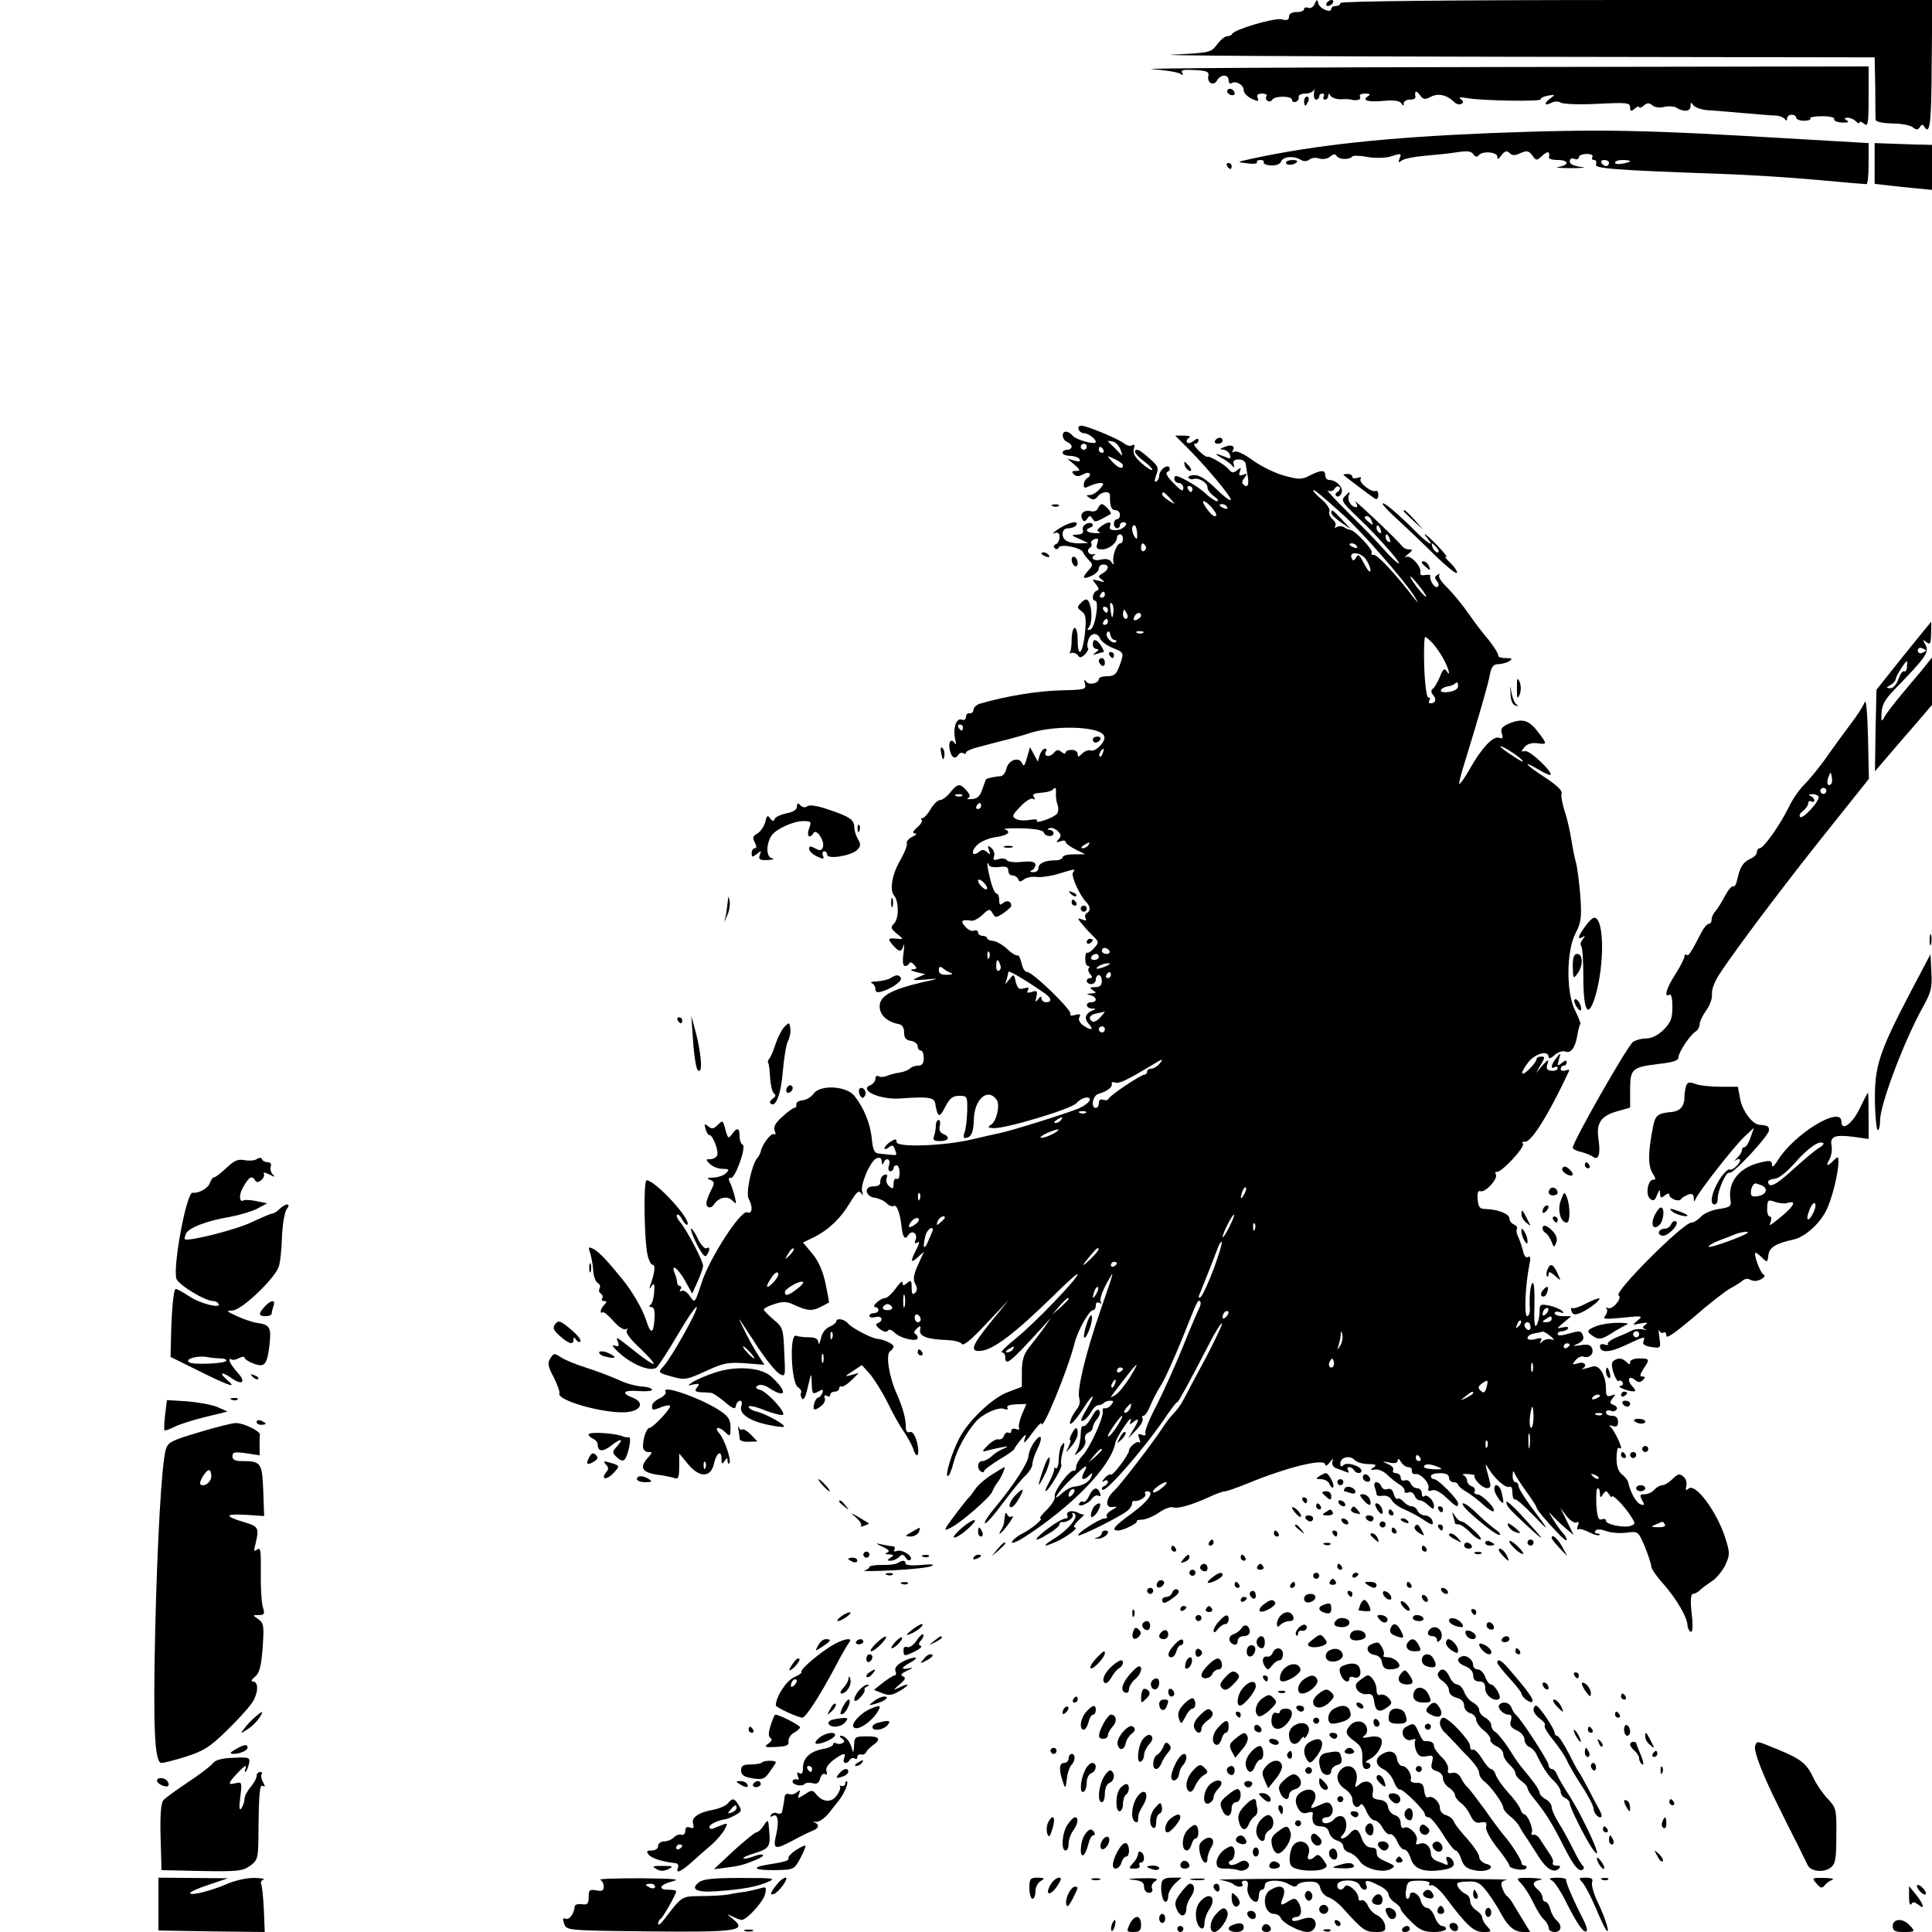 <svg version="1.0" xmlns="http://www.w3.org/2000/svg" width="853.333" height="853.333" viewBox="0 0 640 640"><path d="M435.5 1.3c-.4 1-1.4 1.6-2.1 1.3-.8-.3-1.4-.1-1.4.4 0 .6-1.1 1-2.5 1-1.6 0-2.5.6-2.5 1.5 0 1.1-.7 1.4-2.4.9-2.4-.6-15.8 3.4-16.4 4.8-.2.5-1 .8-1.7.8s-2.2 1.2-3.3 2.7c-2 2.7-2.3 2.8-14.9 3.4-7 .3 42.4.6 110 .7L621 19l.2 9.7c0 5.4.1 10.3.1 10.9 0 .7 2.1 1.2 5.5 1.3 3 0 6.1.6 6.9 1.3 1.1.9 1.6.9 2.3-.1.5-.9 1-1 1.4-.2 1.9 3.1 2.4-.7 2.5-20.4l.2-21.5H542c-63.4 0-98 .4-98 1s-.7 1-1.5 1-1.5.4-1.5.9c0 1.6-3.9 0-4.3-1.8-.3-1.4-.5-1.4-1.2.2z"/><path d="M439.5 1c-.3.5-.2 1 .4 1 .5 0 1.3-.5 1.6-1 .3-.6.2-1-.4-1-.5 0-1.3.4-1.6 1zm-58 21.9c4.4.3 8.6 1 9.4 1.5 1 .6 1.2.6.7-.3-.6-.9.5-1.1 4.2-.9 3.9.2 4.8.6 4.5 1.9-.6 2.3 1.7 3.6 2.9 1.5 1.1-2 3.8-2.1 3.8 0 0 .8.4 1.3.9 1 1.5-1 4.1.5 4.1 2.3 0 .9 1.2 2.1 2.6 2.8 2.2 1 2.5 1 2-.3-.4-.9.1-1.4 1.5-1.4 1.1 0 1.8.4 1.4.9-.3.5-.1 1.2.4 1.5.5.4 1.2.2 1.6-.4.8-1.3 6.5-1.3 6.5.1 0 .6.6.9 1.3.6.6-.2 1.1-1 .9-1.6-.1-.6.9-1.1 2.2-1.1 1.4 0 2.6-.6 2.9-1.3.2-.6.2-.2 0 1-.2 1.3.1 2.3.7 2.3.5 0 1-.5 1-1 0-.6.5-1 1.1-1 .5 0 .7.4.4 1-.3.5-.1 1 .4 1 .6 0 1.1-.6 1.1-1.3 0-.9.2-.9.8.1.5.6 1.9 1.1 3.3 1.1 1.3-.1 2.9-.1 3.4.1 2 .5 3.6 0 3-1-.3-.6.4-1 1.7-1 1.7 0 1.9.3.9.9-2.1 1.4.2 2 5.4 1.5 3.3-.3 5.1 0 5.7.8.6 1 .8 1 .8 0 0-.6.9-1.2 2-1.2s1.9-.3 1.9-.8c-.4-2.1.2-2.4 1.4-.8 1.1 1.6 1.7 1.7 3.6.7 2.4-1.3 5.3-.7 7.6 1.5.8.9 2 1.2 2.6.8.8-.4.7-.9-.2-1.6-.9-.6-.2-.7 2.1-.3 4.9.9 24.9 1.2 24.4.4-.2-.4.8-.9 2.3-1.2 2.4-.4 2.6-.4 1 .8-2.3 1.6-2.2 2.8.1 1.6 1.1-.6 2.4-.6 3.2-.1.8.5 6.3.7 12.2.4 9.7-.5 10.8-.4 10.8 1.2 0 1.3.3 1.4 1.5.4.8-.7 1.5-.9 1.5-.5s.7.2 1.5-.5c1.1-1 1.8-1 2.9-.1.8.7 2.5.9 3.9.5 1.4-.3 3.2-.2 3.9.2 2.5 1.6 4.8 1.4 4.8-.4 0-1.3.2-1.4.9-.4.5.8 2.6 1.5 4.7 1.7 2.2.1 7.7.6 12.4 1s9.4.8 10.5.8c1.1.1 2.3.6 2.7 1.1.5.7.8.7.8-.2 0-.6.7-1.2 1.5-1.2s1.5.4 1.5 1c0 .5 1.2 1 2.6 1 1.4 0 2.3-.3 2.1-.8-.3-.4 1.5-.7 3.9-.7 2.5 0 4.3.4 4 1-.2.5 1 1 2.6 1.1 2 .1 2.5-.2 1.6-.7-1-.7-1-.9.3-.9.8 0 2 .5 2.7 1.2.7.7 1.2.8 1.2.4 0-.5.7-.3 1.5.4 1.3 1.1 1.5 0 1.5-8.9V22l-122.7.2c-67.6.1-119.2.4-114.8.7z"/><path d="M406.6 29.9c-.3.5.1 1.1.9 1.5.8.3 1.5.1 1.5-.4 0-1.3-1.8-2.2-2.4-1.1zm25.4 3.6c0 .8.2 1.5.4 1.5s.6-.7 1-1.5c.3-.8.1-1.5-.4-1.5-.6 0-1 .7-1 1.5zm61.5 10.6C459.6 45.5 436 48 415 52.5c-5.5 1.2-5.5 1.2-1.8 1.6 2 .3 3.4.1 3.2-.3-.3-.4.2-.8 1.1-.8.9 0 1.4.4 1.1.8-.2.4.8.9 2.4 1 1.7.1 3-.4 3.4-1.3.6-1.7 4.3-2 6.6-.5.9.5 1.9.5 2.7-.1.6-.6 2.1-.8 3.3-.4 1.2.4 2.8.1 3.6-.6 1.1-.9 1.7-1 2.2-.2.8 1.2 4.3 1.3 5.2.1.3-.3 2.5-.3 4.9.2 2.4.4 5.8.4 7.5-.1 4-1.2 3.9-1.2 3.2.7-.5 1.3-.3 1.4.7.6.7-.6 4.2-1.3 7.7-1.6 3.6-.3 8.5-.8 10.9-1.2 3.2-.5 4.5-.3 5.2.7.6.9 1.2 1 1.7.4 1.1-1.6 6.2-1.2 6.2.4 0 1.1.4.9 1.4-.5 1.1-1.4 1.7-1.6 2.7-.7.9.9 1.8.9 3.6 0 2.1-.9 2.7-.8 3.9.8 1.3 1.8 1.4 1.8 3.4 0 1.8-1.6 2.5-1.4 2.1.7 0 .5 1.3.8 2.9.8 3.8 0 3.9 1.7.3 2.3-1.6.2.4.4 4.2.4 3.9 0 5.3-.2 3.3-.4-2.4-.3-3.8-.9-3.8-1.8s.6-1.2 1.5-.9c.8.4 1.5.1 1.5-.5s1.2-1.1 2.6-1.1c1.4 0 2.3.4 1.9 1-.3.5-.1 1 .5 1 .7 0 1 .6.7 1.4-.6 1.4 4.9 1.9 41.3 3.2 9.1.3 23.5 1.2 32 2s15.8 1.4 16.3 1.4c.4 0 .7-3.1.7-6.8v-6.8l-20.7-1.2c-55.1-3.3-67.6-3.5-104.8-2.1zM533 54c0 .5-.4 1-.9 1-.6 0-1.3-.5-1.6-1-.3-.6.1-1 .9-1 .9 0 1.6.4 1.6 1zm7-.6c0 .2-1.1.6-2.5.8-1.4.3-2.5.1-2.5-.3 0-.5 1.1-.9 2.5-.9s2.5.2 2.5.4zm81 .7v6.8l4.3.5c2.3.3 6.6.7 9.5 1l5.2.5V48l-3.7-.1c-2.1 0-6.4-.2-9.5-.3l-5.8-.2v6.7z"/><path d="M426 53.9c0 1 2.6.9 3.6-.2.4-.4-.2-.7-1.4-.7s-2.2.4-2.2.9zM406.5 55c.3.5.8 1 1.1 1 .2 0 .4-.5.4-1 0-.6-.5-1-1.1-1-.5 0-.7.4-.4 1zm-49.2 87.2c.2.7 1 1.3 1.8 1.3 1.4 0 3.9 1.9 3.9 2.9 0 1.1-6.5-.7-7.6-2-.6-.8-1.6-1.4-2.3-1.4-1.6 0-1.3 2.7.4 3.4.8.3 1.5 1 1.5 1.6 0 .5-.7 1-1.5 1s-1.5.4-1.5 1c0 .5 1.1 1 2.4 1 1.4 0 2.8.5 3.2 1.1.4.8-.1.9-1.7.5l-2.4-.7 2.4 2c2 1.8 2.1 2.1.5 2.1-1.3 0-1.5.3-.7 1.1s1.7.8 3.2 0c2.1-1.2 3.1.2 1.1 1.4-.5.3-1 1.3-1 2.1 0 1.1.4 1.2 1.9.4 1.1-.5 2.7-1 3.5-1 1.4 0 1.4.3-.1 2-1 1.1-2.4 2-3.3 2-1.3 0-1.3.1 0 1 1.1.7 1.8.5 2.6-.5 1.4-1.8 4.2-2 4.1-.3-.1 3.4.4 4.8 1.8 4.8.8 0 1.5.7 1.5 1.5s-.4 1.5-1 1.5c-.5 0-1 .7-1 1.5s.5 1.5 1 1.5c.6 0 1-.5 1-1 0-.6.5-1 1.1-1 2.3 0 .1 2.5-2.3 2.6-1.8.1-2.5-.3-2.1-1.3.7-1.7-.7-1.6-3 .1-1.3 1-1.5 1.5-.5 1.9.7.2.1.4-1.4.3-2.9-.1-3.7-1.1-1.5-1.9.6-.2.9-.7.6-1.1-1.1-1.1-3.8.5-3.2 2 .3.9-.2 1.4-1.8 1.5-2.2.1-2.2.2.6 1.4l3 1.4-2.7.1c-3.9 0-5.8-1-5.8-3.1 0-1.2.7-1.9 1.9-1.9 1.1 0 2.3-.5 2.6-1 1.1-1.7-2.3-1.1-5.7 1.1-1.8 1.2-2.5 1.9-1.5 1.5 1.2-.4 1.7 0 1.7 1.3 0 1.1-.6 2.1-1.2 2.4-.8.2-.9.8-.4 1.3s1 .4 1.3-.2c.5-1.4 7.6 0 8.1 1.6.2.6 1.1 1.7 1.9 2.6 1.4 1.3 1.4 1.7-.1 3.3-2.3 2.5-2 3.2.9 1.9 1.4-.6 2.5-1.7 2.5-2.5 0-.7.7-1.3 1.5-1.3 2 0 1.9 1.7-.2 2.9-1.6.9-1.6 1.2-.3 2.1 1.2.9.9 1-1 .4-2.3-.6-2.4-.6-1 1.1 1.1 1.4 1.2 1.9.3 2.2-1.4.5-1.8 3.3-.5 3.3 1.4 0 0 8.8-1.5 9.5-1.2.4-1.3.2-.6-.7 1.2-1.4 1.1-6.7-.1-8.6-.5-.9-1.2-.8-2.4.4-1.5 1.5-1.5 1.7.1 2.9 1.4 1 1.6 2.3 1.1 7.4-.8 6.8-2.4 8.3-2.4 2.1 0-2.2-.4-4-1-4-.5 0-1 1.8-1 3.9 0 2.2-.3 4.1-.7 4.4-.5.2-.2.2.6 0s1.8.2 2.2.8c.5.9 1.1.8 2.3-.3.8-.9 1.3-1.8 1-2.1-.3-.3-.3-1.5.1-2.6.7-2.5 3-2.8 3.9-.6.3.9 2.2 2.3 4.1 3.1 4 1.6 3.9 1.6 2.3 6.1-1 2.7-1.7 3.3-4 3.3-1.5 0-2.8.4-2.8.9 0 1.5-3.3 2.2-4.2.9-.6-.9-.8-.7-.4.7.5 1.9 0 2-8.2 2.2-7.6.2-17.9 1.9-26.2 4.3-1.4.3-2.5 1.3-2.5 2.1-.1.8-.6 1.3-1.3 1.2-.7-.2-1.2.4-1.2 1.2 0 .8-.6 1.2-1.4.9-1.8-.7-3 2.8-2.2 6.4.4 1.8.4 2.2-.2 1.3-1.3-1.8-2.2 0-1.5 2.7.6 2.3 1.8 2.8 2.8 1.2.4-.6 1.1-.8 1.6-.5.5.4.9.2.9-.2 0-.5 2.1-1.4 4.8-2 2.6-.7 6.7-1.8 9.2-2.4 2.5-.7 5.2-1.4 6-1.7 8.8-3.2 24.7-2.7 25.8.7.6 1.7-2.9 5.3-4.5 4.7-.7-.3-1.9.2-2.8 1-1.2 1.2-1.5 1.3-1.5.2 0-.8-.9-1.4-2-1.4s-2 .4-2 .9-.6.4-1.4-.2c-1-.9-1.6-.8-2.6.4-1.3 1.5-3.5 1.1-2.5-.6.4-.5.2-.9-.4-.9-.5 0-1.3 1-1.7 2.2l-.6 2.1-1.3-2.4-1.3-2.4-1 3.5c-.7 2.6-1.1 3.1-1.6 1.9-1-2.4-4.5-1.2-5.2 1.7-.3 1.3-1.1 2.4-1.8 2.5-1.9.1-4.8.7-5 1.1-.1.2-.6 1.6-1.2 3.3-.7 2.1-1.6 3.1-3.4 3.2-1.4.1-2 0-1.3-.3.8-.4.7-1.1-.5-2.5-2.2-2.5-3-2.4-5.4.6-1.1 1.4-2.6 2.5-3.3 2.5-.8 0-2.2 1.3-3.2 3-.9 1.6-2.2 3-2.7 3s-.6.3-.3.6c.4.4-.3 1.5-1.5 2.5-1.4 1.3-1.7 1.9-.7 2 .8 0 .4.5-.9 1.1-1.2.6-2.1 1.6-1.8 2.2.2.6-.7 3-2.1 5.4-2.8 4.8-3.7 10-2.1 11.9 1.6 1.9 1.6 7.6 0 9.2-1.3 1.3-1.1 1.7.9 3.4 2.2 1.7 2.2 1.9.4 1.7-3.3-.4-3.6-.1-1.8 2 2.1 2.5 3 2.5 3.6.2.3-.9.3.2 0 2.5-.4 2.7-.2 4.3.5 4.3.6 0 1.2-.4 1.4-.9.2-.5.9-.3 1.6.5 1.1 1.2 1 1.4-.5 1.5-1 .1-.4.5 1.2.9l3 .7-2.5 1.1c-2.1.9-1.8 1 2.5.7 4.9-.5 4.9-.4-1.4 1-9.7 2.3-13.6 4.4-13.7 7.7-.1 2.9 2.3 5.2 6.1 6 1.4.2 2 1.2 2 2.8 0 1.8.6 2.6 2.3 2.8 1.2.2 2.2 1 2.2 1.8s.5 1.4 1 1.4c.6 0 1 1.1 1 2.5 0 1.7-.5 2.5-1.8 2.5-1 0-2.2.4-2.7.9-.6.6-2.1 1.2-3.5 1.4-1.4.2-3.3.7-4.2 1.1-.9.4-2.2.5-2.8.1-.5-.3-1 0-1 .8s-.7 1.7-1.5 2.1c-4.3 1.6 2.7 4.9 9.5 4.5 9.4-.7 11.5-.4 11.8 1.6.8 4.8 1.4 5 3.3 1.2 1.5-2.9 2.5-3.7 4.7-3.7 2.6 0 2.7.2 2.6 5.2-.1 2.9-.5 6.1-.9 7-.4 1-.3 1.8.1 1.8 2.1-.1 2.9-1.8 3-6.1.1-6.8 4.7-10.8 7.6-6.5 1.1 1.6 0 6.7-1.7 8-1.4 1-1.4 1.2.6 1.3 3.7.3 25.7-6.3 27.4-8.2 1.7-1.9 4.5-2.6 4.5-1.2 0 .7-1.7 2-3.7 2.9-4.4 1.8-22.7 7.5-26.3 8.2-1.4.3-5.5 1.2-9.3 2.1-9 2.1-24.7 2.7-24.7.8 0-1.1-.4-1.1-2-.1-1.1.7-2 1.7-2 2.2 0 .4.6.3 1.4-.3 1.1-.9 1.5-.8 2 .5.8 2.2.9 2.2-1.6 1.9-1.3-.1-3-.3-3.9-.4-1.2-.1-1.8-1.4-2.1-4.9-.5-4.9-2.5-10-5.7-14.1-2.6-3.4-11.4-3.9-13.6-.8-.8 1.1-2.4 2.1-3.7 2.2-1.3.1-2.2.8-2 1.4.1.6-.2 1.1-.6 1.1-.5 0-2.3 1.3-4 2.9-2.3 2-3 3.3-2.6 4.6.5 1.1.3 1.6-.2 1.2-1-.5-4 3.5-4.4 5.8-.1.5-.6 1.5-1.2 2.2-1.8 2.2-3.8 11.5-2.8 13.4 1.5 2.8 1.2 5.2-.5 4.5-2.1-.8-12.4 15.1-15 23.1-2.4 7.3-2.3 7.1-4.1 4.5-.8-1.2-2-1.9-2.6-1.6-.7.4-.8.2-.4-.4.4-.7.3-1.2-.2-1.2s-.9-.6-.9-1.3c0-.6-.4-2-.8-2.9-1.4-3.5 1.1-1.7 3.4 2.4l2.4 4.3 1.8-4c1-2.2 1.8-4.5 1.8-5.2.1-1.4-5.5-12.1-7.7-14.6-.8-.9-1.3-2-.9-2.3.3-.3 1.1.4 1.7 1.6.6 1.2 1.4 1.9 1.7 1.7 1.5-1.5-10.6-14.7-13.5-14.7-1.1 0-.8 19.8.3 24.7.4 1.8 1.2 3.3 1.7 3.3 1 0 .7 2.6-.7 6.5-.5 1.6-.5 1.7.4.5.8-1.2 1-.7.8 2-.1 1.9-.6 3.8-1.2 4.2-.6.5-.5.8.3.8.9 0 1.2 1.3 1 4-.3 5-1.3 5.1-2.8.2-1.2-3.6-4.4-9.2-7.8-13.4-5.1-6.3-7.7-9-9.5-10-1.8-.9-1.9-.8-1.2 1.3.4 1.3.9 3.9 1 5.7.1 1.9.8 3.8 1.5 4.2.7.4 1 1.2.6 1.8-.3.6-.2 1.3.4 1.7.6.4.8 1.1.5 1.6-.4.5-.1.9.6.9 1 0 1 .3.1 1.2-.7.7-1.2 1.6-1.2 2.2 0 .5.3.7.6.3.3-.3 1.9 1 3.6 2.9 1.6 1.9 3.5 3.1 4.1 2.7.6-.3.7-.1.3.5-.4.7 1.4 3.1 4.4 5.8 2.7 2.6 4.8 4.9 4.5 5.2-.2.2-2.6-1.3-5.2-3.4-7.5-5.9-7.4-5.9-6.6-3.9.5 1.5.3 1.7-1.3 1.2-1-.4-.1.9 2.1 2.8 4.4 3.8 10.2 6 12 4.5.6-.5 3.8-5.4 7.1-11 3.2-5.5 6-9.5 6.2-9 .4 1.1-8.3 16.6-11 19.6-1.9 2.1-1.9 2.1 2.7 3.4 4.3 1.2 4.9 1.1 11.3-1.8 5.8-2.7 7.5-3 13.1-2.6l6.3.5-2.1-3.3c-1.2-1.8-3.3-5.6-4.6-8.3-1.4-2.8-2-4.1-1.3-3.1.7 1.1 3.5 5.2 6.1 9.3 2.7 4 5.8 7.8 6.9 8.4 2 1.1 2 .9 1.6-7.1-.3-7.9-.5-8.4-3.6-10.9-1.7-1.5-3.2-3-3.2-3.3 0-.4 1.6-1.2 3.5-1.8 3-1 4.2-.9 6.9.4 4.1 1.9 5.9 2 8.9.3 1.2-.6 2.3-1.2 2.3-1.2.1 0-.4-2.8-1.1-6.2-.9-4.2-2.3-7.5-4.4-10l-3.1-3.7 3.7-1.8c4.8-2.4 8.9-6.3 12-11.6 2-3.3 2.8-4 3.5-3 .7 1 .8.9.4-.4-.7-2.3 2.7-10.3 4.8-11.1 1.1-.4 1.6-.1 1.7 1.1 0 1 .3 1.2.6.4.8-2 2.5-1.3 1.8.8-.4 1.1-.2 2 .4 2 .6 0 1.1-.5 1.1-1 0-.6.5-1 1-1 .6 0 1 1.2 1 2.6 0 1.4-.4 2.3-1 1.9-.5-.3-1 .4-1 1.6 0 1.7-.3 1.9-1.4.9-.8-.6-1.2-1.8-.9-2.7.4-1.1.2-1.4-.8-1.1-.8.3-1.3 1.3-1.3 2.2.1 1.1-.6 1.6-2.3 1.6-3.3 0-2.7 3.4.6 3.8 1.3.2 3.1 1 3.8 1.8.8.8 1.8 1.2 2.3.9 1-.6 2.1 2.1 2.6 6.4.4 4 1.2 5.1 2.3 3.2 1.2-1.8 3.2-.5 2.4 1.6-.5 1.1-.3 1.4.6.9.8-.6.7.2-.3 2.2-2.1 4.1-2 4.9.4 2.7l2.1-1.9-2 4.4c-1.5 3.3-1.7 4.9-.9 6.3.7 1.3.7 2.2-.1 3-.8.8-1.1.3-1.1-1.7 0-2.4-.2-2.7-1.5-1.6-1.2 1-1.5 1-1.5-.1 0-.8-1 .1-2.2 1.8-1.3 1.8-2.9 3.3-3.6 3.3-.7 0-2 .7-2.8 1.5-.9.8-1.1 1.5-.5 1.5.6 0 1.1.4 1.1 1 0 .5-.7 1-1.5 1s-1.5.4-1.5.9.9.7 2 .4c2.2-.6 2.8 1.2.8 2-.9.3-.7.9.7 2 1.2.9 2.2 1.1 2.6.5.4-.6 1.2-.3 2.2.6 1.9 2 7.7 3.3 7.7 1.8 0-.6-.4-1.2-.9-1.4-.5-.2-.2-.9.6-1.7 1.2-1.1 1.4-1 1.1.5-.4 2.1 2.6 3.1 8.9 3.3 2.3.1 4.5.6 4.9 1.3.5.8 3.3-1.5 8.2-6.8l7.5-7.9-6.3 7.7c-6.1 7.6-6.8 9.6-3.2 9.3 4.2-.3 11.3-5.7 24-18.1 4.5-4.5 8.2-7.8 8.2-7.3 0 1.4-14.2 16.2-20.4 21.2-3.2 2.6-5.4 4.7-4.7 4.7.6 0 1.1.7 1.1 1.5 0 3.2 1.4 2.1 12-9.5l3.2-3.5-2.3 3.3c-1.3 1.8-3.5 4.7-4.9 6.4-1.9 2.4-2.5 4.4-2.5 8.2v5l-4.5 1.7c-5.1 1.8-13.1 9.4-16.2 15.3-2.5 4.8-4.9 12.6-3.8 12.6.4 0 1.3-2.1 1.9-4.6 1.1-4.1 4-9.6 7.3-13.4 2.2-2.6 7.5-5 9.4-4.3 1 .4 1.5.2 1.1-.4-.4-.6.8-1 2.8-1.1l3.5-.1-1.5 3.5c-.8 2-1.2 4-.9 4.5.3.5-.2.6-1 .3-.9-.3-1.6-.1-1.6.6 0 .6-.4.9-.9.6-.5-.3-1.2.1-1.5 1-.3.9-1.2 1.4-1.9 1.2-.6-.2-2.2.7-3.5 2-1.9 1.9-2 2.3-.5 1.8 1-.3 3.2-.8 4.8-1.1 2.7-.5 2.8-.4.7.5-1.3.5-3 1.7-3.8 2.5-.9.8-2.2 1.5-3 1.5-1.6 0-1.9 2.6-.4 3.5.6.3 1 .3 1-.2 0-.4 2.3-2.1 5-3.8 2.8-1.6 5-3.2 5-3.5 0-.3 1-1.6 2.1-3 1.7-2.1 2-2.1 1.4-.5-.7 2.2-.1 1.7 3.3-2.9 1.2-1.6 2.2-2.5 2.2-2.1 0 3.5 8.8-17.8 11-26.7 1.1-4.2 4.8-10.8 6.1-10.8.5 0 .9-.7.9-1.6 0-.9.5-1.2 1.2-.8.7.4.8.3.4-.4-.4-.6.5-3.3 1.9-5.9 2.9-5.2 2.9-5.3-2.1 9.2-4.7 13.6-7.7 26-6.9 28.6.4 1.2.1 2.7-.8 3.7-.7.9-1.7 2.5-2 3.5-1.1 3 1.3.8 4.4-4.1 3.3-5.2 4-4.6.8.7-1.1 1.8-1.9 3.5-1.7 3.7.6.5 2.2-1 3.4-3.1.6-1.1 1.6-2 2.2-2 .6 0 1.4-.3 1.8-.7.4-.5 1.4-.8 2.2-.8 1.2 0 1.2.3.2 1.5-.7.8-1.6 1.2-2.1 1-.4-.3-.7.3-.6 1.2.1 2.4-4.5 12.4-6.9 14.7-1 1.1-1.9 2.7-1.9 3.5 0 .9-.4 1.5-.8 1.3-1.3-.5-6.8 7-6.3 8.5.3.7-.9 2.6-2.5 4.3-1.7 1.6-2.7 3-2.3 3 1.3 0-3 3.6-6.1 5.1-1.6.8-3 2-3.3 2.7-.2.7 1.6 0 4-1.5 16.1-10.4 28.8-23.5 30.3-31.4.2-1 1.6-3.5 3.1-5.6 1.4-2.1 2.3-2.9 2-1.9-.5 1.6-.4 1.7.9.6 2-1.6 1.9-.6-.2 2.8l-1.6 2.7 2.7-2.8c1.5-1.5 2.4-3.2 2.1-3.7-.3-.6-.2-1 .3-1s1.5-1.5 2.2-3.2c.7-1.8 2.3-4.9 3.5-6.8 1.3-1.9 4.4-8.9 7.1-15.5 5.3-13.3 5.2-13.1 6-12.3.3.3.1 1.4-.5 2.5-.5 1-3.1 7-5.6 13.3-2.6 6.3-6.5 14.9-8.6 19-2.2 4.1-3.7 8-3.5 8.7.3.8-.1 1-1.1.6-1.3-.5-1.5-.2-.9 1.2.4 1.1.4 1.6 0 1.3-.6-.7-3.4 1.5-3.4 2.7 0 1.3-5.3 8.4-6 8-.4-.3-1.4.3-2.1 1.2-1 1.2-1 1.4-.1.9.6-.4 1.2-.3 1.2.3 0 .5-.6 1.1-1.2 1.4-.7.2-1 .8-.6 1.2 1.1 1.1 14.5-14.4 21.5-24.9 1.8-2.6 3.3-4.5 3.3-4.1 0 .6 4.2-7 10.8-19.8 1.9-3.7 3.7-6.5 4-6.3.2.3-2.2 5.3-5.3 11.3-3.2 5.9-6.5 12.1-7.3 13.7-.8 1.6-2.3 3.7-3.3 4.7s-2.6 3-3.6 4.6c-3 4.7-14.5 19.7-16.4 21.3-2.6 2.4-2.9 5.6-.4 5.2 1.8-.2 1.8-.1-.3 1.1-1.2.7-1.9 1.6-1.6 2 .4.4.1.7-.7.7-1.6 0-9.3 5-8.7 5.6.5.5 13.5-6 16.1-8 .9-.7 1.7-1.8 1.7-2.5 0-.6.3-1 .8-.9 1.4.3 4.2-1.4 3.6-2.3-.3-.5 0-.9.5-.9 2.8 0 .6 3.2-4.8 7.2-6.1 4.4-7.2 5.8-4.7 5.8 1.7 0 6.7-2.5 6.2-3.1-.3-.2.6-.5 1.9-.5 1.3-.1 3.8-1.2 5.5-2.4 1.7-1.2 3.7-1.9 4.5-1.7 1.5.6 5.9-.6 12.1-3.4 2.3-1.1 4.6-1.9 5.3-1.9.6 0 3.9-1.2 7.4-2.6 13.1-5.4 25.7-8.5 25.7-6.2 0 .6.7.3 1.5-.8 1.1-1.3 1.3-1.4.9-.3-.3 1 .2 1.9 1.3 2.3 1 .3 2.4.9 3.2 1.2.9.4 1.1.2.7-.5-.4-.6-.3-1.1.3-1.1.5 0 1.3.4 1.6 1 .7 1.2 2.5 1.3 2.5.2 0-1.5-4.8-3-5.9-1.9-.8.8-1.1.6-1.1-.5 0-2.1 3.2-2.9 4.8-1.1.7.7 2.7 1.3 4.5 1.3 2.5 0 2.9.3 1.7 1.1s-1.1 1 .5.7c1.1-.2 2.9.6 4 1.7s2.9 2.5 4 3.2c1.1.6 1.9 1.6 1.8 2.2-.2.6.4.8 1.2.5.8-.4 1.7.1 2.1 1 .3.9 1.1 1.6 1.7 1.6.6 0 1.9.7 2.9 1.7 1.6 1.4 1.8 1.4 1.8.1 0-1.8-2.4-4.1-3.3-3.1-.4.3-.7-.1-.7-1s-.7-1.7-1.5-1.7c-.9 0-1.8-.7-2.2-1.6-.3-.8-1.2-1.3-1.9-1-.8.3-1.4-.1-1.4-.9s-.7-1.5-1.6-1.5c-.8 0-1.2-.5-.9-1 .3-.6-.4-1.5-1.7-2-2.2-1-2.1-1 .5-.5 1.8.4 2.7.1 2.7-.7 0-.8.5-.6 1.1.5.5.9 1.7 1.7 2.4 1.7.8 0 1.4.6 1.2 1.2-.1.7.4 1.2 1.1 1.1 1.7-.4 4.9 3 4.4 4.7-.3.9.1 1.1 1.1.7 1-.4 2.8.5 4.8 2.4 3.4 3.2 3.9 3.4 3.9 1.9 0-1.3-6.6-8-7.9-8-.6 0-1.1-.5-1.1-1 0-.6 1.4-1 3-1 2 0 3 .5 3 1.5 0 .8.7 1.5 1.5 1.5s1.5.4 1.5.8 1.2 1.5 2.8 2.4c1.5.9 4 2.8 5.6 4.3 1.5 1.4 3.1 2.4 3.4 2.1.8-.9-3.9-5.6-5.5-5.6-.8 0-1.1-.5-.8-1 .3-.6-.1-1.3-.9-1.6-.9-.3-1.6-1.2-1.6-1.9s-.6-1.6-1.2-1.8c-.7-.3-.1-.5 1.4-.4 1.5.1 2.5.3 2.3.6-.3.2.2 1.3 1.2 2.3 2.1 2.3 4.6 2.4 3.9 0-.2-.9-.7-2.8-1.1-4.2-.5-2.3-.5-2.3.6-.5 1.9 3.2 5.8 6.7 6.9 6 .6-.3 1 .5 1 1.9s.4 2.5.9 2.3c.5-.1 3.2 2.3 6.1 5.3 5.6 5.9 5.5 5.5-.9-3-2.2-3-4.1-6.1-4.1-6.8 0-.6-.4-1.2-1-1.2-.5 0-1-1-.9-2.3 0-1.4.2-1.7.6-.7.3.8 2.1 3.6 3.9 6.1 1.9 2.6 3.4 4.9 3.4 5.3 0 .6 2.9 4.1 7.3 8.7 1.5 1.6 2.7 2.5 2.7 2s-.6-1.6-1.3-2.3c-.7-.7-2.1-2.7-3.1-4.3-1.8-2.9-1.8-3 0-1 1.1 1.1 3 2.9 4.3 4l2.4 2-2.2-4.5-2.2-4.5 2.1 2.8c1.2 1.5 2.7 2.4 3.3 2 .7-.4.8 0 .4 1.1-.4.9-.3 1.5.1 1.2.5-.3 2.1.2 3.7 1 1.5.8 3 1.2 3.3.9.3-.3 0-.5-.7-.5s-1-.4-.6-.9c.3-.6 1.7-.6 3.6.1 1.7.6 4.7.8 6.8.5 3.8-.5 3.8-.4 6 4.7 1.1 2.8 2.1 5.7 2.1 6.5 0 .7 1.8 3.4 4.1 5.9 4.3 4.9 7.9 11.1 7.9 13.6 0 .8.5 1.8 1 2.1.7.5.9-1.5.4-5.9s-.3-6.6.4-6.6c.6 0 1.7-.6 2.4-1.3.7-.7 2.5-2 3.9-2.9 1.4-.9 3.4-3.3 4.4-5.3 1.6-3.5 1.6-4 0-9.1-2.7-8.5-9.8-18.2-12.1-16.3-.9.8-1.1.6-.8-.9.3-1-.1-2.4-1-3.1-1.2-1-1.8-.9-3.5.8-1.2 1.2-2.7 2.1-3.5 2.1-.7 0-1.9.7-2.6 1.5-.7.8-2.1 1.5-3.2 1.5-1.6 0-1.7.3-.8 2 .9 1.6.8 1.8-.6 1.3s-3.3-3.9-4-7.1c-.1-.8-1.1-2-2-2.7-1.2-.9-1.9-2.6-1.9-5.3 0-2.2.3-3.8.7-3.6.5.3.8.3.8 0 0-1.1-2.5-6.2-3.5-6.9-.6-.5-.3-.7.8-.3 1.2.4 1.7 0 1.7-1.4 0-1.3-.7-2-2-2-1.1 0-2-.5-2-1.1 0-.6.7-.9 1.5-.6.8.4 1.7.2 2-.4.4-.5-.1-1.2-1-1.5-1.3-.5-1.3-.9-.3-2.2 1.1-1.3 1-1.5-.4-.9-1.5.5-1.8.1-1.8-2.1 0-4.6-2.2-8.3-4.5-7.5-2.7.8-4.2 1.1-3.2.6 1.7-1 .5-2.4-1.5-1.7-2.1.6-2.1.5-.9-1 .8-.9 2-1.5 2.6-1.2 1.9.7 3.6-.9 2.9-2.7-.4-1.2-1.4-1.5-3.7-1.1-2.8.4-2.9.3-1-.5 1.5-.7 2.1-1.6 1.7-2.6-.7-1.8-.9-1.8-5.2-.6-2 .6-3.2.6-3.2 0 0-.5.6-.9 1.4-.9.8 0 1.7-.4 2-.9.4-.5-.4-.7-1.6-.4-2.3.5-2.2.4.2-1.6l2.5-2.1h-2.7c-1.6 0-2.8-.4-2.8-1 0-.5.8-.7 1.8-.3 1.1.4 1.4.3.7-.4-.5-.6-2.5-1.4-4.2-1.8-3.1-.6-3.3-.5-3.3 2.2 0 1.5-.5 3.5-1 4.3-.6 1-.9-1-.7-6.3.1-4.2-.1-7.7-.5-7.7-.8 0-1.3 4.3-1 8.8 0 1.2-.4 2.2-.9 2.2-1.1 0-.6-10.4.7-16.9.5-2.4.4-3.2-.4-2.7-.7.4-1.4-.4-1.7-2.1-.4-1.5-1.1-3.6-1.6-4.6-.5-1-.7-2.2-.4-2.6.3-.5-.2-1.1-1-1.5-.8-.3-1.5-1.2-1.5-2 0-1.5-3.9-3-7.9-3.1-1.9 0-2.4-.6-2.6-3.2-.2-2.1.1-3 .9-2.7 1.6.6 6-4.2 5.1-5.6-.3-.6-.2-.9.3-.8 1.4.4 9.4-8.1 8.7-9.3-.4-.5-.1-.8.6-.7 2 .5 7.9-8.9 14.7-23.5.2-.4-.3-.4-1.2-.1-.9.3-1.6.1-1.6-.5s.5-1.1 1-1.1c.6 0 1-.5 1-1.1 0-.8-.6-.7-1.6.2-1.5 1.2-1.6 1.1-1-1.1.7-2.4.6-2.4-.8-.6-1.8 2.2-2.1 4-.6 3.1.6-.3 1-.2 1 .4 0 .5-.9.9-2 .8-1.5-.1-1.9-.6-1.4-2.2.5-1.7.3-1.7-1.7.5l-2.1 2.5 1.6-2.8c1.4-2.4 1.5-2.7.1-2.7-.8 0-1.5.4-1.5.8 0 1.2-4.1 5.4-4.7 4.8-.3-.2.5-1.8 1.8-3.5 2.3-3.1 6.9-4.4 6.9-1.9 0 .6.8.4 2-.7 1-.9 2.6-1.5 3.4-1.2 1.9.8 3.4-1.1 4.1-5.3.3-1.9.8-3.6 1-3.8.2-.2-.6-2.2-1.7-4.4-3-5.8-3-19.6.1-25.6 1.9-3.7 2.1-5.3 1.6-12.5-.4-4.5-1-9.6-1.5-11.2-.5-1.7-1.1-5-1.5-7.5-.4-2.5-1.3-6.7-2.2-9.3-.8-2.6-1.3-5.3-1-6 .3-.8-2-2.9-5.4-5.1-6.5-4.2-8.1-6.1-2.3-2.7 2 1.2 3.8 2 4 1.8.9-.9-6.8-8.2-8.4-7.9-1.4.3-1.4.2-.2-1.3.9-1.1 2.4-1.5 4.2-1.3 3.4.5 3.4.3.3-3.7-3-4-5.2-4.6-9.4-2.9-2.6 1.1-3.1 1.8-2.6 3.4.5 1.5.3 1.8-.9 1.4-1.9-.7-5.7 3.2-9.7 10.3-1.7 3-3.3 5.2-3.5 5-.2-.2.7-3.7 2-7.8 3.8-12.3 7.6-25.2 8.2-28.7.5-2.4 1.2-3.2 2.8-3.2 1.1 0 2.8-.5 3.6-1 1.2-.8.9-1-1.2-1-1.6 0-2.7-.4-2.5-.9.1-.5-1.4-2.9-3.3-5.3-2-2.3-4.7-5.9-6-7.8-2.8-4-5.5-7.3-8.7-10.5-1.2-1.3-1.9-2.6-1.5-3.1.4-.4.1-.4-.6 0-1 .6-1 1.1-.2 2.1.7.8.7 1.6.2 1.9-.9.6-2.7-2.1-2.4-3.6.1-.4-.7-.5-1.8-.3s-1.7-.1-1.5-.8c.6-1.8-3.2-6-4.7-5.2-.7.4-.4-.1.6-.9 1.7-1.4 1.7-1.6.3-1.6-.9 0-2-.6-2.4-1.3-.5-.6-4.4-4.6-8.8-8.7-4.3-4.1-7.3-6.7-6.6-5.8.8 1 .9 1.8.4 1.8-1.7 0-3.1-2.2-2.5-3.9.5-1.4.4-1.4-1.1.1-1.6 1.6-1.3 2 4.4 7.5 6.6 6.2 15.3 16.3 13 14.8-.8-.4-2.8-2.4-4.5-4.3-1.7-2-6.9-7.4-11.6-12-4.7-4.7-7.9-8.1-7.1-7.7.8.4 1.7.2 2.2-.6.4-.7 1.1-1 1.6-.6.4.5.1 1.2-.6 1.6-.8.5-.9 1.1-.3 1.5.5.3 1.3-.2 1.6-1.1.7-1.8-1.7-4.3-4.1-4.3-.7 0-1.3-.7-1.3-1.5 0-1.9-1.3-1.9-5.1 0-2.6 1.4-3.6 1.4-8.4.1-3-.8-7.7-3.1-10.5-5.1-2.8-2.1-5.5-3.3-6.1-2.9-.7.4-.9.3-.5-.4.9-1.5-.5-2.1-2.9-1.1-1.5.6-1.6.8-.4.8.9.1 2 .8 2.3 1.7.4 1.2.2 1.5-.9 1-3.9-1.6-4.7-1.6-2 0 1.7.9 3.4 2.2 3.8 2.8.6.7.7.5.4-.5-.4-1.2.1-1.7 1.7-1.7 1.3 0 2.2.7 2.3 1.7.1.9.4 2.8.7 4.3.4 2.7-.3 3.6-1.7 2.1-.4-.3-.1-1.3.6-2.1 1-1.3.9-1.5-.5-.9-1.3.4-1.5.2-1.1-1.1.6-1.4.4-1.5-.9-.4-1.3 1-1.8.9-2.8-.4-1.4-1.6-6.5-4.5-7.1-4.1-.2.2-1.5-.7-2.8-2-1.3-1.3-1.9-2.3-1.3-2.3.7 0 1.2-.5 1.2-1.1 0-.8-.5-.7-1.5.1-.9.7-1.9 1-2.2.6-.4-.4-.2-1.1.5-1.5.8-.5.2-.8-1.6-.8h-2.9l3.6 3.6c6.2 6.1 15.4 17.1 14.8 17.7-.3.4-2.6-1.4-5.1-3.9-3.1-3-5.4-4.4-7-4.3-1.3 0-2.2.5-1.9.9.3.4 1 .6 1.6.4 1.7-.6 4.7 1.1 4.7 2.8 0 .8 1 2.1 2.2 2.9 1.2.9 1.7 1.6 1 1.6s-2.3-1.1-3.6-2.3c-1.3-1.3-4.2-3.3-6.5-4.5-3.3-1.8-4.1-1.9-4.1-.7 0 .8.7 1.5 1.5 1.5s1.5.8 1.5 1.7c0 1.3-.8.9-3.2-1.6-2.2-2.2-2.9-3.5-2-3.8.6-.3.9-.9.6-1.4-.7-1.3-3.4.8-3.4 2.7 0 .7-.4 1.6-1 1.9-.6.4-.6-.3 0-2.1.9-2.4.7-3-2.2-5.5-1.7-1.6-3.5-2.9-4-2.9-1.7 0-.7 1.7 2.3 3.9 1.7 1.3 2.8 2.5 2.6 2.8-.3.2-1.9-.8-3.6-2.3-2.2-2-2.9-3.3-2.5-4.7.4-1.3.2-1.7-.5-1.2-.7.4-1.9.1-2.7-.6-1.9-1.5-12.4-5.9-14.2-5.9-.8 0-1.2.6-.9 1.2zm13.9 6.8c.8 2.1.7 2.3-.4 1-.7-.8-2-2.1-2.8-2.8-1.3-1.2-1.3-1.3.4-1 1 .1 2.3 1.4 2.8 2.8zm-11.2-1c0 .5-.4 1-1 1-.5 0-1-.5-1-1 0-.6.5-1 1-1 .6 0 1 .4 1 1zm5.5 1c.3.5.1 1-.4 1-.6 0-1.1-.5-1.1-1 0-.6.2-1 .4-1 .3 0 .8.4 1.1 1zm6.5 5.2c0 1.4-1.6.9-3.6-1.3-1.9-2.1-1.9-2.1.9-.8 1.5.7 2.7 1.6 2.7 2.1zm23 7.8c0 .5-.2 1-.4 1-.3 0-.8-.5-1.1-1-.3-.6-.1-1 .4-1 .6 0 1.1.4 1.1 1zm49.9 8.5c6.1 5.5 19.7 21.1 23.3 26.5 1.6 2.5 1.9 3.2.6 1.6-6.7-8.7-12.7-15.1-13.8-14.8-.6.1-.9-.2-.6-.7.6-.9-5.7-7.6-7.2-7.6-.4 0-1.3-.4-1.9-.8-.7-.5-1.8-.5-2.5-.1-.6.4-.8.3-.5-.3.4-.6 0-1.6-.9-2.3-.8-.7-1.3-1.9-1-2.6.3-.7-.8-2.4-2.4-3.8-1.7-1.4-3-2.8-3-3.1 0-.7 2.3 1.2 9.9 8zm-57.3-5.4c1.9 2.2 1.9 2.2-.3.8-1.3-.8-2.3-1.7-2.3-2.1 0-1.2.6-.9 2.6 1.3zm13.7 2.9c1.8 2.2 2.1 3 1 3-1.1-.1-4.6-5-3.6-5 .5 0 1.6.9 2.6 2zm5.2 0c.3.6-.1.7-.9.4-1.8-.7-2.1-1.4-.7-1.4.6 0 1.3.4 1.6 1zm47.9 4.6c.5 1.4.4 1.5-.9.4-1.7-1.4-1.9-2-.6-2 .5 0 1.2.7 1.5 1.6zm-77.7 4.1c.1 1.9-.1 2.2-.8 1.2-1.1-1.7-1.2-3.9-.1-3.9.4 0 .8 1.2.9 2.7zm80.7-1.1c.3.8.2 1.2-.4.9-.6-.3-1-1-1-1.6 0-1.4.7-1.1 1.4.7zm-85.4 2.9c0 .8-.4 1.5-.9 1.5-1.1 0-2.6 3.9-2.3 6 .2 1.2.1 1.3-.7.1-.6-.9-1.8-1.1-3.5-.7-2.3.6-3.7-.6-1.8-1.7.4-.2.2-.2-.5-.1-1.6.4-2.6-1.3-1.3-2.1.6-.4.8-1 .5-1.5-.3-.4.2-1.1 1.1-1.4 1.2-.4 1.4-.1.9 1.4-.5 1.6-.2 2 1.5 2 2.3 0 5-2.1 5-3.9 0-.6.5-1.1 1-1.1.6 0 1 .7 1 1.5zm88.4.1c.3.8.2 1.2-.4.9-.6-.3-1-1-1-1.6 0-1.4.7-1.1 1.4.7zm-80.9 2.3c.3.5.1 1.2-.5 1.6-.5.3-1-.1-1-.9 0-1.8.6-2.1 1.5-.7zm70 .1c.3.6-.1.7-.9.4-1.8-.7-2.1-1.4-.7-1.4.6 0 1.3.4 1.6 1zm3 4.3c.8 1.2 1.5 2.8 1.5 3.7-.1.8-.8.1-1.7-1.5-2.1-4-2.3-4.2-3.2-2.6-.7 1-.9 1-1.4-.1-.8-2.3 3.1-1.9 4.8.5zm18.1 9.4c1.5 2 2.3 3.3 1.6 2.9-1.3-.8-5.6-6.6-4.9-6.6.3 0 1.7 1.7 3.3 3.7zM366 197c0 .5-.5 1-1.1 1-.5 0-.7-.5-.4-1 .3-.6.8-1 1.1-1 .2 0 .4.4.4 1zm2.8 6.1c-.3 2-.5 1.9-.9-.9-.3-2-.2-2.9.4-2.3.5.5.7 1.9.5 3.2zM367 202c0 .5-.2 1-.4 1-.3 0-.8-.5-1.1-1-.3-.6-.1-1 .4-1 .6 0 1.1.4 1.1 1zm6.4 1.5c.3.8.1 1.5-.4 1.5-.6 0-1-.7-1-1.5s.2-1.5.4-1.5.6.7 1 1.5zm4.6.4c0 .5-.7 1.1-1.4 1.4-1 .4-1.3.1-.9-.9.6-1.5 2.3-1.9 2.3-.5zm-11 2.1c0 .5-.5 1-1.1 1-.5 0-.7-.5-.4-1 .3-.6.8-1 1.1-1 .2 0 .4.4.4 1zm2.2 6c.6 0 .8.3.5.6-1 1.1-3.8-1.7-3-3 .5-.7.9-.5 1.1.6.2 1 .8 1.8 1.4 1.8zm9.5-2.4c-.3.3-1.2.4-1.9.1-.8-.3-.5-.6.6-.6 1.1-.1 1.7.2 1.3.5zm96 3.6c1.1 1.3 2.8 3.7 3.7 5.5 1.7 3.3 2.2 5.8.7 3.5-.6-1-1.2-.4-2.1 2-.8 1.8-1.8 3.6-2.4 4-.6.4-.6 1.2.2 2.1 1.2 1.4.7 2.7-1 2.7-.5 0-.6-.5-.3-1 .3-.6.2-1-.4-1-.5 0-1.1-4.3-1.3-10-.2-5.5 0-10 .3-10s1.5 1 2.6 2.2zm8.3 14.2c0 .8-1.3 1.6-3 1.8-1.8.3-2.9 0-2.7-.5.2-.6 1.1-1.1 2.1-1.3 1-.1 2-.5 2.4-.8.9-.9 1.2-.7 1.2.8zM319 241c0 .5-.2 1-.4 1-.3 0-.8-.5-1.1-1-.3-.6-.1-1 .4-1 .6 0 1.1.4 1.1 1zm185.3 10.9c.7.8-.7.2-3-1.4-2.4-1.5-4.3-3-4.3-3.2 0-.7 6.1 3.1 7.3 4.6zm-139-2.4c-.3.9-.8 1.4-1 1.1-.3-.3-.2-.9.2-1.5.9-1.6 1.5-1.3.8.4zm-15.5 13.2c-.1 1 .1 2.7.5 3.8.4 1.1.3 2.4-.1 3-.9 1.3-7.4 3.6-6.7 2.4.4-.5-.7-.6-2.4-.3-1.6.3-3.6.2-4.5-.3-1.5-.8-1.3-1.3 1.4-4.1 1.7-1.8 3.6-3 4.2-2.6.7.4.8.3.4-.4-.7-1.2-.6-1.3 3.2-1.7 1.2-.1 2.5-.5 2.9-.9 1-1 1.2-.7 1.1 1.1zm-31.1.9c-.3.3-1.2.4-1.9.1-.8-.3-.5-.6.6-.6 1.1-.1 1.7.2 1.3.5zm6.3 3.4c0 .5-.5 1-1.1 1-.5 0-.7-.5-.4-1 .3-.6.8-1 1.1-1 .2 0 .4.4.4 1zm20.8 8.8c.4 1.4 3.2 1.6 3.2.2 0-.6-.6-1-1.2-1.1-1 0-1-.2-.1-.6.7-.2 1.9.2 2.7 1 1.1 1.1 1.2 1.7.3 2.7-1 1-.8 1.2.6.7.9-.4 1.7-.3 1.7.2s1.5 1.6 3.3 2.5l3.2 1.6h-3.7c-2.1 0-3.8.4-3.8 1 0 .5-1.1 1-2.4 1-3.5 0-5.6 1-5.6 2.6 0 .8-.8 1.4-1.7 1.3-1.1 0-1.3-.3-.5-.6.6-.2 1.2-1.1 1.2-1.8 0-1-1.2-1.3-4.5-1-2.4.3-4.7 0-5-.6-.4-.5-1.6-.7-2.7-.3-1.6.5-2 .3-1.5-.9.3-.9-.1-2.1-.9-2.8-1.2-1-1.3-.9-.8.7.6 1.5.4 1.7-.6.7-1-.9-1.7-1-2.7-.1-2.3 1.8-2.8-.1-.6-2.3 1.1-1.1 3.9-2.3 6.2-2.6 4-.6 5.3-1.7 2.9-2.6-.7-.2 1.8-.4 5.6-.3 4.5.1 7.1.6 7.4 1.4zm14.7 4.2c-.3.5-1.2 1-1.8 1-.7 0-.6-.4.3-1 1.9-1.2 2.3-1.2 1.5 0zm-29.5 7.2c2.3-.3 3 0 3 1.2 0 .9.6 1.6 1.4 1.6.8 0 1.6.6 1.9 1.2.3 1 .7 1 1.8.2.8-.7 2.7-1.1 4.2-.9 1.6.2 5-.3 7.5-1.1 5.7-1.7 5.5-1.7 4.6-.3-.6 1.1 2.1 7.3 4.4 9.7 1.5 1.6 1.5 2.9.2 3.7-.6.4-.7 1.1-.4 1.7.5.8.1.9-1.1.4-1.6-.6-1.6-.4-.4 1.1.8 1 2.4 2.8 3.7 4.1 2.3 2.2 2.3 2.4.7 4.2-1 1.1-2 1.8-2.4 1.6-.3-.2-.6.7-.6 2s.4 2.4.9 2.4.6.3.3.7c-.4.3-.2 1.2.4 2 .9.9.8 1.3 0 1.3-.6 0-1.1.4-1.1 1 0 .5.7 1 1.5 1s1.5-.7 1.5-1.5.5-1.5 1-1.5c.6 0 1 .9 1 2 0 1.4-.7 2-2.2 2-1.9 0-2 .2-.8 1 1.3.8 1.2 1-.5 1.1-1.7.1-1.7.2-.2.6 2.1.5 2.3 2.3.2 2.3-2.1 0-1.9 2 .3 2.1 1.3 0 1.4.2.2.6-2.5 1-3 2.7-1.3 4.5 1.9 2.1.6 2.3-2.1.3-1-.8-1.5-1.9-1-2.6.5-.9.1-1.1-1.4-.7-1.3.4-2 .2-1.6-.3.7-1.1-12.5-13.9-14.3-13.9-.8 0-1.6-1.3-1.9-3-.4-1.6-1-2.8-1.3-2.5-.4.2-2-.7-3.4-2.1-1.5-1.4-3.6-2.6-4.7-2.7-1.1-.1-2-.5-2-.9s-.7-.8-1.5-.8-1.5-.5-1.5-1.1c0-.6-.6-.9-1.4-.6-.7.3-2-.3-2.9-1.4-1.7-1.9-1.1-2.4 2.2-1.9.7.1 2.4-.8 3.6-2 2.1-2 2.4-2 3.3-.5.9 1.6 1.1 1.6 3.6 0 1.4-1 2.6-2.1 2.6-2.4 0-1.6-1.4-2-2.7-1-1 .9-1.3.7-1.3-1 0-1.1-.4-2.1-.9-2.1s-1.4-2-2-4.4c-1.1-4.4-1.4-7.1-.5-5 .2.6 1.8.8 3.4.6zm-4 7c0 .6-.7.5-1.5-.2s-1.5-1.7-1.5-2.2c0-.6.7-.5 1.5.2s1.5 1.7 1.5 2.2zm40.5 20.8c.3.5-.1 1-.9 1-.9 0-1.6-.5-1.6-1 0-.6.4-1 .9-1 .6 0 1.3.4 1.6 1zm-39.8 2.2c-.3.8-.6.5-.6-.6-.1-1.1.2-1.7.5-1.3.3.3.4 1.2.1 1.9zm36.3-.2c0 .5-.7 1-1.6 1-.8 0-1.2-.5-.9-1 .3-.6 1-1 1.6-1 .5 0 .9.4.9 1zm-32.7 2.5c.4.8.2 1.7-.3 2-.6.4-1-.3-1-1.4 0-2.5.6-2.7 1.3-.6zm35.2.5c-2.7 1.2-4.3 1.2-2.5 0 .8-.5 2.2-.9 3-.9 1 0 .8.3-.5.9zm-51.5 2.3c.9.3.3.6-1.2.6-2 .1-2.8-.4-2.8-1.5 0-1.2.4-1.4 1.3-.7.6.6 1.9 1.3 2.7 1.6zm31.3 6.9c2.1 1.5 2.2 2.8.2 2.8-.8 0-1.5-.6-1.5-1.3 0-.8-.4-.7-1.1.3-.9 1.2-1 1-.6-.8.5-1.9.2-2.2-1.5-1.6-1.5.4-1.8.3-1.3-.6.5-.9.2-1-1.3-.6-1.6.5-2.1.1-2.7-2.1-.6-2.7-.7-2.8-2.2-.8-1.4 1.7-1.5 1.8-.9.2.3-1 .6-2.3.6-2.7 0-.8 5.8 2.7 12.3 7.2zM368 323c0 .5-.5 1-1.1 1-.5 0-.7-.5-.4-1 .3-.6.8-1 1.1-1 .2 0 .4.4.4 1zm-3.5 14c-1 1.1-2.2 1.7-2.6 1.4-1.6-1-.9-2.3 1.4-2.7 1.2-.2 2.4-.5 2.6-.6.2 0-.4.8-1.4 1.9zm1.5 4c0 .5-.4 1-1 1-.5 0-1-.5-1-1 0-.6.5-1 1-1 .6 0 1 .4 1 1zm18 11.5c-.7.8-1.9 1.5-2.6 1.5-.8 0-1.4.4-1.4 1 0 .5-.4 1-.9 1-1.2 0-11.5 6.9-11.9 8-.2.5-1 .6-1.8.3s-1.4.1-1.4 1.1c0 .9-.4 1.6-1 1.6-1.7 0-1.1-4 .8-4.6 3-.9 4.7-2.2 4.5-3.3-.2-.6.3-.8 1.1-.5 1.3.5 3.9-.8 11.6-5.4 4.2-2.6 4.7-2.7 3-.7zm-24.3 16.1c-.3.3-1.2.4-1.9.1-.8-.3-.5-.6.6-.6 1.1-.1 1.7.2 1.3.5zm-8.2 2.4c-.3.5-1.2 1-1.8 1-.7 0-.6-.4.3-1 1.9-1.2 2.3-1.2 1.5 0zm-2.5 4.5c-1.4.8-3.2 1.4-4 1.4-.8 0-.1-.6 1.5-1.4 4-1.8 5.7-1.8 2.5 0zm63.1 20.2c-1.2 2-1.4 1.4-.5-1.2.4-.9.9-1.4 1.1-1.1.3.2 0 1.3-.6 2.3zm-107.4 1.5c-.3.8-.6.5-.6-.6-.1-1.1.2-1.7.5-1.3.3.3.4 1.2.1 1.9zm102.4 9.5c-1.1 2.1-2 3.5-2.1 3.1 0-1.2 3.3-7.8 3.8-7.4.2.2-.6 2.1-1.7 4.3zm-103.8-1.2c-2.2 1.7-3 1.1-1.3-1 .7-.8 1.7-1.2 2.2-.9.5.3.1 1.2-.9 1.9zm9.7-2.1c0 .2-.7.9-1.5 1.6-1.3 1.1-1.4 1-.9-.4.5-1.4 2.4-2.3 2.4-1.2zm102.7 3.8c-.3.8-.6.5-.6-.6-.1-1.1.2-1.7.5-1.3.3.3.4 1.2.1 1.9zm-106.7.2c0 .2-.7 1.9-1.5 3.7-1.4 3.4-2 2.3-.9-1.9.5-1.8 2.4-3.3 2.4-1.8zm93 13.1c-1.8 4.7-3.7 8.8-4.3 9.2-.6.4-.8 0-.4-.8 1.4-3.4 4.7-11.7 5.8-14.7.6-1.8 1.4-3.1 1.6-2.8.3.3-1 4.3-2.7 9.1zm-140.4-4.7c-1.7 1.6-1.8 1.6-.5-.5.7-1.2 1.5-2 1.8-1.7.3.2-.3 1.2-1.3 2.2zm99.4 1.5c-2.1 2-2.7 2.3-1.5.7 3.5-4.3 4-4.8 4.4-4.4.3.3-1 1.9-2.9 3.7zm9 1.1c0 .3-.4.8-1 1.1-.5.3-1 .1-1-.4 0-.6.5-1.1 1-1.1.6 0 1 .2 1 .4zm-113.9 6.5c-2.5 2.5-2.7 1.5-.4-1.9.9-1.3 1.8-1.9 2.1-1.2.2.6-.6 2-1.7 3.1zm7.9 2.1c-2.8 2.2-4 2.5-4 1 0-1.1 5.3-4.1 6-3.3.3.2-.6 1.3-2 2.3zm99.1 1.7c-1.2 2-1.4 1.4-.5-1.2.4-.9.9-1.4 1.1-1.1.3.2 0 1.3-.6 2.3zm-63.4 4c-.3 1-.5.2-.5-1.7s.2-2.7.5-1.8c.2 1 .2 2.6 0 3.5zm54.3-2.4c0 .2-1.2 1.4-2.7 2.8l-2.8 2.4 2.4-2.8c2.3-2.5 3.1-3.2 3.1-2.4zm-58.5 2.7c.3.5-.3 1-1.5 1s-1.8-.5-1.5-1c.3-.6 1-1 1.5-1s1.2.4 1.5 1zm216.7 2.2c-.7.7-1.2.8-1.2.2 0-1.4 1.2-2.6 1.9-1.9.2.3-.1 1.1-.7 1.7zm-106 1c-.7.7-1.2.8-1.2.2 0-1.4 1.2-2.6 1.9-1.9.2.3-.1 1.1-.7 1.7zm-101.2.9c0 .5-.4.9-1 .9-.5 0-1-.7-1-1.6 0-.8.5-1.2 1-.9.6.3 1 1 1 1.6zm209-.1c0 .5-.8 1-1.7 1-1.5 0-1.6-.2-.3-1 1.9-1.2 2-1.2 2 0zm-10.9 2.3c-1 .9-1.1.8-.5-.6.3-1 .9-1.5 1.2-1.2.3.3 0 1.1-.7 1.8zm3.9.3c0 .8-.4 1.2-1 .9-.5-.3-1-1-1-1.6 0-.5.5-.9 1-.9.6 0 1 .7 1 1.6zm-63 6.1c-1.1 1.7-1.1 1.7-.6 0 .3-1 .7-2.6.7-3.5.1-1.5.2-1.5.6 0 .2 1-.1 2.5-.7 3.5zm69.6-3.1c1.4 1.2 1.5 1.4.3 1.1-.9-.3-2.2 0-2.9.6-1 .9-1.1.9-.6-.1.6-1 .1-1.1-1.8-.6-1.6.4-2.6.2-2.6-.4 0-.6 1-1.3 2.3-1.5 1.2-.2 2.5-.5 2.8-.6.3 0 1.4.6 2.5 1.5zm6.4 2.8c0 .3-.4.8-1 1.1-.5.3-1 .1-1-.4 0-.6.5-1.1 1-1.1.6 0 1 .2 1 .4zM248.5 448c1 1.1 1.6 2 1.3 2-.3 0-1.3-.9-2.3-2-1-1.1-1.6-2-1.3-2 .3 0 1.3.9 2.3 2zm87-1c-.3.5-1.2 1-1.8 1-.7 0-.6-.4.3-1 1.9-1.2 2.3-1.2 1.5 0zm106.1 5.7c-1 1-1.9-.5-1-1.8.6-1.1.8-1.1 1.2 0 .2.7.1 1.5-.2 1.8zm66.1 1.5c-.3.7-.5.2-.5-1.2s.2-1.9.5-1.3c.2.7.2 1.9 0 2.5zm-133.5 2.2c-1.5 2.4-3.6 5-4.7 5.7-1.7 1-1.8 1-.9-.2 8.1-10.8 10-12.7 5.6-5.5zm-2.2-3c0 .3-.4.8-1 1.1-.5.3-1 .1-1-.4 0-.6.5-1.1 1-1.1.6 0 1 .2 1 .4zm-2.7 5.1c-.3.9-.8 1.4-1 1.1-.3-.3-.2-.9.2-1.5.9-1.6 1.5-1.3.8.4zm123.1 1.2c-.5 1.7-.9 1.9-1.9 1-1-.9-.9-1.4.4-2.4 2-1.4 2.2-1.3 1.5 1.4zm-4.4 1.8c0 .2-1 .9-2.2 1.5-2.2 1.1-2.2 1-.4-.4 2.1-1.7 2.6-1.9 2.6-1.1zm42 .9c0 .2-.7.7-1.6 1-.8.3-1.2.2-.9-.4.6-1 2.5-1.4 2.5-.6zm-155.6 4.1c-.4.8-1.1 1.5-1.6 1.5-.6 0-.5-.6.2-1.5.7-.8 1.4-1.5 1.6-1.5.2 0 .1.7-.2 1.5zm133.6 3c0 1.9-.4 3.5-.8 3.5s-.6-1.6-.4-3.5c.2-1.9.6-3.5.8-3.5.2 0 .4 1.6.4 3.5zm22.7-.9c-.3.3-1.2.4-1.9.1-.8-.3-.5-.6.6-.6 1.1-.1 1.7.2 1.3.5zm-159.6 2.1c-1.5 2.8-4 5.9-4.1 5 0-.8 4.1-6.7 4.7-6.7.2 0-.1.8-.6 1.7zm135.6 8.5c-.2 1.3-.4.5-.4-1.7-.1-2.2.1-3.2.4-2.3.2 1 .2 2.8 0 4zm-14 0c-.3.8-.6.5-.6-.6-.1-1.1.2-1.7.5-1.3.3.3.4 1.2.1 1.9zM365 480.3c0 .2-1 1.2-2.2 2.3l-2.3 1.9 1.9-2.3c1.8-2.1 2.6-2.7 2.6-1.9zm105.5 2.7c.3.5.1 1-.4 1-.6 0-1.1-.5-1.1-1 0-.6.2-1 .4-1 .3 0 .8.4 1.1 1zM359 487.9c-1.2 2.3-.1 2.8 1.9.8 1-1 1.1-.9.6.5-.7 1.8-2.9 3-5.8 3.3-.9.1-2.6 1-3.7 2-4.1 3.8-1.8-.1 2.8-4.5 5-4.9 6-5.4 4.2-2.1zm117.5-1.9c1.6.7 1.2.8-1.7.7-2-.1-3.4-.5-3.1-1 .5-.9 2.2-.8 4.8.3zm53 3.8c-.3.3-1.1 0-1.8-.7-.9-1-.8-1.1.6-.5 1 .3 1.5.9 1.2 1.2zm-144.6 3.1c-1.3 1.1-2.6 1.7-2.9 1.4-.6-.6 3-3.3 4.3-3.3.5 0-.1.9-1.4 1.9zm-29.7 2.3c-.7.7-1.2.8-1.2.2 0-1.4 1.2-2.6 1.9-1.9.2.3-.1 1.1-.7 1.7zm174.8-.5c0 1.5.2 1.6 1 .3.9-1.3 1.1-1.3 2 0 .5.8 1 1.2 1 .8 0-1.1 4.3 3.3 6.2 6.4 1.6 2.4 1.6 2.7.1 3.2-2.1.9-8.3-.4-8.3-1.6 0-.6-.6-.8-1.4-.5-1.1.4-1.5-.7-1.8-4.9-.1-3 0-5.4.5-5.4.4 0 .7.8.7 1.7zm21.5 10.3c.4.6-.6 1-2.2.9-2.5 0-2.6-.1-.8-.9 1.1-.5 2.1-.9 2.2-.9.1-.1.5.3.8.9z"/><path d="M441 169.9c0 .5 1.5 2 3.3 3.2l3.2 2.2-2.9-3.1c-3.2-3.4-3.6-3.7-3.6-2.3zM332.8 280.7c.6.2 1.8.2 2.5 0 .6-.3.1-.5-1.3-.5-1.4 0-1.9.2-1.2.5zm21.9 15.4c.7.7 1.5 1 1.8.7.3-.3-.2-.9-1.2-1.2-1.4-.6-1.5-.5-.6.5zm.3 2.9c0 .5.5 1 1.1 1 .5 0 .7-.5.4-1-.3-.6-.8-1-1.1-1-.2 0-.4.4-.4 1zm3 2c0 .5.5 1 1 1 .6 0 1-.5 1-1 0-.6-.4-1-1-1-.5 0-1 .4-1 1zm2 11.1c0 .5.5.7 1 .4.6-.3 1-.8 1-1.1 0-.2-.4-.4-1-.4-.5 0-1 .5-1 1.1zM402.5 146c-.3.5.1 1 .9 1 .9 0 1.6-.5 1.6-1 0-.6-.4-1-.9-1-.6 0-1.3.4-1.6 1zm-9.9 8.5c.4.8 1.1 1.5 1.6 1.5.6 0 .5-.6-.2-1.5-.7-.8-1.4-1.5-1.6-1.5-.2 0-.1.7.2 1.5zm52.5 2.9c.8.7 9.4 7.2 10.4 7.8.6.4 1.1-.2 1.1-1.2s-.4-1.6-.8-1.4c-1.2.8-5.8-2.7-5.1-3.9.4-.6 0-.8-1-.4-1 .3-1.7.2-1.7-.3 0-.6-.7-1-1.7-1-.9 0-1.4.2-1.2.4zm12.9 9.5c0 .4 2.4 2.9 5.3 5.5 2.8 2.6 8.2 7.7 11.9 11.4 3.7 3.6 7 6.3 7.4 6 .3-.4-.7-1.9-2.2-3.4-1.6-1.5-2.2-2.4-1.4-1.9.8.4-.3-1.1-2.5-3.4-3.8-4-6-5.6-3.5-2.6 2.6 3.2-.4 1.3-4.4-2.8-5.9-5.9-10.6-9.8-10.6-8.8zm18 14.6c.7.9.8 1.5.2 1.5-.5 0-1.2-.7-1.6-1.5-.3-.8-.4-1.5-.2-1.5s.9.7 1.6 1.5zm-127.2-13.8c.7.3 1.6.2 1.9-.1.4-.3-.2-.6-1.3-.5-1.1 0-1.4.3-.6.6zm14.9.7c-.4.9-1.4 1.2-2.5.9-2.2-.5-3.7 1.1-2.6 2.8.4.8.9.7 1.5-.2.8-1.2 1-1.2 1.8-.1.8 1.4 1 1.3 6-1.5.6-.4-2-3.3-2.9-3.3-.4 0-1 .6-1.3 1.4zm101.3.9c0 .2 1.5 1.6 3.3 3.3l3.2 2.9-2.9-3.3c-2.8-3-3.6-3.7-3.6-2.9zm-120 14.1c0 .2.7.7 1.6 1 .8.3 1.2.2.9-.4-.6-1-2.5-1.4-2.5-.6zm10 2c0 .8.5 1.8 1 2.1.6.3 1-.1 1-.9s-.4-1.8-1-2.1c-.5-.3-1 .1-1 .9zm116 1c0 .2.7.9 1.5 1.6 1.3 1.1 1.4 1 .9-.4-.5-1.4-2.4-2.3-2.4-1.2zm159.5 30.9l-8.9 11.2-.3 13.5-.2 13.5 4.2-4.9c2.3-2.7 6.6-7.7 9.5-11l5.2-6.1v-15.7l-3.5 4.4c-2 2.3-5.3 6.3-7.3 8.7-2 2.4-4.2 5.3-4.9 6.5-1.1 1.9-1.2 1.8-1-1.4.1-2.5 1.3-4.5 4.2-7.5 10.4-10.7 11.6-12.4 10.4-14.8-1.1-1.9-1-2 .2-1 1.3 1 1.5.6 1.6-2.8.1-2.1.1-3.9 0-3.9-.1.1-4.2 5.1-9.2 11.3zm7.5-1.8c0 .2-.6.5-1.3.8-.8.3-1.4-.1-1.4-.8 0-.7.6-1.1 1.4-.8.7.3 1.3.6 1.3.8zm-6.3 5.4c0 1.1-.5 1.7-.9 1.5-.5-.3-1.3.8-1.9 2.5-.6 1.8-1.8 3.1-2.7 3.1-1.5-.1-1.5-.2.1-1.1.9-.5 1.7-1.5 1.7-2 0-.9 3.1-5.8 3.7-5.9.1 0 .1.9 0 1.9zM362 213.5c0 .8.6 1.5 1.3 1.5.8 0 .7.4-.3 1.1-1.2.9-1.2 1 .3.5 1-.3 2.1-.6 2.3-.6.2 0-.1-.9-.8-2-1.5-2.4-2.8-2.6-2.8-.5zm5.5 3.5c.3.5.8 1 1.1 1 .2 0 .4-.5.4-1 0-.6-.5-1-1.1-1-.5 0-.7.4-.4 1zm-3.5 1.9c0 .6.5 1.3 1 1.6.6.3 1-.1 1-.9 0-.9-.4-1.6-1-1.6-.5 0-1 .4-1 .9zm138.5 9.1c0 3.4.1 3.8.9 2.1.5-1.3.5-2.9 0-4.2-.8-1.7-.9-1.3-.9 2.1zm-2.1 1.9c0 2.1.7 3.6 1.6 3.8 1 .3 1.1.2.3-.4-.6-.4-1.3-2.2-1.6-3.8-.4-2.7-.5-2.7-.3.4zm117.3 2.7c-.4 1.2-2.6 4.6-5 7.7-2.3 3.1-6 8.1-8.1 11.2-2.2 3-5.3 6.8-6.8 8.3-1.6 1.5-4 4.9-5.3 7.7-3.1 6.2-8.3 13.5-9.6 13.5-.5 0-.9.6-.9 1.3 0 .7-1 1.7-2.2 2.2-2.4 1.1-3.4 2.7-4.3 6.8-.3 1.5-.9 2.6-1.3 2.3-.5-.3-1.7 1.2-2.8 3.2-1 2-2.5 4.3-3.1 5-.7.7-1.3 2-1.3 2.8 0 .8-.4 1.4-.9 1.4s-1.6 1.2-2.4 2.7c-3.6 7-4.4 8.2-5 7.6-.4-.3-.7-.1-.7.5s-1.3 3.3-3 5.9c-3 4.6-3.9 8-2 6.8.6-.4 1 1.2 1 4 0 3.8-.5 5.2-2.9 7.6-1.9 1.9-4 2.9-5.8 2.9-1.6 0-3.6.6-4.4 1.2-2.1 1.8-19.9 33-19.9 35 0 .4 1.2 1.1 2.8 1.4 1.5.4 3.2 1.1 3.9 1.6 1.8 1.4 2.6-.9 1.8-5.9-.8-5.4.9-7.8 6.7-9.3l3.8-1.1V361c0-7 .6-7.5 9.8-8.6 4.5-.5 6.2-1.1 6.2-2.1 0-1.7 3.8-7.4 5.7-8.6.7-.4 1.3-1.5 1.3-2.3 0-.9 1-3 2.2-4.7 1.3-1.7 2.1-4.2 1.9-5.5-.1-1.3.9-4.2 2.5-6.5 5-7.8 22.6-31.1 36.1-47.9l13.4-16.8-.3-13.7c-.2-8-.6-12.9-1.1-11.7zm-11.1 27.1c-1.1 1.1-1.7-.4-.9-2.3.7-1.8.8-1.8 1.1-.1.2 1 .1 2.1-.2 2.4zM605 262c0 .5-.4 1-1 1-.5 0-1-.5-1-1 0-.6.5-1 1-1 .6 0 1 .4 1 1zm-2.6 1.8c.7 1.2-5.2 7.8-6.1 6.8-.4-.4 0-1.3 1-2 .9-.7 1.7-1.9 1.7-2.5 0-.7.5-.9 1-.6.6.3 1 .2 1-.4 0-.5-.6-1.2-1.2-1.4-.8-.3-.7-.6.4-.6.9-.1 1.9.3 2.2.7zM362 245c0 .5.4 1 .9 1 .6 0 1.3-.5 1.6-1 .3-.6-.1-1-.9-1-.9 0-1.6.4-1.6 1zm-50.2 4.7c.5 2.1.7 2.3 1 .9.2-1 0-2.2-.6-2.8-.6-.6-.7 0-.4 1.9zM264 267.2c0 1-1.2 1.8-3.4 2.2-1.9.4-3.7 1.2-4 1.9-.3.9-.7.8-1.5-.2-.8-1.2-1.1-1-1.6 1.2-.4 1.5-1.6 3.2-2.6 3.8-1.5.8-1.7 1.4-.9 2.9.7 1.4.7 2 0 2-.5 0-1 .7-1 1.6 0 1.4.2 1.5 1.7.3s1.6-1.2 1 .3c-.5 1.5-.1 1.8 2.6 1.7 1.8-.1 2.4-.3 1.4-.6-1.9-.5-2-4.4-.2-7.4 1.4-2.2 7.2-4.9 10.6-4.9 2.6 0 2.8.2 1.9 2.5-.9 2.5.2 3.6 1.5 1.4 1-1.5 3.8 2.8 3.1 4.7-.4 1.2-1 1.3-2.6.4-1.5-.8-2-.8-2 .2 0 .7 1.2 1.8 2.6 2.5 2.2 1 2.5 1 2-.3-.3-.7-.1-1.4.4-1.4.6 0 1 .5 1 1.1 0 1.7 7.9.4 9.9-1.5 1.3-1.3 1.3-2 .3-3.6-.6-1.1-1.2-2.8-1.2-3.9 0-2.5-1.5-3.6-8.5-5.9-3.7-1.3-6.4-1.7-7.1-1.1-.6.5-1.5.4-2.2-.3-.9-.9-1.2-.8-1.2.4zm20.1 7.4c0 1.1.3 1.4.6.6.3-.7.2-1.6-.1-1.9-.3-.4-.6.2-.5 1.3zm-43 23.9c-.1 1.1-.4 3.1-.6 4.5l-.6 2.5 1.1-2.5c.6-1.3.9-3.3.7-4.5-.4-1.9-.4-1.9-.6 0zm54.1.5c0 1.4.2 1.9.5 1.2.2-.6.2-1.8 0-2.5-.3-.6-.5-.1-.5 1.3zm229.9 7.9c-2.4 3.3-2.7 4.6-.8 3.5.9-.6.9-.5 0 .8-.7.8-.9 1.8-.5 2.2.4.4.7 5 .7 10.1 0 11.7 1.6 14.3 4 6.4 3.1-10.6 2.9-25.9-.4-25.9-.5 0-1.9 1.3-3 2.9zm114.1 4.6c0 1.6.2 2.2.5 1.2.2-.9.2-2.3 0-3-.3-.6-.5.1-.5 1.8z"/><path d="M521 320.2c.1 4 .2 4.2 1.5 2.4 2-2.6 1.9-6.6 0-6.6-1.1 0-1.5 1.1-1.5 4.2zm111.7 8.8c-10.3 19.7-11.8 24.4-11.6 36.1.1 5.4.6 9.6 1 9.3.4-.2.7-1.7.7-3.2-.1-4.9 7.6-25.5 13.8-36.9 3.1-5.5 3.5-7 3.2-12.2l-.3-6-6.8 12.9zM295 324c-.8.5-2.8 1-4.5 1.1-1.6 0-2.4.3-1.7.6.6.2 1.2 1.1 1.2 2 0 1 .6 1.2 2.3.7 3.4-1.1 6.7-3.5 6.1-4.5-.7-1.1-1.5-1.1-3.4.1zm227 9.1c.7 1.1 1.4 1.9 1.6 1.6.7-.7-.7-3.7-1.7-3.7-.6 0-.5.9.1 2.1zM224.5 338c.3.5.8 1 1.1 1 .2 0 .4-.5.4-1 0-.6-.5-1-1.1-1-.5 0-.7.4-.4 1zm5.1 7c.3 4.7 1 8.9 1.5 9.4 1.7 1.9 1.4-4.5-.6-12.4l-1.5-5.5.6 8.5zm30.3-4.9c-.9.9-2.2 3.4-2.9 5.5-.7 2.2-1.6 4.4-2.1 5-.5.6-.7 1.3-.4 1.5.2.3.5 2.5.6 4.9.2 2.5.7 4.8 1.3 5.2.7.6.6 1.1-.4 1.7-.8.6-1.2 1.3-.8 1.6 1.7 1.7 3.5-3 4.1-10.4.4-4.5 1.1-9 1.7-10.2.6-1.1 1-3 .8-4.2-.3-2.1-.4-2.1-1.9-.6zm298.7 19.5c-.3.9-.6 2.5-.6 3.7 0 3.3-1.5 4.9-4.7 5.1-4.1.4-5 1.1-5.7 4.8-1.7 8.6-1.7 12.9-.2 15.4 1 1.5 1.2 2.3.5 2.2-1.9-.5-3 4.9-1.3 6.3 1.1.9 1.6.6 2.3-1.2.8-2 1-2 1-.5.1 1.5.4 1.6 1.6.6.9-.7 1.5-.8 1.5-.2 0 1.3 3.2 2.5 3.9 1.4.3-.5 1.4-1.1 2.4-1.5 1.2-.4 1.7-.1 1.8 1.1 0 1.4.1 1.5.7.2 1.1-2.5 12.7-17.3 16.1-20.5l3.1-2.9-1.1 3.2c-.6 1.8-1.5 3.2-2 3.2s-.9.5-.9 1.1c0 .6-.8 1.8-1.8 2.7-.9 1-1.3 1.4-.8.9 2-1.5 2.8-.6 1.1 1.3-1 1.1-2.1 1.7-2.6 1.4-.5-.2-2 1.3-3.4 3.5-2.5 4.1-3.3 8.1-1.5 8.1.6 0 1-.8 1-1.9 0-2.8 2.9-9.3 3.9-8.6 1.1.6 13.1-12.3 13.1-14.1 0-1.3-.4-1.6-3.2-1.8-2.4-.2-5.8-4.9-6.4-8.8l-.7-3.8h-5.8c-3.2 0-6.9-.4-8.2-.9-2-.8-2.7-.6-3.1.5zm-298 .9c-.3.8-.1 1.5.4 1.5 1.3 0 2.2-1.8 1.1-2.4-.5-.3-1.1.1-1.5.9zm24.1.2c-.3.5-.2 1.5.2 2.2.7 1 1 1 1.6.1.4-.6.3-1.6-.3-2.2-.5-.5-1.2-.6-1.5-.1z"/><path d="M616 367.3c-2.4 5-6 7.6-6 4.3 0-5.6-15.7 4-21.1 12.8-1.2 1.9-1.9 2.5-1.9 1.5 0-1.4-.6-1.6-3.5-.9-7.2 1.6-11.1 6.3-10.3 12.2.4 2.4.1 2.7-3.8 3.3-2.3.3-5 1.5-5.9 2.5-1 1.1-2.4 2-3.2 2-2.7 0-25.8 23.1-24.1 24.1 1.4.9-2.2 5-3.6 4.2-.6-.3-.8-.3-.4.2.4.4.2 1.5-.4 2.3-1 1.2-.3 1.3 5.7.7 6.6-.7 6.9-.6 5 .9-1.9 1.6-1.9 1.6 1 1 2.1-.4 2.6-.3 1.6.4-1.1.8-1.1 1.1 0 1.6.8.3.4.3-.8 0-1.2-.3-3-.1-4 .5-1 .5-3.2 1.5-5 2.2-1.7.7-2.9 1.7-2.7 2.1.3.4-.2.5-1 .2-.9-.3-1.6-.1-1.6.5 0 2.4 3.2 2.2 8.5-.3 6.4-3 6.6-3.1 5.9-1.2-.4.9.5 1.5 2.6 1.8 3.2.5 3.2.4 2.7-3.1-.3-2-.3-3 0-2.3.2.6.9 1 1.4.6.5-.3.9.2.9 1.1 0 1.1 3.2-1.2 9.1-6.2 4.9-4.3 10.3-8.5 11.9-9.4 1.7-.9 3.6-2.1 4.3-2.7.8-.7 1.8-.7 2.7-.2.8.5 2.2.4 3.3-.2 1.3-.7 1.6-1.2.8-1.7-1.2-.8-3.4-7.1-2.5-7.1.3 0 1.3.8 2.2 1.7 1.6 1.6 1.7 1.5 2-.9.3-2.6 2.4-3.9 8.4-5.2 3.6-.8 8.5-5.1 10.7-9.5 1.9-3.6 4.1-12.5 4.1-16.2 0-1.9-.1-1.9-1.6-.5-2.1 2.2-2.7 2-1.3-.5.6-1.2.9-3.2.6-4.5-.5-3 1.2-3.6 7.4-2.8l4.9.7v-7.7c0-4.2-.1-7.6-.2-7.6-.2 0-1.4 2.4-2.8 5.3zm-13.3 12.9c-1.1.5-4.8 3.7-8.4 6.9-6.1 5.6-8.2 6.6-8.6 4.5-.1-.5.8-1 2.1-1.1 1.4-.1 4.1-2.2 6.9-5.4 4.3-4.9 8.1-7.5 9.3-6.4.3.2-.3.9-1.3 1.5zm-19.3 12.4c2.4.9 1.9 3.1-.9 3.6-1.9.4-2.5.1-2.5-1.2 0-1.4.8-3 1.6-3 .1 0 .9.3 1.8.6zm8.7 5.9c3.8-1.2 1.7 1.8-4.4 6.4-1.5 1.2-1.7 1.2-1.1-.3.3-.9.2-1.6-.3-1.6-.6 0-1-1.3-.9-2.9.1-2.6.3-2.8 2.5-2 1.3.5 3.2.7 4.2.4zm8.7 3c-1.6 3.5-2.9 3.1-1.5-.4.6-1.7 1.4-2.8 1.9-2.5.4.3.2 1.6-.4 2.9zm-21.9 6.9c-1.2 1.1-12.9 5.3-12.9 4.6 0-.4 1.5-1.3 3.3-2 1.7-.6 4.1-1.6 5.2-2 2-.9 5.2-1.3 4.4-.6zM543 442c0 .5-.4 1-1 1-.5 0-1-.5-1-1 0-.6.5-1 1-1 .6 0 1 .4 1 1zm-305.2-69.4c-1.4 1.4-2 1.5-3.2.5-1.2-1-1.4-.9-.9.8.3 1.2.9 2.1 1.3 2.1 1.2 0 3.3 5.7 2.5 6.9-.3.6-1.4 1.1-2.3 1.1-1.5 0-1.5.1 0 1.6.9.9 2.8 1.6 4.2 1.6 2.1 0 2.3.3 1.1 1.4-.7.8-2.6 1.4-4.2 1.5-2.1 0-2.3.2-1.1.7 1.6.7 1.6 1 .3 3.6-.8 1.5-1.5 3.5-1.5 4.2 0 1.6 1.6 1.9 2.5.4 1.5-2.3 4.3-3 6-1.4 1.5 1.5 1.5 1.4.9-1.2-.4-1.6-1.1-3.7-1.6-4.7-.6-1.2-.5-1.6.3-1.5 1.4.4 5.3-10.6 3.9-11-.5-.2-1-1.5-1-2.8 0-2.8-.8-3.1-2.5-.7-1.2 1.6-1.4 1.5-2.2-1.5-.8-3.1-.9-3.2-2.5-1.6zm72.2.3c0 1.1-.3 2.6-.6 3.5-.5 1.2 0 1.6 2 1.6 2.9 0 3.5-1.4 1-2.4-1-.4-1.4-1.4-1.1-2.6.3-1.1.1-2-.4-2s-.9.9-.9 1.9zM85 384c-.8.5-2.6.6-4.1.3-2.1-.4-3.4.2-5.9 2.6-1.8 1.7-3.6 3.1-4.1 3.1-.4 0-1 .9-1.4 1.9-.5 1.7-3.7 3.5-5.7 3.2-2-.2-6.5 23.9-5.4 28.4.5 2 9.5 7.5 12.3 7.5.7 0 1.4.4 1.7.9 1.1 1.7-6 0-9.6-2.4-2.1-1.4-4.1-2.5-4.6-2.5-.7 0-1.4 6.9-1.6 18l-.1 4.5 9.5 4.7c10.3 5.1 12.8 5.9 9.1 2.8-2.8-2.4-1.5-2.7 1.7-.4 3.6 2.5 4.8 1.1 1.8-2-1.4-1.6-2.6-3.4-2.6-3.9 0-.6.3-.7.6-.4.4.3 1.5.2 2.5-.4 1.1-.5 1.9-.6 1.9-.2 0 .5 1.3 1.4 3 2 3.7 1.4 4.5.4 5.3-6.4.6-5.6.1-6.5-4.3-7.1-1.4-.2-4.3-1.2-6.5-2.2-3.6-1.7-3.8-1.8-1.4-1.9 2.9-.1 13.7-10.3 15.2-14.4.5-1.2 1-5.7 1.1-9.9.2-4.4.9-8.4 1.6-9.3 1.6-2-.4-2-2.4 0-.8.8-1.9 1.5-2.4 1.5-.4 0-3.5 1.3-6.9 2.9-4.9 2.4-21.1 6.5-22.1 5.6-.1-.1 0-.9.4-1.8.7-1.9 6.8-4.3 14.6-5.6 3.2-.6 7.2-1.8 9-2.7l3.3-1.8-3.5-.7c-1.9-.4-3.8-.5-4.2-.3-1.6 1-1.8-1.9-.1-4.6 1.8-3.2 2.8-3.7 3.8-2 .5.8 1.1.7 2.1-.1.7-.6 1.1-1.6.8-2.1-.4-.6.4-.4 1.7.2 1.9 1 2.2 1 1.2 0-.6-.7-.9-1.9-.6-2.6.3-.8-.1-1.4-1-1.4-.8 0-1.7-.4-1.9-1-.2-.6-.9-.6-1.8 0zm-11.9 66c1.1 0 1.9.3 1.9.7 0 1-10.9 1.5-12.3.6-1.7-1 2.4-2.3 5.7-1.8 1.6.3 3.7.5 4.7.5zM525 386c0 .5.5 1 1.1 1 .5 0 .7-.5.4-1-.3-.6-.8-1-1.1-1-.2 0-.4.4-.4 1zm-7.4.9c-.4.6.3 1.5 1.4 2.1 2.3 1.2 2.7-.2.6-1.9-.9-.8-1.6-.8-2-.2zm-4 6.8c-1.1 1.1-.6 2.3.9 2.3.8 0 1.5-.4 1.5-.9 0-1.3-1.6-2.2-2.4-1.4zm3.5 3.8c-1.3 3.1-.2 7.5 1.9 7.5 1.2 0 1.2-5.6 0-8.5-.7-1.8-.9-1.8-1.9 1zm-5.4 2.2c-.4.3-.7 1.1-.7 1.7 0 .6.5.5 1.2-.2.6-.6.9-1.4.7-1.7-.3-.3-.9-.2-1.2.2zm36.4 2.9c-1.4 3.1-.5 5 1.5 3.3 1.5-1.2 2-5.9.6-5.9-.5 0-1.4 1.2-2.1 2.6zm5.7-1.4c1.1 1.1 5.2 2.2 5.2 1.4 0-.2-1.5-.9-3.2-1.5-2.6-.9-3-.9-2 .1zm-49.8 1c0 .9.7 2.2 1.7 2.9 1.5 1.3 1.5 1.2.3-1.1-1.7-3.4-2-3.6-2-1.8zm10.5 1.8c.3.5.8 1 1.1 1 .2 0 .4-.5.4-1 0-.6-.5-1-1.1-1-.5 0-.7.4-.4 1zm39.1 1.5c-.3.8-1.2 1.5-2 1.5-2 0-2.9 1.7-1.2 2.3 1.7.7 6.2-3.8 4.8-4.7-.6-.3-1.2.1-1.6.9zm-42.6 1.4c0 .6.5 1.3 1.1 1.6.6.4 1.4 1.7 1.9 2.9.7 1.9.9 1.9 1.5.3.5-1.1.1-2.5-1-3.7-1.9-2.1-3.5-2.6-3.5-1.1zm-280.2 5.2c1.8 3.5 2.8 4.6 3.3 3.7 1.2-1.8 1.1-3-.1-2.3-.5.3-1.7-1-2.7-2.9-.9-2-2-3.6-2.3-3.6-.4 0 .4 2.3 1.8 5.1zM504 408c0 .8.5 2.2 1 3 .9 1.3 1 1.3 1 0 0-.8-.5-2.2-1-3-.9-1.3-1-1.3-1 0zm-308.8 12c0 1.4.2 1.9.5 1.2.2-.6.2-1.8 0-2.5-.3-.6-.5-.1-.5 1.3zm317.4.6c-.4.9-.4 1.9-.1 2.2.3.3.5-.1.5-.8 0-.9.6-.7 2.1.6 2.1 1.9 2.1 1.9.8-.9-1.4-3.1-2.4-3.4-3.3-1.1zm-1.5 6.8c-.7.8-.8 1.7-.3 2 .6.3 1.3-.1 1.6-1 .9-2.3.2-2.8-1.3-1zM525 432c-1.9 1-3.8 1.6-4.2 1.3-.4-.2-.5.3-.2 1.1.5 1.2 1.1 1.3 3.2.4 2.9-1.2 7.3-4.9 5.7-4.7-.6.1-2.6.9-4.5 1.9z"/><path d="M87.7 432.8c-2.2 2.4-2.1 3.2.3 3.2 1.1 0 2-.4 2-.9s.3-1.6.6-2.5c.8-2.2-.9-2-2.9.2zm272.5 5.1c-1.7 4.8-1.4 7.3.4 3.2.8-1.9 1.3-4.2 1.1-5-.1-.9-.8-.2-1.5 1.8zm-176.2.6c-1 1.3-.8 2 1.4 4 3 2.7 4.6 3.2 4.6 1.2 0-.9.3-.8.9.2.5.7 1.1.9 1.4.4.3-.4-1.2-2.3-3.3-4-3.3-2.8-4-3-5-1.8zm93-.7c0 .4-1 1.2-2.2 1.7-1.4.6-2.6 2.2-2.9 4-.4 1.6-.7 2.2-.8 1.2-.1-1.2-1-1.7-3-1.7-1.6 0-3.6-.2-4.4-.5-2.2-.9-1.7 15.3.6 17 .9.6 1.4 1.5 1.1 1.8-.3.3-.2 1.2.2 1.9.6.9 1.3-.4 2-3.7 1.2-5 1.2-5 1.3-1.2.1 3.4.3 3.7 2.1 2.7 1.6-.9 1.8-.8 1.4.5-.4.8-1 1.5-1.4 1.5-.4 0-1 .9-1.3 2-.6 2.3.1 2.5 2.4.7.9-.7 1.4-1.8 1.1-2.6-.3-.8 0-1.1.7-.7.6.4 1.1.2 1.1-.3 0-.6.7-1.1 1.5-1.1s1.5-.5 1.5-1.1c0-.5.3-.8.8-.6.4.2 1.8-.7 3.2-2l2.5-2.5-2.5.7c-2.3.6-2.3.5.5-1.3l3-2 2.7 3c1.4 1.7 4 5.8 5.7 9.2 1.7 3.5 4.1 7.9 5.5 9.8 1.3 2 2.7 4.5 3.1 5.7 1.2 3.8 2.3 2.2 1.3-2-.7-2.6-1.5-3.8-2.4-3.5-.7.3-1.3-.2-1.3-1.2 0-3.3-1-6.8-3-11.4-2.6-5.7-3.8-13.3-2.2-14.2.6-.4 1.1-1.1 1.1-1.6 0-.8-3.4-2.4-5.5-2.5-1.8-.2-8.4-3.6-9.6-5.1-1.2-1.5-3.9-1.9-3.9-.6zm-1.3 5.4c-.3.8-.6.5-.6-.6-.1-1.1.2-1.7.5-1.3.3.3.4 1.2.1 1.9zm-3 8c-.3.7-.5.2-.5-1.2s.2-1.9.5-1.3c.2.7.2 1.9 0 2.5zm256.1-11.9c-3.3 1.3-3.4 1.8-.8 3.5 1.7 1 2.6.9 5.8-1.1 2-1.3 4.4-2.6 5.2-3 .8-.3-.5-.5-3-.5s-5.7.5-7.2 1.1zm-330.3 8.6c-.2.5.7 1.2 2.1 1.5 3.5.9 4 .2.9-1.2-1.3-.6-2.7-.7-3-.3zm105.5.1c0 .5.5 1 1.1 1 .5 0 .7-.5.4-1-.3-.6-.8-1-1.1-1-.2 0-.4.4-.4 1zm-121.7 2c-1 1.5-.8 2.6 1.1 6.2 1.2 2.4 2.1 4.8 1.9 5.4-.8 2.4 15.2 6.8 22.2 6.2 4.9-.4 6.1-3.2 2.1-4.8-4-1.5-3.1-2.6 1.9-2.2 2.5.2 4.5 0 4.5-.4 0-.5-1.5-1-3.3-1.1-1.9-.1-5.4-1-7.8-2.2-2.4-1.1-7.2-2.9-10.6-4-3.3-1-7.2-2.6-8.5-3.5-2.2-1.4-2.4-1.4-3.5.4zm352.2.8c-.7.5-.7 1.7 0 4 .6 1.8 1.4 3 1.7 2.7.3-.4.9-.2 1.3.4.3.6 0 1.1-.7 1.2-1.6.1 2.1 1.7 4.1 1.8 1.1.1 1.1-.3-.2-1.7-1.9-2.1-1.1-3.8 1-2 1 .8 1.7.8 2.5 0 .9-.9.9-1.2-.1-1.2s-.9-.6.3-2.5c2.2-3.3 2.1-3.5-1.4-3.5-1.7 0-3 .5-3 1.2 0 .9-.3.9-1.2 0-1.4-1.4-2.8-1.5-4.3-.4zm-298 4c-2.7.9-5.9 2.3-7 3-1.9 1.3-1.9 1.3.3.8 1.9-.4 2.1-.2 1.1 1-.9 1.1-.7 1.4 1.2 1.6 1.3 0 2.9.2 3.5.2.6.1 2.6 1.4 4.5 3 2.8 2.4 3.5 2.6 3.7 1.2.2-.9.8-1.6 1.4-1.6.5 0 .7.7.4 1.7-1 2.4 2.4 4.9 8.4 6.2 2.9.6 5.5 1 5.7.7.6-.6-5.9-4.2-9-5-1.5-.3-2.7-1.1-2.7-1.6s2.3-.1 5.1 1.1c2.9 1.1 5.6 1.8 6.2 1.6 1.4-.4-4.9-7.5-7.5-8.3-1.5-.4-1.7-.8-.8-1.4.8-.5 2.4-.2 3.8.8 5.7 3.7 6.2 1.3.8-3.7-3.4-3.2-12-3.8-19.1-1.3zm295.5-.4c0 .8.4 1.7.9 2 .5.4.7-.3.4-1.4-.6-2.3-1.3-2.6-1.3-.6zm-448.3 1.7c.7.7 1.5 1 1.8.7.3-.3-.2-.9-1.2-1.2-1.4-.6-1.5-.5-.6.5zm136.8 4.9c.3.5-.5 1.5-1.9 2.2-1.4.6-2.6 1.7-2.6 2.5 0 1.6.1 1.6 3.4.3 1.4-.5 2.6-.6 2.6-.2 0 1.1-5.8 7.2-6.8 7.2s-2.2 3.3-2.2 6.2c0 1 .7 1.8 1.7 1.8 1.5 0 1.5.1 0 1.8-3 3.3-2.1 4.9 2.9 5.7 2.6.3 5.3.9 6 1.2 1.1.4 1.4-.6 1.4-3.8v-4.4l3 3.6c3.7 4.5 7.5 4.4 8.5-.2.8-3.6 2.5-4.8 2.5-1.7 0 1.8.2 2 1 .8s1-1.2 1-.1c0 .8.3 1.2.6.8.8-.8-1.5-7.8-3.4-10-1.9-2.1.1-2.3 2.2-.1 1.5 1.4 1.6 1.2 1.6-1.8-.1-2.8-.7-3.7-4.3-6-6.5-4-18.7-8.2-17.2-5.8zm13.2 25.2c-.3.8-.6.5-.6-.6-.1-1.1.2-1.7.5-1.3.3.3.4 1.2.1 1.9zM537 462.1c0 .5.5.7 1 .4.6-.3 1-.8 1-1.1 0-.2-.4-.4-1-.4-.5 0-1 .5-1 1.1zm-460.2 1.6c.7.3 1.6.2 1.9-.1.4-.3-.2-.6-1.3-.5-1.1 0-1.4.3-.6.6zm-22.1 4.9c-.3 2.7-.4 5-.2 5.2.2.2 1.6-.3 3.2-1.1 1.5-.8 6.2-2.3 10.3-3.3l7.4-1.8-3.4-1.5c-1.9-.8-6.5-1.6-10.1-1.9l-6.6-.4-.6 4.8zm482.8-3.6c.3.5 1 1 1.6 1 .5 0 .9-.5.9-1 0-.6-.7-1-1.6-1-.8 0-1.2.4-.9 1zm-175.9 4.5c-1.1 1.9-2.3 3.2-2.7 2.9-.5-.3-.9.9-.9 2.6 0 1.7-.5 4.1-1.1 5.3-1.2 2.2-1.2 2.2 1 .3 1.3-1.2 1.9-2.6 1.6-3.6-.3-1.1.1-2 1-2.4.8-.3 1.5-1.1 1.5-1.7 0-.7.7-2 1.4-2.8.8-.9 1.2-2.2.8-2.8-.5-.8-1.4-.1-2.6 2.2zM85 471c0 .6.7 1 1.5 1s1.5-.2 1.5-.4-.7-.6-1.5-1c-.8-.3-1.5-.1-1.5.4zm456.4-.3c1 1.1 3.6 1.2 3.6.2 0-.5-1-.9-2.2-.9-1.2 0-1.8.3-1.4.7zm-475.6 3.8c-9.1 2.7-10.2 3.3-10.9 5.7-1.4 5.2-2.8 30.5-3.5 60.4-.7 31.8-.2 43.4 2.1 43.4.7 0 4.4-.9 8.1-2.1 5.7-1.8 7.9-3.1 13.6-8.7 3.7-3.6 7.6-7.9 8.6-9.6 1.9-3.3 1.8-6.6-.1-6.6-.7 0-.3-.7.7-1.5 1.5-1.2 2.1-3.2 2.6-9.6.5-7.3.4-8.2-1.4-9.5-2-1.4-2-1.4.1-1.4 1.9 0 2.1-.3 1.3-2.9-.4-1.5-.7-6.7-.6-11.4.1-6.9-.1-8.3-1.2-7.4-1.1.8-1.2.5-.6-1.7 1.3-5.4 1.1-5.9-3.5-7.3-6.8-2-6.8-2.9.2-2.5l6.2.4-.3-8.5c-.4-9.3-.7-9.7-7.4-9.7-1.9 0-2.8-.5-2.8-1.6 0-1.4.7-1.5 4.5-1l4.5.7v-3c0-1.7 0-3.4.1-3.9.1-1.1-5.4-3.8-7.9-3.8-1.3 0-6.8 1.4-12.4 3.1zM70 489c0 2-2.5 3.8-3.6 2.7-.7-.6 1.8-4.7 2.8-4.7.5 0 .8.9.8 2zm174.6-15.5c.2 1.1.4 2.5.4 3.1 0 .6 1.3 1.1 2.9 1l3-.1-2.1-2.2c-1.2-1.2-2.4-2-2.9-1.8-.4.3-.9 0-1.2-.7-.2-.7-.3-.4-.1.7zM355 475c-.6 1.1-.8 2-.5 2 .3 0 .1 1-.5 2.2-1.1 2.3-1.1 2.3.9-.1 1.2-1.3 2.1-3.2 2.1-4.2 0-2.4-.7-2.4-2 .1zm-160 .2c0 .5.7 1.1 1.5 1.4.8.4 1.5 1.2 1.5 1.9 0 2.4 1.7 2.5 4.3.5 3.3-2.6 4.5-2.6 2.2 0-1.7 1.9-1.8 2.2-.2 3.7 1.1 1.1 2 1.4 2.6.8 1.2-1.4 2.5-7.6 1.4-7.4-.4.1-1.5 0-2.3-.4-2.8-1-11-1.5-11-.5zm176 1c-1.2 2.2-1.2 2.2.6.6 1-1 1.5-2 1.2-2.4-.4-.3-1.2.5-1.8 1.8zm-28.3 1.4c-1 1.3-1.9 3.4-2 4.7-.2 2.4-4.8 9.5-11 17-2.2 2.6-3.8 5-3.4 5.3.3.3 3-2.7 6-6.8 3-4 6.4-8.2 7.6-9.2 1.1-1.1 2.1-2.7 2.1-3.6 0-.9.7-3.1 1.6-4.9 2-4 1.4-5.6-.9-2.5zm8.8 1.5c-.4.6-.7 2.6-.8 4.4 0 1.9-.5 3.1-.9 2.9-.5-.3-.7-.2-.6.3.1.4-.6 2.3-1.5 4-1 1.8-1.6 3.3-1.4 3.3 1 0 5.8-8 5.3-8.8-.3-.5-.1-2.3.4-4.1.9-3.1.7-4-.5-2zm192.5.9c0 .5.5 1 1 1 .6 0 1-.5 1-1 0-.6-.4-1-1-1-.5 0-1 .4-1 1zm-348.9 2.9c-1.2 2.2-.5 2.7 1.9 1.1 1.1-.7 1.2-1.2.3-2.1-.8-.8-1.4-.6-2.2 1zM537 482c0 .5.5 1 1.1 1 .5 0 .7-.5.4-1-.3-.6-.8-1-1.1-1-.2 0-.4.4-.4 1zm3 0c0 .5.5 1 1 1 .6 0 1-.5 1-1 0-.6-.4-1-1-1-.5 0-1 .4-1 1zm-194.3 4.4c-2.2 6.4-2.1 7.1.4 2.1 1.1-2.2 1.8-4.7 1.6-5.5-.1-.8-1.1.7-2 3.4zm-145-1.3c.9.9 1 1.6.1 2.6-1.9 2.4.1 2.7 2.3.4 2.4-2.5 2.3-2.6-1.1-3.6-2-.6-2.3-.5-1.3.6zm128 3.3c-2.1 1.3-4.6 3.4-5.5 4.7-.9 1.3-1.8 2.6-2.2 2.9-.8.7-6.5 8.2-7.5 9.8-.6 1.2-.3 1.2 1.6.2 3.6-1.9 13-10.1 13.6-11.9.4-.9 1.1-2.3 1.8-3.1 1.1-1.4 2.7-5 2.2-5-.1 0-1.9 1.1-4 2.4zm108.3.6c-1.2.8-1.1 1 .6 1 1.2 0 2.5.7 2.8 1.6.4.9.9 1.4 1.2 1.1.7-.6-1.4-4.7-2.4-4.7-.4 0-1.4.5-2.2 1zm14.6-.2c-.3.6-.1 1.4.5 1.7 1.5 1 2.5-.3 1.2-1.6-.7-.7-1.3-.7-1.7-.1zM211 490c0 .5 1.2 1 2.8 1 2.1 0 2.4-.2 1.2-1-2-1.3-4-1.3-4 0zm61.5 2c1 1.1 2 2 2.3 2 .3 0-.3-.9-1.3-2s-2-2-2.3-2c-.3 0 .3.9 1.3 2zm170.5-1c0 .5.5 1 1 1 .6 0 1-.5 1-1 0-.6-.4-1-1-1-.5 0-1 .4-1 1zm12.4 1.6c.3.9.6 2 .6 2.4 0 .5.9.7 2 .5 1.2-.2 2.4.3 3 1.4.5 1 2.4 2.4 4.2 3.1 1.8.8 4.5 2.2 6 3.2 3.2 2.2 3.9 2.3 3.2.3-.4-.8-1.4-1.5-2.4-1.5s-2-.7-2.4-1.5c-.3-.8-1.2-1.5-1.9-1.5-.8 0-2-.7-2.7-1.5-.7-.8-1.6-1.3-2-1-.4.3-1-.5-1.3-1.6-.4-1.4-1.1-2-2.1-1.6-.8.3-1.7-.1-2-.9-.3-.8-1-1.4-1.7-1.4-.6 0-.8.7-.5 1.6zm-9.9.4c-.4.6-.4 1-.1 1 .2 0 1.1.3 2 .6.9.3 1.6.2 1.6-.4 0-1.4-2.8-2.3-3.5-1.2zm49.5.3c0 1.5 2.9 5.7 3 4.2 0-.6-.3-2-.6-3.3-.7-2.4-2.4-3.1-2.4-.9zm47-.3c0 .5.7 1 1.5 1s1.5-.5 1.5-1c0-.6-.7-1-1.5-1s-1.5.4-1.5 1zm-205.8 2.5c-1.3 1.4-2 2.9-1.7 3.6.5.6 1.5-.2 2.7-2.1 2.4-4 2-4.6-1-1.5zm24.6 0c-.6 1.3-1.4 2.2-1.9 2-.4-.3-1-.1-1.3.4-1.1 1.7 2.7.5 4-1.3.7-1 1.7-1.5 2.3-1.1.7.3.8 0 .5-.9-.9-2.3-2.3-1.9-3.6.9zm77.2-1.1c0 .2.7.9 1.5 1.6 1.2 1 1.5 1 1.5-.4 0-.9-.7-1.6-1.5-1.6s-1.5.2-1.5.4zm13.7 2.6c1.9 2.2 2.9 1.9 2-.5-.4-.8-1.3-1.5-2.2-1.5-1.3 0-1.2.3.2 2zm-20.2 0c.3.5.8 1 1.1 1 .2 0 .4-.5.4-1 0-.6-.5-1-1.1-1-.5 0-.7.4-.4 1zm-153.5.4c0 .2.8 1 1.8 1.7 1.5 1.3 1.6 1.2.3-.4s-2.1-2.1-2.1-1.3zm165.5.6c.3.5 1.1 1 1.6 1 .6 0 .7-.5.4-1-.3-.6-1.1-1-1.6-1-.6 0-.7.4-.4 1zm55.5-.5c0 1.4.8 2.3 7.5 8.5 6.1 5.6 5.3 4.4-2.9-4.5-2.5-2.7-4.6-4.5-4.6-4zm-136.7 1.7c-1.1 1.9-1.3 3.9-.2 3.2 1.5-.9 3.1-4.4 2-4.4-.5 0-1.3.6-1.8 1.2zm73.7-.2c0 .5.5 1 1.1 1 .5 0 .7-.5.4-1-.3-.6-.8-1-1.1-1-.2 0-.4.4-.4 1zm20.2 1c1.4 2.2 2.4 1.9 1.5-.5-.4-.8-1.1-1.5-1.7-1.5-.6 0-.6.7.2 2zm30.9 1.3c5.6 5 9.3 7.6 9.8 7.1.3-.2-.6-1.2-2-2.1-1.3-1-3.9-3.2-5.7-5-1.8-1.8-3.8-3.3-4.5-3.3-.7 0 .4 1.5 2.4 3.3zm-59.1-1.9c0 .4.7 1.4 1.5 2.2.8.9 1.5 1.1 1.5.6 0-.5-.7-1.5-1.5-2.2-.8-.7-1.5-.9-1.5-.6zm19.6.5c-.3.5.3 1.1 1.5 1.4 1.6.4 1.8.3.8-.9-1.3-1.6-1.6-1.7-2.3-.5zm28.9.1c.3.5.8 1 1.1 1 .2 0 .4-.5.4-1 0-.6-.5-1-1.1-1-.5 0-.7.4-.4 1zm-122.3.7c-.6.3-1 .9-.6 1.4.3.5 0 .9-.6.9s-2.5 1-4.3 2.2c-6.6 4.7-7.3 6.6-1.1 2.7 1.9-1.1 3.4-2.5 3.4-3s.3-.8.8-.7c1.5.3 4.2-1.5 3.5-2.5-.3-.6-.1-.7.6-.3 1.6 1-1.9 5.3-6.7 8.3-4.1 2.5-3.8 3 .5 1.1 3.6-1.6 7.9-4.8 6.4-4.8-.7 0-.2-1 1.1-2.3 1.3-1.2 2.2-2.1 2-2-.3.1-1.2-.1-2.1-.6-.9-.5-2.2-.6-2.9-.4zm84.8.3c-1.2.8-1 1 .8 1 1.3 0 2-.4 1.7-1-.7-1.2-.6-1.2-2.5 0zm21 0c0 .5.5 1 1.1 1 .5 0 .7-.5.4-1-.3-.6-.8-1-1.1-1-.2 0-.4.4-.4 1zm-176.3 1.8c1.2 1.1 1.9 2.3 1.5 2.6-.3.4.2.4 1.1 0 1-.3 1.7-.7 1.5-.8-.2-.1-1.6-1-3.3-2-3-1.7-3-1.7-.8.2zm49.2-.8c-.1.8-.3 1.9-.3 2.5-.1.5-.5 1.6-.9 2.2-1.7 2.7.3 1.1 2.4-1.9 1.3-1.7 1.8-2.9 1.2-2.5-.6.4-1.4.1-1.6-.5-.4-.9-.6-.9-.8.2zm148.5.3c.3 1 .6 2.1.6 2.3 0 .2.6.4 1.3.4.6 0 2.3 1.2 3.6 2.5 1.3 1.4 2.8 2.5 3.5 2.5.6 0-.3-1.4-2.1-3-1.8-1.7-3.6-3-4.2-3-.5 0-1.5-.8-2.1-1.8-1.1-1.6-1.1-1.6-.6.1zm-48.9.7c.3.5 1 1 1.6 1 .5 0 .9-.5.9-1 0-.6-.7-1-1.6-1-.8 0-1.2.4-.9 1zm20 0c.3.5 1 1 1.6 1 .5 0 .9-.5.9-1 0-.6-.7-1-1.6-1-.8 0-1.2.4-.9 1zm-133.6 2.9c-1.9 1.6-3.2 3.1-2.9 3.4.3.3 2.1-.7 4-2.3 1.9-1.6 3.2-3.1 2.9-3.4-.3-.3-2.1.7-4 2.3zm125.6-1.9c.3.5 1.1 1 1.6 1 .6 0 .7-.5.4-1-.3-.6-1.1-1-1.6-1-.6 0-.7.4-.4 1zm19.5-.6c0 .2.7.7 1.6 1 .8.3 1.2.2.9-.4-.6-1-2.5-1.4-2.5-.6zm-7 1.6c0 .5.5 1 1 1 .6 0 1-.5 1-1 0-.6-.4-1-1-1-.5 0-1 .4-1 1zm42.6.4c.3.8 1.3 1.7 2.1 2 2.5 1 2.3.3-.3-1.7-1.8-1.3-2.2-1.4-1.8-.3zm-70.6 0c0 .2.8 1 1.8 1.7 1.5 1.3 1.6 1.2.3-.4s-2.1-2.1-2.1-1.3zm39.6.4c-.2.4.4 1.4 1.5 2 1.9 1.2 1.9 1.1.9-.8-1.2-2.2-1.6-2.4-2.4-1.2zm7.9.2c.3.5.8 1 1.1 1 .2 0 .4-.5.4-1 0-.6-.5-1-1.1-1-.5 0-.7.4-.4 1zM302 507.5c-2.4 1.4-2.4 1.4-.4 1.5 1.2 0 2.4-.7 2.8-1.5.6-1.8.7-1.8-2.4 0zm22 0c0 .8.4 1.5 1 1.5.5 0 .7-.7.4-1.5-.4-.8-.8-1.5-1-1.5-.2 0-.4.7-.4 1.5zm137-.5c0 .5.5 1 1.1 1 .5 0 .7-.5.4-1-.3-.6-.8-1-1.1-1-.2 0-.4.4-.4 1zm-96 .9c0 .5-.8 1.2-1.7 1.5-1.1.3-.8.4.6.3 2.4-.2 4.4-2.7 2.2-2.7-.6 0-1.1.4-1.1.9zm57 .1c0 .5.5 1 1.1 1 .5 0 .7-.5.4-1-.3-.6-.8-1-1.1-1-.2 0-.4.4-.4 1zm19.5 0c.3.5.8 1 1.1 1 .2 0 .4-.5.4-1 0-.6-.5-1-1.1-1-.5 0-.7.4-.4 1zm12.5.4c0 .2.7.9 1.5 1.6 1.3 1.1 1.4 1 .9-.4-.5-1.4-2.4-2.3-2.4-1.2zm26 .1c0 .2 1 1 2.3 1.6 2 1.1 2.1 1.1.8-.4-1.3-1.6-3.1-2.3-3.1-1.2zm34 1c0 .3 1.2 1.8 2.6 3.3l2.6 2.7-1.8-3.3c-1.6-2.8-3.4-4.2-3.4-2.7zM400.5 511c-.3.5-.1 1 .4 1 .6 0 1.1-.5 1.1-1 0-.6-.2-1-.4-1-.3 0-.8.4-1.1 1zm91.5 0c0 .6.7 1 1.5 1s1.5-.2 1.5-.4-.7-.6-1.5-1c-.8-.3-1.5-.1-1.5.4zm8-.4c0 1.1 4 4.7 4.6 4.1.2-.2-.7-1.4-2.1-2.7-1.4-1.3-2.5-1.9-2.5-1.4zm6 .4c0 .5.5 1 1 1 .6 0 1-.5 1-1 0-.6-.4-1-1-1-.5 0-1 .4-1 1zm-213.6 1.4c2 .9 2.5 1.5 1.5 1.9-.9.4-.7.6.6.6 1.7.1 1.7.3.5 1.1-1.3.9-1.3 1 .1 1 .8 0 2.1-.6 2.7-1.2 1-1 1.5-1 2.2.2.5.8 1.2 1.1 1.6.7 1.1-1.1-2.8-3.6-4.5-2.9-.8.3-1.2.1-.8-.5.3-.5.1-1-.6-1.1-.7 0-2.3-.3-3.7-.6-2.2-.5-2.1-.4.4.8zm38 .8l-1.9 2.3 2.3-1.9c1.2-1.1 2.2-2.1 2.2-2.3 0-.8-.8-.2-2.6 1.9zm108.4-1.5c.7.3 1.6.2 1.9-.1.4-.3-.2-.6-1.3-.5-1.1 0-1.4.3-.6.6zm46.2.3c0 .5.7 1 1.6 1 .8 0 1.2-.5.9-1-.3-.6-1-1-1.6-1-.5 0-.9.4-.9 1zm-97 1c0 .5.5 1 1.1 1 .5 0 .7-.5.4-1-.3-.6-.8-1-1.1-1-.2 0-.4.4-.4 1zm83 0c0 .5.5 1 1.1 1 .5 0 .7-.5.4-1-.3-.6-.8-1-1.1-1-.2 0-.4.4-.4 1zm26.5 2c1 1.1 2 2 2.2 2 .2 0-.1-.9-.7-2s-1.6-2-2.2-2c-.6 0-.3.9.7 2zM286 515c0 .5.5 1 1 1 .6 0 1-.5 1-1 0-.6-.4-1-1-1-.5 0-1 .4-1 1zm202.8-.3c.7.3 1.6.2 1.9-.1.4-.3-.2-.6-1.3-.5-1.1 0-1.4.3-.6.6zm-183 1c.7.3 1.6.2 1.9-.1.4-.3-.2-.6-1.3-.5-1.1 0-1.4.3-.6.6zm16.7.3c-.3.6.1.7.9.4 1.8-.7 2.1-1.4.7-1.4-.6 0-1.3.4-1.6 1zm69.5.5c-1.1 1.3-1 1.4.4.9.9-.3 1.6-1 1.6-1.5 0-1.3-.6-1.1-2 .6zm19-.5c0 .5.5 1 1.1 1 .5 0 .7-.5.4-1-.3-.6-.8-1-1.1-1-.2 0-.4.4-.4 1zm-130 .4c0 .2.7.6 1.5 1 .8.3 1.5.1 1.5-.4 0-.6-.7-1-1.5-1s-1.5.2-1.5.4z"/><path d="M297.3 517.8c-.6.4-3 .7-5.2.6-2.3 0-4.1.3-4.1.7 0 .4-.8.9-1.7 1.2-1 .2 3.2.2 9.2-.1 6.1-.3 11.9-.9 13-1.4 1.3-.6.3-.7-3.2-.4-3 .3-5.3.1-5.3-.4 0-1.2-1.1-1.3-2.7-.2zm100.3 1.1c-.3.5.1 1.1.9 1.5.9.3 1.5 0 1.5-.9 0-1.6-1.6-2-2.4-.6zm18.9.1c-.3.5.1 1 1 1s1.3-.5 1-1c-.3-.6-.8-1-1-1-.2 0-.7.4-1 1zm26.5 0c0 .5.5 1 1.1 1 .5 0 .7-.5.4-1-.3-.6-.8-1-1.1-1-.2 0-.4.4-.4 1zm-49 2c0 .5.5 1 1 1 .6 0 1-.5 1-1 0-.6-.4-1-1-1-.5 0-1 .4-1 1zm-100.2.7c.7.3 1.6.2 1.9-.1.4-.3-.2-.6-1.3-.5-1.1 0-1.4.3-.6.6zm108 .7c-2.6 1.9-2.2 2.6.7 1.3 1.4-.7 2.5-1.5 2.5-2 0-1.1-1.3-.8-3.2.7zm33.2-.4c0 .5.5 1 1 1 .6 0 1-.5 1-1 0-.6-.4-1-1-1-.5 0-1 .4-1 1zm13 .1c0 .5.5.7 1 .4.6-.3 1-.8 1-1.1 0-.2-.4-.4-1-.4-.5 0-1 .5-1 1.1zm-64.5 2c-1 1.5.3 2.5 1.6 1.2.7-.7.7-1.3.1-1.7-.6-.3-1.4-.1-1.7.5zm57-.1c-.3.5.1 1 1 1s1.3-.5 1-1c-.3-.6-.8-1-1-1-.2 0-.7.4-1 1zm-141.7.7c.7.3 1.6.2 1.9-.1.4-.3-.2-.6-1.3-.5-1.1 0-1.4.3-.6.6zm110.2.3c0 .5.5 1 1.1 1 .5 0 .7-.5.4-1-.3-.6-.8-1-1.1-1-.2 0-.4.4-.4 1zm18.5 0c-.3.5-.1 1 .4 1 .6 0 1.1-.5 1.1-1 0-.6-.2-1-.4-1-.3 0-.8.4-1.1 1zm25.5 0c1.9 1.3 3 1.3 3 0 0-.6-1-1-2.2-1-1.9 0-2 .2-.8 1zm13 0c0 .5.5 1 1.1 1 .5 0 .7-.5.4-1-.3-.6-.8-1-1.1-1-.2 0-.4.4-.4 1zm-86 2c0 .5.5 1 1 1 .6 0 1-.5 1-1 0-.6-.4-1-1-1-.5 0-1 .4-1 1zm8.4.4c-.3.9-1.2 1.6-2 1.6s-1.4.4-1.4 1c0 1.5 1.2 1.2 3.9-.9 1.6-1.2 2-2 1.2-2.5-.6-.4-1.4 0-1.7.8zm89.1-.4c.3.5 1.1 1 1.6 1 .6 0 .7-.5.4-1-.3-.6-1.1-1-1.6-1-.6 0-.7.4-.4 1zm-63.5.9c0 .6.5 1.3 1 1.6.6.3 1-.1 1-.9 0-.9-.4-1.6-1-1.6-.5 0-1 .4-1 .9zm32.5.1c.3.5.8 1 1.1 1 .2 0 .4-.5.4-1 0-.6-.5-1-1.1-1-.5 0-.7.4-.4 1zm11.7.1c.2.7 1 1.5 1.7 1.7.8.3 1.2-.1.9-.9-.2-.7-1-1.5-1.7-1.7-.8-.3-1.2.1-.9.9zm-26.2 1.5c0 .9.7 1.4 1.7 1.2 2.5-.5 2.8-2.8.4-2.8-1.2 0-2.1.6-2.1 1.6zm39-.7c0 .5.5 1.3 1 1.6.6.3 1 .2 1-.4 0-.5-.4-1.3-1-1.6-.5-.3-1-.2-1 .4zm-60 1.2c0 .5.5.7 1 .4.6-.3 1-.8 1-1.1 0-.2-.4-.4-1-.4-.5 0-1 .5-1 1.1zm7.6 1.4c-1.1.8-1.6 1.8-1.3 2.2.9.9 5.8-1.8 5.1-2.9-.7-1.1-1.6-1-3.8.7zm32 .1c-.3.9-.6 1.7-.6 1.8 0 .1.9.2 2 .3 1.1.1 2 0 2-.2 0-1.1-1.3-3.5-2-3.5-.4 0-1.1.7-1.4 1.6zm13.4-.8c0 .5.7 1.5 1.5 2.2.8.7 1.5.8 1.5.2 0-.5-.7-1.5-1.5-2.2-.8-.7-1.5-.8-1.5-.2zm-25.7.9c-1.9.7-1.6 2 .7 2.6 1.5.4 2 0 2-1.4 0-1.9-.5-2.1-2.7-1.2zm-47.3 1.4c0 .5.5.7 1 .4.6-.3 1-.8 1-1.1 0-.2-.4-.4-1-.4-.5 0-1 .5-1 1.1zm8.5-.1c-.3.5.1 1 1 1s1.3-.5 1-1c-.3-.6-.8-1-1-1-.2 0-.7.4-1 1zm-24.4 1.6c0 1.1.3 1.4.6.6.3-.7.2-1.6-.1-1.9-.3-.4-.6.2-.5 1.3zm112.4-.6c.3.5.8 1 1.1 1 .2 0 .4-.5.4-1 0-.6-.5-1-1.1-1-.5 0-.7.4-.4 1zm-208.9 1.5c-1.1.8-1.5 1.5-1 1.5.6 0 1.9-.7 3-1.5 1-.8 1.5-1.4.9-1.4-.5 0-1.9.6-2.9 1.4zm145.6-.3c-.7.7-1.2 1.9-1.2 2.7 0 1.2.3 1.2 1.2.3.7-.7 2-1.2 3-1.2 1.1 0 1.5-.5 1.2-1.5-.7-1.8-2.6-1.9-4.2-.3zm-28.2.8c0 .5.5 1 1 1 .6 0 1-.5 1-1 0-.6-.4-1-1-1-.5 0-1 .4-1 1zm7.8 1.1c-1 1-1.8 2.5-1.8 3.1.1.8.6.6 1.4-.5.7-.9 1.8-1.7 2.5-1.7.6 0 1.1-.7 1.1-1.5 0-2-1.1-1.8-3.2.6zm53.2-.6c.7.8 1.6 1.2 2.1.9 1.3-.8.1-2.4-1.8-2.4-1.3 0-1.3.3-.3 1.5zm11-.5c0 .5.9 1 2.1 1 1.1 0 1.7-.5 1.4-1-.3-.6-1.3-1-2.1-1s-1.4.4-1.4 1zm-25.3.7c-1.4 1.3-.6 2.3 1.8 2.3 1.6 0 2.5-.6 2.5-1.5 0-1.5-3.1-2.1-4.3-.8zm37.3.2c0 .9 2.4 2.1 4.2 2.1.6 0 .6-.6-.2-1.5-1.4-1.6-4-2-4-.6zm-101.3.7c-.8.8.1 2.4 1.4 2.4.5 0 .9-.7.9-1.5 0-1.5-1.2-2-2.3-.9zm113.9.2c-.3.6-.1 1.4.5 1.7 1.5 1 2.5-.3 1.2-1.6-.7-.7-1.3-.7-1.7-.1zM302 540c-2 1.6-2.1 1.9-.5 1.3 2.2-.8 5.1-3.3 3.8-3.3-.4 0-1.9.9-3.3 2zm109.3-.7c-.4.7-1.6 1.7-2.6 2-2 .7-1.9 2.8.1 3.5.7.2 1.2-.3 1.2-1.2 0-.9.8-1.6 2-1.6 1.1 0 2-.6 2-1.4 0-2.1-1.7-2.9-2.7-1.3zm18.7.2c-.7.8-1 1.8-.6 2.2.3.3.6.1.6-.6 0-.6.6-1.1 1.3-.9 1.4.3 2.3-1.5.9-2-.5-.1-1.5.4-2.2 1.3zm30.6 0c-.4 1 .2 1.9 1.7 2.4 2.8 1.1 3.1.8 1.7-1.8-1.3-2.5-2.6-2.7-3.4-.6zm-85.2.9c-.8 2.2.3 3.3 1.8 1.8.9-.9.9-1.5 0-2.4-.9-.9-1.3-.7-1.8.6zm98.3-.7c-1.2 1.1-.8 2.3.8 2.3.8 0 1.5.5 1.5 1.2 0 .8.3.9 1 .2.6-.6.8-1.8.4-2.7-.6-1.7-2.5-2.2-3.7-1zm-89 1c-1.2 1.1-.8 2.3.8 2.3.8 0 1.5-.7 1.5-1.5 0-1.6-1.2-2-2.3-.8zm62.8.3c-1 1.7.3 2.8 2.9 2.3 1.6-.3 2.3-1 1.9-1.9-.6-1.6-3.9-1.9-4.8-.4zm38.1.4c.7 1.9 3.8 2.2 3.2.3-.3-.6-1.2-1.3-2.1-1.5-1.2-.2-1.5.1-1.1 1.2zm-182 2.1c-1 1.5-2.3 2.4-3.1 2.1-.9-.3-1.3.2-1.2 1.3.1 1.8.3 1.8 3.5.3 1.8-.9 2.9-1.8 2.2-2-.8-.3-.8-.8.1-1.8.7-.8 1-1.7.7-2-.3-.2-1.3.7-2.2 2.1zM435 543c-2 1.5-2.2 2-.9 2.5.8.3 2.5.2 3.7-.2 1.9-.7 2.1-1.1 1-2.5-1.2-1.6-1.5-1.6-3.8.2zm-145 1.6c-1.3 1.3-2 2.4-1.4 2.4.6 0 2.1-1.1 3.4-2.5 3-3.2 1.3-3.2-2 .1zm6.5-.6c-1 1.1-1.5 2-1.1 2 1.1 0 3.9-3 3.4-3.6-.3-.2-1.3.5-2.3 1.6zm12.9-.4c-1.8 1.4-1.8 1.5.4.4 1.2-.6 2.2-1.3 2.2-1.5 0-.8-.5-.6-2.6 1.1zm107.1-.6c-.7 1.2.2 3 1.6 3 .5 0 .9-.9.9-2 0-2.1-1.5-2.7-2.5-1zm81 0c-.3.5.1 1 .9 1 .9 0 1.6-.5 1.6-1 0-.6-.4-1-.9-1-.6 0-1.3.4-1.6 1zM271 545.1c-1.1 2-1.1 2 1.4.4 3-2 3.2-2.5 1.1-2.5-.8 0-1.9.9-2.5 2.1zm5.5-.5c-4 2.1-11.7 8.5-11 9.2.3.3-.8 1.1-2.4 1.8-2.6 1.1-6.1 6.5-6.1 9.3 0 .7 7.4 4.1 8.8 4.1 1.1 0 5.8-7.3 10.7-16.5 2-3.9 4.2-7.6 4.7-8.3 1.5-1.7-1-1.6-4.7.4zm-13.3 13.6c-.7.7-1.2.8-1.2.2 0-1.4 1.2-2.6 1.9-1.9.2.3-.1 1.1-.7 1.7zm20.4-14.4c-.3.5.1.9.9.9s1.5-.4 1.5-.9c0-.4-.4-.8-.9-.8-.6 0-1.2.4-1.5.8zm105.2 1.3c-2 2.2-2.3 3.9-.7 3.9.6 0 1.3-.9 1.6-2 .3-1.1.9-2 1.4-2 .5 0 .9-.5.9-1 0-1.5-1.3-1.1-3.2 1.1zm77.9-1.4c-1.6 1.5-.6 3.3 1.8 3.3 2.3 0 2.4-.2 1.5-2-1.1-2.1-2.2-2.5-3.3-1.3zm12.3.6c0 .7.9 1.8 2 2.5 1.6 1 2 1 2-.1 0-1.4-2-3.7-3.2-3.7-.4 0-.8.6-.8 1.3zm-24.7.4c-2.1.8-1.5 3.1 1 3.5 1.4.2 2.3 1.1 2.5 2.5.2 1.6 1 2.3 2.6 2.3 1.2 0 2.6-.3 2.9-.7 1.1-1-1.4-3.3-3.6-3.3-1.1 0-1.7-.3-1.4-.6.7-.8-1-4.4-2.1-4.3-.4 0-1.3.3-1.9.6zm35.7.1c0 1 2.1 3.2 3.2 3.2 1.6 0 .8-1.9-1.2-3-1.1-.6-2-.7-2-.2zm-77 2.3c0 2.4 2.3 2.1 2.8-.4.2-1-.3-1.7-1.2-1.7-1 0-1.6.9-1.6 2.1zm-17 .4c0 .9.5 1.5 1.1 1.3.6-.2 1.1-.8 1.1-1.3s-.5-1.1-1.1-1.3c-.6-.2-1.1.4-1.1 1.3zm25.6 0c-.3.8-1.1 1.4-1.7 1.3-1.6-.4-2.1 1.4-.9 3.2.9 1.3 1.2 1.3 2.4-.3.7-.9 1.8-1.7 2.5-1.7.6 0 1.1-.9 1.1-2 0-2.3-2.5-2.7-3.4-.5zm18.5-.6c-.8.5-1.1 1.6-.8 2.4.8 2.1 5.9 1 5.5-1.2-.4-1.9-2.7-2.5-4.7-1.2zm61.9.1c0 .5.5 1 1.1 1 .5 0 .7-.5.4-1-.3-.6-.8-1-1.1-1-.2 0-.4.4-.4 1zm-139 2.5c-1.3 1.4-2.1 2.8-1.7 3.1.7.7 4.6-3.5 4.7-4.9 0-1.2-.5-.8-3 1.8zm-76 .1c0 .8.5 1.2 1 .9.6-.3 1-1 1-1.6 0-.5-.4-.9-1-.9-.5 0-1 .7-1 1.6zm18.9.1c-1.3 1.5-1.2 1.5.9.4 2.3-1.2 2.8-2.1 1.3-2.1-.5 0-1.5.7-2.2 1.7zm165.1.2c0 1.2.9 2 2.4 2.3 2.4.5 2.8-.5 1.3-3-1.2-1.9-3.7-1.4-3.7.7zm13.3-1.2c-2.1.7-1.5 2.3 1.2 3.3 1.5.6 2.5 1.7 2.5 3s.7 2 2 2c1.5 0 2 .7 2 2.4 0 2.3 3.3 4.6 4.7 3.3.7-.8-1.6-4.7-2.8-4.7-.5 0-1.4-1.1-1.9-2.5s-1.6-2.5-2.5-2.5c-.8 0-1.5-.6-1.5-1.4 0-1.8-2.2-3.5-3.7-2.9zm-221 1.5c-2.3 3-2.4 4.1-.2 2.1 1.2-1.2 2-2.5 1.7-2.8-.3-.3-1 0-1.5.7zm35.5.4c-1.7.9-2.5 2-2.2 2.9.4.8.2 1.5-.2 1.5-.5 0-2.2 1.1-3.9 2.4l-3 2.4 2.8 1.1c2.2.9 3.3.7 6-.9 3.4-2.1 3-2.7-.6-.9-1.9.9-1.9.8.3-1.1 1.9-1.6 2.2-2.3 1.1-2.7-1-.4-.5-1 1.5-1.9 1.9-.9 2.1-1.2.7-.8-3.1.7-2.9-.2.5-2 1.5-.8 2-1.5 1.2-1.5s-2.7.6-4.2 1.5zm93.9.5c-.3 1.3-.1 1.9.6 1.6 1.5-.5 2.2-3.7.9-3.7-.5 0-1.2.9-1.5 2.1zm7.6.4c-1.3 1.2-2.3 2.7-2.3 3.4 0 1.6 3 1.3 3.6-.4.4-.8 1.3-1.5 2.1-1.5 1.6 0 1.4-3.2-.2-3.6-.5-.1-2 .8-3.2 2.1zm-31.8.3c-2.5 2.1-3.8 4.9-2.5 5.7.5.3 1.4-.5 2.1-1.7.7-1.3 1.8-2.7 2.5-3.1 1.5-.8 1.9-2.7.7-2.7-.5.1-1.7.8-2.8 1.8zm127.5-1c0 .4 1.8 2.7 4 5.1 2.2 2.4 4 4.7 4 5.1 0 1.2 3 3.4 3.6 2.7.6-.6-1.4-3.5-7.4-10.4-2.6-3.2-4.2-4.1-4.2-2.5zm-70.2 1.6c-1.8 1.3-2.5 4.6-1 4.6 2.2 0 6.2-2.7 6-4-.4-2-2.9-2.3-5-.6zm19.1-.6c-1.2.5-1.4 1.3-.8 2.9.8 2.3 2.9 3.2 2.9 1.3 0-.5.6-.7 1.4-.4 1.8.7 2.8-.9 2-3-.6-1.7-2.7-2-5.5-.8zm-70.6 2.8c-2.6 3-3.3 5.5-1.5 6.1.6.3 1.2-.3 1.2-1.1 0-.9.9-2.4 2-3.3 2-1.7 2.7-4.3 1.3-4.3-.5 0-1.8 1.2-3 2.6zM288 554c-.8.5-1.2 1.2-.9 1.5.4.3 1.2-.1 1.9-1 1.4-1.7 1.1-1.9-1-.5zm118 1.5c-1.9 2-2.1 2.8-1.2 3.7 1 1 1.8.7 3.8-1.3 2.1-2.1 2.3-2.8 1.1-3.7-1.1-.9-1.9-.6-3.7 1.3zm58.1-1.1c-1.6 1.9-.6 3.6 2 3.6 2.2 0 2.4-.9.6-3.4-1.2-1.6-1.4-1.6-2.6-.2zm12.3-.2c-.4.7.2 1.8 1.4 2.6s2.2 2.2 2.2 3.2c0 1.1 1 2 2.5 2.4 1.6.4 2.5 1.3 2.5 2.6 0 1 .9 2.2 2 2.5 1.1.3 2 1.3 2 2.2 0 .8 1.1 2.4 2.5 3.5 1.3 1 2.4 2.4 2.2 3.1-.1.6.8 1.6 2.1 2.2 1.2.5 2.2 1.7 2.2 2.6 0 .9.9 2.4 2 3.4s2 2.3 2 2.9c0 .7.9 1.8 2 2.6s2 1.8 2 2.3c0 .5 1 2.2 2.3 3.7 3.9 4.8 5.9 8.1 10 16.2 3 5.9 4.7 7.9 5.9 7.2.6-.4.6-.9.2-1.3-.5-.3-2-2.9-3.3-5.6-1.4-2.8-3.5-6.7-4.8-8.7-1.3-2.1-2.3-4.4-2.3-5.2 0-.9-.9-2-2-2.6-1.1-.6-2-1.6-2-2.1 0-1-2.1-3.9-6.3-8.9-.6-.8-1.6-2.2-2.2-3.1-2.4-4-5.1-7.5-6.2-8.2-.7-.4-1.3-1.4-1.3-2.2 0-.8-.9-1.9-2-2.5-1.1-.6-2-1.7-2-2.5s-.9-1.9-2-2.5c-1.2-.6-2.5-2.2-3-3.6-.5-1.3-1.6-2.4-2.3-2.4-.8 0-1.9-1.1-2.5-2.5-1.3-2.7-2.7-3.2-3.8-1.3zm45.1.8c.3.5.8 1 1.1 1 .2 0 .4-.5.4-1 0-.6-.5-1-1.1-1-.5 0-.7.4-.4 1zm-240.4.9c0 .8-.8 2.3-1.8 3.3-.9 1-1.1 1.8-.6 1.8 1.7 0 3.5-2.8 3-4.7-.3-1.1-.5-1.2-.6-.4zm137.4.1c.3.5.8 1 1.1 1 .2 0 .4-.5.4-1 0-.6-.5-1-1.1-1-.5 0-.7.4-.4 1zm13.3.4c-2.1 1.5-2.4 4.6-.5 4.6 2.3 0 5.6-3 5.1-4.5-.7-1.8-2.3-1.9-4.6-.1zm18.7.2c-1.5 1.1-1.7 1.8-.9 3.2.6.9 2.1 1.6 3.2 1.4 1.6-.2 2.1.3 2.4 2.4.4 3.3 1.7 3.9 4.3 2 1.7-1.2 1.7-1.6.6-3-.8-.9-2-1.5-2.8-1.2-.8.4-1.3-.2-1.3-1.7 0-2.1-1.7-4.7-2.9-4.7-.4 0-1.5.7-2.6 1.6zm-69 .4c-.8 1.3.4 3.2 1.6 2.5 1.2-.8 1.2-3.5 0-3.5-.6 0-1.3.4-1.6 1zm30.3 2.1c-1.8 1.9-2.5 5.9-1 5.9 1.3 0 5.2-4.8 5.2-6.4 0-2.1-2.1-1.9-4.2.5zm99.2-1.2c0 .5.5 1.3 1 1.6.6.3 1 .2 1-.4 0-.5-.4-1.3-1-1.6-.5-.3-1-.2-1 .4zm13-.2c0 .5.7 1.8 1.5 2.9 1.2 1.6 1.4 1.6 1.5.3 0-.9-.7-2.2-1.5-2.9-.8-.7-1.5-.8-1.5-.3zm-239.3 2.1c-2.4 2.7-2.2 5.1.2 2.6 1-1 1.7-2.2 1.5-2.6-.2-.3.2-.9.8-1.1.8-.3.8-.6.2-.6-.6-.1-1.8.7-2.7 1.7zm94-.2c-.4.4-.7 1.7-.7 2.8 0 1.9.1 1.9 1.7.3 1.2-1.1 1.4-2 .7-2.7-.6-.6-1.3-.7-1.7-.4zm8.3.8c0 .9.5 1.6 1 1.6.6 0 1-.4 1-.9 0-.6-.4-1.3-1-1.6-.5-.3-1 .1-1 .9zm50.3.3c-1.3.9-2.3 2.2-2.3 3 0 2.4 2.8 2.6 5.2.4 1.9-1.9 2-2.3.8-3.5-1.3-1.2-1.8-1.2-3.7.1zm31.1-.2c-.8 2.1.4 3.5 3.2 3.5 2.7 0 2.8-.3 1.4-3.1-1.3-2.2-3.8-2.5-4.6-.4zm-44.6.2c.7.3 1.6.2 1.9-.1.4-.3-.2-.6-1.3-.5-1.1 0-1.4.3-.6.6zm-5.6 1.9c-2.2 1.5-3 4.8-1.3 5.9.5.3 2.2-.6 3.7-2 2.4-2.3 2.6-2.7 1.3-4-1.3-1.3-1.7-1.3-3.7.1zM537 562c0 .5.5 1 1.1 1 .5 0 .7-.5.4-1-.3-.6-.8-1-1.1-1-.2 0-.4.4-.4 1zm-247.6 1.6c-1.8 1.4-1.8 1.5.6.8 3.1-.8 5-2.4 2.9-2.4-.8 0-2.4.7-3.5 1.6zm66.1-.6c-.3.5-.1 1 .4 1 .6 0 1.1-.5 1.1-1 0-.6-.2-1-.4-1-.3 0-.8.4-1.1 1zm36.6 1.6c-1.6 1.7-2.1 3-1.6 4.6.7 2.1.8 2.1 2.2-.5.7-1.5 1.8-2.7 2.3-2.7 1.2 0 1.3-2.7.2-3.4-.4-.2-1.8.6-3.1 2zm-113 1c-.9 2-.9 2.5 0 2.2 1.4-.5 3.2-4.8 2-4.8-.4 0-1.3 1.2-2 2.6zm104.9-1.2c0 2.2 1.7 2.8 2.4 1 .9-2.2.8-2.4-.9-2.4-.8 0-1.5.6-1.5 1.4zm131.5.6c1 1.1 2 2 2.2 2 .2 0-.1-.9-.7-2s-1.6-2-2.2-2c-.6 0-.3.9.7 2zM275 566.2c-1.2 2.2-1.2 2.2.6.6 1-1 1.5-2 1.2-2.4-.4-.3-1.2.5-1.8 1.8zm174.5-1.2c.3.5 1.1 1 1.6 1 .6 0 .7-.5.4-1-.3-.6-1.1-1-1.6-1-.6 0-.7.4-.4 1zm23.6.4c-1 1.2-.8 1.7.9 2.6 2.8 1.5 4.3.4 3-2.1-1.3-2.3-2.3-2.4-3.9-.5zm23.6-.7c-.9.9 1.2 3.3 3 3.3 1 0 1.2.6.8 2-.5 1.5 0 2.3 1.9 3.2 1.5.6 2.6 2 2.6 3s.7 2.1 1.6 2.5c.8.3 2 1.5 2.5 2.7 1.9 4 3.6 6.7 5.8 8.7 1.1 1.1 2.1 2.6 2.1 3.5 0 .8.7 1.7 1.5 2 .8.4 1.5 1.1 1.5 1.8 0 1.3 5.2 11.7 7.5 15 4.9 6.9-3-10.7-8.5-18.9-1.4-2.2-2.9-4.8-3.3-5.8-.3-.9-1.1-1.7-1.7-1.7-.5 0-1-.6-1-1.3 0-1.2-9.4-15.7-10.9-16.7-.4-.3-1-1.3-1.4-2.3-.6-1.7-2.8-2.3-4-1zM288.5 566c-3.4 1.4-6.8 5.1-5.7 6.2 1.2 1.2 5.4-1.4 7.7-4.8 1.6-2.5 1.3-2.8-2-1.4zm64.2-.3c-.4.3-.7 1.1-.7 1.7 0 .6.5.5 1.2-.2.6-.6.9-1.4.7-1.7-.3-.3-.9-.2-1.2.2zm7.1 1.4c-1.9 2-2.4 5.9-.8 5.9.5 0 1.2-1.1 1.6-2.5.3-1.4 1-2.5 1.5-2.5s.9-.7.9-1.5c0-2-1.1-1.8-3.2.6zm69.7-1.1c.3.5 1 1 1.6 1 .5 0 .9-.5.9-1 0-.6-.7-1-1.6-1-.8 0-1.2.4-.9 1zm12.3.1c-2.2 1.2-2.4 4.9-.4 4.9.8 0 2.6-.4 4-.9 1.8-.8 2.3-1.5 1.9-3-.6-2.3-2.8-2.6-5.5-1zm66.2.3c0 .8 1 2.2 2.2 3 1.2.9 1.9 1.8 1.5 2.2-.3.4.9 2.5 2.8 4.8s3.9 5.3 4.5 6.6c.5 1.4 2.8 5.2 4.9 8.5 2.2 3.3 4 6.8 4 7.7.1 1.6 1.8 3.4 2.6 2.6.2-.2-.1-1.3-.8-2.5-.7-1.2-2.3-4.3-3.7-7-1.4-2.6-2.7-5-3-5.3-.3-.3-1.8-3.1-3.4-6.3-1.6-3.1-3.3-5.7-3.8-5.7-.4 0-.8-.4-.8-.9 0-1.4-5.2-9.1-6.2-9.1-.4 0-.8.6-.8 1.4zm-110.8 2.1c-1.4 1.4-2 2.9-1.6 3.9.8 2 2.4 2.1 2.4.2 0-.7 1-2 2.2-2.8 1.2-.8 1.8-1.9 1.4-2.6-1-1.6-1.7-1.4-4.4 1.3zM424 567c0 .5-.6.7-1.3.4-.8-.3-1.3.5-1.5 2.1-.3 3.4 2.4 4.3 4.9 1.7 2.5-2.7 2.5-5.2-.1-5.2-1.1 0-2 .4-2 1zm36.7-.3c-.4.3-.7 1.5-.7 2.5 0 1.3.8 1.8 3 1.8 3.1 0 3.5-.6 2.4-3.4-.6-1.6-3.5-2.2-4.7-.9zm-376.2 2.1c-1.1.9-2.7 2.6-3.5 3.7-1.5 1.9-1.4 1.9.9.4 1.4-.8 3.1-2.5 3.9-3.7 1.7-2.6 1.4-2.7-1.3-.4zm325-.8c.3.5.8 1 1.1 1 .2 0 .4-.5.4-1 0-.6-.5-1-1.1-1-.5 0-.7.4-.4 1zm125.5 0c0 .5.5 1 1.1 1 .5 0 .7-.5.4-1-.3-.6-.8-1-1.1-1-.2 0-.4.4-.4 1zm-279.7 3.5c-.8 2.5-.8 3.7-.1 4.2.7.4.5 1.1-.7 1.9-1.5 1.1-1.1 1.3 2.6 1.1 3.5-.2 4.3-.5 4.1-1.9-.1-.9.7-2.2 1.8-2.8 1.1-.6 2-1.4 2-1.8 0-.7-6.8-4.2-8.2-4.2-.2 0-.9 1.6-1.5 3.5zm110.2-.5c-1.9 3.7-1.9 5 0 5 .8 0 1.5-.5 1.5-1.2 0-.6.7-1.9 1.6-2.9 1.6-1.7 1.2-3.9-.6-3.9-.5 0-1.6 1.3-2.5 3zm-89.8-1.3c-.9.2-1.5.9-1.2 1.4.9 1.4 4.1 1.1 5.5-.6 1-1.2.9-1.5-.6-1.4-1.1.1-2.7.3-3.7.6zm159.3.3c0 .5.5 1 1 1 .6 0 1-.5 1-1 0-.6-.4-1-1-1-.5 0-1 .4-1 1zm20 .4c0 .9.5 1.6 1 1.6.6 0 1-.4 1-.9 0-.6-.4-1.3-1-1.6-.5-.3-1 .1-1 .9zm22 .4c0 1 .8 2.5 1.8 3.3.9.9 2.5 2.5 3.4 3.5.9 1 2.2 2.4 2.8 3 3.5 3.5 5 5.6 5 6.8 0 .8.8 2.1 1.8 2.8 2.1 1.6 6.2 7.3 6.2 8.7 0 .5 1 1.8 2.3 2.8 1.3 1 2.6 2.5 3 3.3.4.8 1.5 2.6 2.5 4 .9 1.4 2.7 4.2 4 6.2 2.5 4 5 5.4 6.6 3.8.7-.7.5-1-.8-1-.9 0-1.5-.4-1.2-.9.3-.5-.2-1.9-1.2-3.2-.9-1.4-2.2-3.3-2.9-4.4-.6-1.1-1.6-1.9-2.3-1.7-.6.1-.9-.2-.6-.7.7-1.1-1.4-6.1-2.5-6.1-.4 0-1-.8-1.3-1.8-.3-.9-2.1-3.4-4-5.4-1.9-2.1-3.7-4.7-4.1-5.8-.3-1.1-1.1-2-1.6-2s-1.9-1.6-3-3.5c-1.2-1.9-2.5-3.2-3-2.9-.5.3-.9-.2-.9-1.2 0-1.8-7.1-9.4-8.9-9.4-.6 0-1.1.8-1.1 1.8zm-186.2-.1c-1 .2-1.8.9-1.8 1.4 0 1.5 3.6 1 5-.6 1.3-1.6.5-1.8-3.2-.8zm112.7 1.6c-2.1 2.2-2.3 5.7-.3 5.7.5 0 1.2-.9 1.5-2 .3-1.1.9-2 1.4-2 .5 0 .9-.9.9-2 0-2.6-1-2.5-3.5.3zm25.8-1c-1.4.6-2.3 1.9-2.3 3.3 0 3.1 2 4.1 3.7 1.9.7-1.1 1.3-1.5 1.3-.9 0 .5.5.1 1.1-1 1.6-2.7-.8-4.8-3.8-3.3zm18 .2c-1.9 2.1-1.6 3.1 1.4 5.3 2.1 1.5 2.7 2.7 2.6 5.6-.1 2.5.3 3.6 1.3 3.6 1.7 0 1.9-2 .2-2.1-.7 0-.3-.5.8-1.1 2.7-1.2 4.9-5.2 3.9-6.8-.5-.7-1.9-1-3.9-.6-1.9.4-2.6.3-1.8-.3 2-1.2 1-4.6-1.3-4.8-1.1-.2-2.6.4-3.2 1.2zm-75.1 2c-1.3 1.4-2.2 3.2-2 4.2.4 2.4 2.2 2.2 2.7-.2.2-1.1 1.1-2.5 2-3.2 1.1-.8 1.3-1.5.6-2.2-.7-.7-1.8-.2-3.3 1.4zm43.4-1.7c-.3.6-.1 1.4.5 1.7 1.5 1 2.5-.3 1.2-1.6-.7-.7-1.3-.7-1.7-.1zm50.1.3c-2.3 1.3-.5 5.2 2 4.2.9-.4 1.4-.2 1.1.3-.3.5-.2 2 .3 3.3.7 1.8 1.5 2.2 3.4 1.9 2.2-.5 2.4-.2 1.9 1.9-.5 1.9-.2 2.5 1.5 3 1.2.3 2.1 1.3 2.1 2.4 0 1 .9 2.4 2 3.1 1.1.7 2 1.8 2 2.5 0 .6.9 1.8 1.9 2.5 1.1.8 2.5 2.6 3.2 4.2 1 2 1.8 2.7 3.5 2.3 1.6-.3 2 0 1.7 1.4-.3 1 1.2 3.8 3.6 6.9 2.3 2.8 4.1 5.5 4.1 6 0 1.1 4.9 1.9 5.6.9.3-.5 0-.9-.5-.9-.6 0-1.1-.4-1.1-1 0-.9-3.5-6.4-5.8-9-.7-.8-3.6-4.6-6.3-8.5-2.8-3.8-5.4-7.2-5.8-7.5-.5-.3-1.4-1.6-2-2.8-.8-1.6-1.9-2.2-3.1-1.9-1.2.3-1.6 0-1.3-1.2.2-.9-.7-2.7-2.1-4-1.4-1.4-2.6-3-2.6-3.8 0-1.1-1.2-1.7-3.1-1.5-.4.1-1.2-1.2-1.9-2.8-1.4-3.3-1.7-3.4-4.3-1.9zm6.3-.1c0 .5.5 1 1 1 .6 0 1-.5 1-1 0-.6-.4-1-1-1-.5 0-1 .4-1 1zm66 .9c0 1.2.5 2.1 1 2.1.6 0 1-.6 1-1.4 0-.8-.4-1.8-1-2.1-.5-.3-1 .3-1 1.4zm-290 .1c0 .5.5 1 1.1 1 .5 0 .7-.5.4-1-.3-.6-.8-1-1.1-1-.2 0-.4.4-.4 1zm278 0c0 .5.5 1 1.1 1 .5 0 .7-.5.4-1-.3-.6-.8-1-1.1-1-.2 0-.4.4-.4 1zm-4 2c.6 1.1 1.3 2 1.6 2 .2 0 0-.9-.6-2s-1.3-2-1.6-2c-.2 0 0 .9.6 2zm-250.4.5c-1.1.8-1.7 1.7-1.4 2 .7.7 5.4-1.1 6.3-2.4.9-1.6-2.7-1.3-4.9.4zm107.1.5c-1.8 2.1-2.4 8.6-.7 7.5.6-.3 1-1.3 1-2.2 0-.9.8-2.5 1.7-3.5 1.1-1.2 1.3-2.2.7-2.8-.6-.6-1.6-.3-2.7 1zm30.5 0c-2 1.6-2.1 2.2-1.2 4.1l1.2 2.2 2.3-2.8c1.3-1.4 2.1-3.3 1.8-4.1-.7-1.8-1.3-1.7-4.1.6zm31.3-1c.3.5 1 1 1.6 1 .5 0 .9-.5.9-1 0-.6-.7-1-1.6-1-.8 0-1.2.4-.9 1zm104.5.2c0 .9.7 2.2 1.7 2.9 1.5 1.3 1.5 1.2.3-1.1-1.7-3.4-2-3.6-2-1.8zm-266.1.7c.9.6 1 1.1.2 1.5-.6.4-1.5.4-2.1.1-.5-.3-1-.2-1 .3 0 .6-1.6 1.3-3.5 1.6-4.2.8-6.5 3-6.5 6.2 0 1.7-.4 2.3-1.2 1.8-.8-.5-.9-.2-.5 1 .4.9.3 1.4-.2 1.1-.5-.3-1.2-.1-1.5.4-.3.5.3 1.1 1.4 1.4 1.1.3 2.2.1 2.5-.3.3-.4 1.4-.6 2.6-.3 1.5.4 2.2 0 2.6-1.6.3-1.1 1-1.8 1.6-1.4.6.4.8 0 .5-.9-.4-1 .4-2.3 2.2-3.7 3.4-2.5 4.4-2.7 3.6-.6-.6 1.7.9 2.1 1.9.5.4-.6 1.1-.8 1.6-.5.5.4.9.1.9-.5s.6-1 1.3-.8c.6.2 1.4-.2 1.6-.7.2-.6 1.2-1.6 2.2-2.3 3-2.1 2.2-3.1-2.1-3-3.8 0-4 .2-4.1 3.2-.1 2.1-.3 2.5-.6 1.1-.7-2.6-2.2-4.5-3.7-4.5-.6 0-.5.4.3.9zM269 586c0 .5-.2 1-.4 1-.3 0-.8-.5-1.1-1-.3-.6-.1-1 .4-1 .6 0 1.1.4 1.1 1zm151.5-9c.3.5 1.3 1 2.1 1s1.2-.5.9-1c-.3-.6-1.3-1-2.1-1s-1.2.4-.9 1zm13.3.1c-2 1.1-2.3 3.6-.8 5.9.9 1.3 1.3 1.1 3-1 3.5-4.5 2.1-7.5-2.2-4.9zm95.8.2c.3 1 .9 1.5 1.2 1.2.3-.3 0-1.1-.7-1.8-1-.9-1.1-.8-.5.6zm-144.2 1.3c-.4 1-1.3 2.3-2.1 2.7-1.5.9-1.8 4.7-.3 4.7.6 0 1.3-.8 1.7-1.8.3-.9 1.3-2.5 2.1-3.5 1.2-1.3 1.3-2 .4-2.9-.8-.8-1.3-.7-1.8.8zm154.6-.7c0 .5.7 1.4 1.5 2.1.8.7 1.5 1.8 1.5 2.6 0 .7.5 1.6 1.1 1.9.5.4.3-1-.5-3-.9-2.1-1.6-3.9-1.6-4.1 0-.2-.4-.4-1-.4-.5 0-1 .4-1 .9zm41.4.5c-.6 1.6 2.8 10.2 7.8 20.1 1.6 3.3 4.3 8.7 6 12 1.6 3.3 3.3 6.7 3.7 7.5 1.1 2 5.2 2.4 7.5.7 1.6-1.2 1.9-2.8 1.9-10.5.1-8.9 0-9.3-2.9-12.4-1.7-1.8-3.8-4.9-4.7-6.9-2.2-4.7-4.1-6.2-11.6-9.3-7.6-3.1-7-3-7.7-1.2zM78 579.5c-1.8 1-2 1.4-.8 1.5 2.3 0 4.8-1.1 4.8-2.1 0-1.2-1.1-1.1-4 .6zm336.3 1c-1.3 1.5-1.9 3.3-1.6 4.5.7 2.6 2.2 2.6 3.1-.1.5-1.1 1.2-2 1.7-2 1.3.1 1.3-4.1 0-4.5-.5-.2-2 .7-3.2 2.1zM348 580c0 .5.5 1 1 1 .6 0 1-.5 1-1 0-.6-.4-1-1-1-.5 0-1 .4-1 1zm97.5 0c-.3.5.3 1 1.5 1s1.8-.5 1.5-1c-.3-.6-1-1-1.5-1s-1.2.4-1.5 1zm79.5.5c0 .8.4 1.5 1 1.5.5 0 .7-.7.4-1.5-.4-.8-.8-1.5-1-1.5-.2 0-.4.7-.4 1.5zm-98.5.4c-.3.5-.1 1.2.5 1.6.5.3 1-.1 1-.9 0-1.8-.6-2.1-1.5-.7zm12.8-.2c-2.3.4-2.9 2.5-1.7 5.7.8 2 3.4 2.1 3.4.2 0-.7.9-1.6 1.9-1.9 1.4-.3 1.8-1.1 1.4-2.6-.5-2.1-.9-2.2-5-1.4zm18.5.4c-2.5 1.4-2.2 3.7.5 5 1.3.6 2.8 2.4 3.4 4 .6 1.6 1.5 2.8 2 2.7 1-.3 8.3 6.9 8.3 8.2 0 .6.6 1 1.3 1 .6 0 2.7 2.5 4.6 5.5 1.8 3 3.8 5.5 4.3 5.5s1.4 1.3 1.9 3c.8 2.3 1.9 3.1 4.6 3.6 4.1.8 7.3-1.3 3.5-2.2-1.2-.4-2.2-1.4-2.2-2.3 0-.9-1.8-3.5-3.9-5.9-2.1-2.3-4.2-4.9-4.5-5.8-.3-.9-1.5-1.8-2.6-2.1-1.1-.3-2-1.3-2-2.3 0-2.1-2.5-4.4-3.9-3.6-.5.4-1.1-.6-1.3-2.1-.2-2.2-.8-2.8-2.6-2.7-1.2 0-2.1-.4-1.9-1 .6-1.6-1.2-4.6-2.8-4.6-.7 0-1.5-1-1.7-2.2-.3-2.6-2.4-3.3-5-1.7zm89.7-.1c-.3.5-.1 1 .4 1 .6 0 1.1-.5 1.1-1 0-.6-.2-1-.4-1-.3 0-.8.4-1.1 1zM354 582.5c0 .8-.7 1.5-1.5 1.5-1.6 0-1.8 2-.5 6 .9 2.8 1 2.7 1.5-1.4.2-1.6.9-3.4 1.4-3.9 1.4-1.4 1.4-3.7.1-3.7-.5 0-1 .7-1 1.5zm35.5 1.5c-.8 1.6-1.5 3.6-1.5 4.5 0 2.2 2.3 1.4 2.6-.9.1-1 .7-2.3 1.3-2.9.6-.6 1.1-1.7 1.1-2.4 0-2.3-1.9-1.4-3.5 1.7zm-318.9 0c-.6.9-4.3 3.7-8.2 6.3-3.9 2.6-7.7 5.3-8.3 6.1-.8.9-1.1 5.1-.9 12.2l.3 10.9 13.3.3c11.9.2 13.6 0 16-1.7 2.5-1.8 2.7-2.6 2.8-8.8.1-15.4.4-18.4 1.5-17.7.8.5.8.1 0-1.3-.6-1.1-.7-2.3-.4-2.7.3-.3.1-.6-.5-.6-.7 0-1.2.6-1.2 1.3 0 .8-.9 2.4-2 3.7-1.1 1.3-2 3-2 3.9 0 .9-.5 2.3-1 3.1-.7 1-.9-.1-.4-3.7.6-4.9.5-5.1-1.5-4.6-2.8.7-2.7.1.9-3.7 1.9-2 2.8-2.5 2.4-1.4-.4 1.1-.4 1.6 0 1.3.4-.4.8-1.6 1.1-2.7.4-2 0-2.2-5.2-1.9-3.6.1-5.9.7-6.7 1.7zm181.9-.2c-.4.4-2.1.7-3.8.7-2.5 0-3.2.4-3.2 2 0 1.5.9 2.1 3.8 2.6 3.3.5 4 .3 5.7-2.2 1.1-1.5 2-2.9 2-3.1 0-.7-3.8-.7-4.5 0zm31.5.2c-.9.6-1 1-.3 1 .6 0 1.5-.5 1.8-1 .8-1.2.4-1.2-1.5 0zm135.5 1c-1.5 1.7-1.6 2.4-.6 4.7l1.2 2.7 2.4-3c1.4-1.6 2.3-3.6 2.2-4.4-.4-2.3-3.1-2.3-5.2 0zm-60.2 1.7c-1.5 3.2-1.7 7.7-.3 6.8.6-.3 1-1.7 1-3.1 0-1.4.7-2.7 1.5-3 1.8-.7 2-3.4.3-3.4-.7 0-1.9 1.2-2.5 2.7zm36-.3c-2.4 2.5-3 6-1.3 7.1.6.3 1.4-.5 1.9-1.9.6-1.3 1.8-2.9 2.8-3.5 1.6-.9 1.6-1.2.3-2.5s-1.7-1.3-3.7.8zm131.7-1.5c0 .6.4 1.2.8 1.5.5.3.9-.1.9-.9s-.4-1.5-.9-1.5c-.4 0-.8.4-.8.9zm-120.3.7c-.8.8.1 2.4 1.4 2.4.5 0 .9-.7.9-1.5 0-1.5-1.2-2-2.3-.9zm25.9.3c-.4.5-.2 1.2.3 1.5.5.4 1.2.2 1.5-.3.4-.5.2-1.2-.3-1.5-.5-.4-1.2-.2-1.5.3zm11.6.3c-1.9 1.9-1.4 4.6 1.3 6.4 1.4.9 2.5 2.5 2.5 3.5 0 2.2 1.6 3.3 2.6 1.8.4-.7 1.2.1 2 2 .7 1.7 1.9 3.1 2.7 3.1.7 0 2 1.1 2.7 2.5.8 1.4 1.9 2.4 2.5 2.1.6-.2 1.7.9 2.4 2.5s1.7 2.7 2.3 2.6c.6-.1 1.6 1.2 2.1 2.9 1.1 3.6 4.4 4.8 10.7 3.8 2.7-.4 3.7-1.1 3.6-2.2-.2-.9-.9-1.8-1.6-2-.9-.3-1.1.1-.7 1.2.5 1.2.3 1.6-.5 1.2-.7-.3-2.1-.9-3-1.2-1-.4-1.8-1.4-1.8-2.3 0-2.4-1.9-4.1-3.8-3.3-1.1.4-1.4.1-.9-1 .7-1.9-2.7-5.3-4.2-4.3-.7.3-1.1-.3-1.1-1.5 0-1.3-.8-2.4-1.9-2.7-1.1-.3-2.1-1.5-2.3-2.7-.2-1.4-1.1-2.2-2.9-2.4-2.2-.3-2.5-.7-2.1-2.7.5-3-2.1-4.4-4.5-2.4-1.5 1.3-1.6 1.1-1-1 1-4.1-2.4-6.6-5.1-3.9zm24.8-.2c0 .5.5 1 1 1 .6 0 1-.5 1-1 0-.6-.4-1-1-1-.5 0-1 .4-1 1zm81.1.6c0 1.1.3 1.4.6.6.3-.7.2-1.6-.1-1.9-.3-.4-.6.2-.5 1.3zm-272.1.9c-1.4 1.6-1 1.8 1.4.9.9-.3 1.6-1 1.6-1.5 0-1.4-1.6-1.1-3 .6zm87.5 1.4c-1.7 3.4-2 8.1-.5 8.1.6 0 1-1.3 1-2.9 0-1.6.6-3.1 1.5-3.5 1.7-.6 2-3.2.5-4.1-.5-.3-1.6.8-2.5 2.4zm60.3.4c-2.1 1.8-2.5 2.6-1.8 4.4 1 2.5 3 3.1 3 .9 0-.7.9-1.6 2-1.9 2.3-.6 2.6-2.9.7-4.5-1-.8-2-.5-3.9 1.1zm30.2-.4c0 .5.7 1.4 1.5 2.1 1.6 1.4 1.8 1 .9-1.4-.6-1.7-2.4-2.2-2.4-.7zm-404 1c0 1 3 2.4 3.7 1.7.3-.3.2-.9-.2-1.5-.8-1.3-3.5-1.5-3.5-.2zm349.3.8c-2.7 1.8-3.4 7.6-.8 6.7.8-.4 1.5-1.2 1.5-1.9 0-.8.7-2.1 1.6-3 2.3-2.3.4-3.7-2.3-1.8zm35.7-.5c0 1.8 1.8 3.4 2.8 2.4.3-.4-.2-1.4-1.1-2.3-1.6-1.6-1.7-1.6-1.7-.1zm-192 .8c2 1.3 3.3 1.3 2.5 0-.3-.6-1.4-1-2.3-1-1.5 0-1.5.2-.2 1zm4.5 0c-.3.5.1 1 .9 1 .9 0 1.6-.5 1.6-1 0-.6-.4-1-.9-1-.6 0-1.3.4-1.6 1zm30.5-.2c0 .6-.6 1-1.2.8-.7-.1-1-.1-.6.1.4.3 0 1.6-.9 2.9-1.7 2.7-4.8 2.5-7-.3-1.1-1.4-1.5-1.4-3.7.1-2.4 1.5-2.5 1.5-1.9-.1.5-1.4.3-1.5-.7-.6-.7.6-1.9.9-2.6.6-.8-.3-1.5.2-1.5 1.1-.1.9-.3 2-.4 2.6-.1.5-.3 1.5-.4 2.1 0 .6-.8.9-1.6.6-.8-.4-1.7-.1-2.1.5-.4.7-.3.8.5.4 1.7-1.1 2.3 1.6 1.2 6.2-1.1 5-.5 5.1 5.9 1.7 2.5-1.4 5.3-2.7 6.3-3.1 2-.7 2.2-2.1.5-2.7-.7-.2-.5-.3.4-.2 1 .2 2.9-1.1 4.3-2.8 1.4-1.8 2.9-3.7 3.4-4.3 1.7-2.2 3.2-5.6 2.7-6.2-.3-.3-.6 0-.6.6zm132.2.3c.2.6.8 1 1.3 1s1.1-.4 1.3-1c.2-.6-.4-1.1-1.3-1.1s-1.5.5-1.3 1.1zm-41 1.1c-1.1 1.4-1.5 3.3-1.3 6 .2 2.8 2.1 2.1 2.1-.6 0-1.4.5-2.8 1-3.1 1.2-.8 1.3-3.5.1-3.5-.5 0-1.3.6-1.9 1.2zm35.4 2.5c-2.5 2.1-2.7 2.7-1.7 4.9 1.2 2.8 3.1 2.4 3.1-.7 0-1 .7-1.9 1.5-1.9 1.5 0 2.1-3.5.7-4.3-.4-.3-2 .6-3.6 2zm25.6-1.6c-2.9 1.1-3.7 3.2-2.2 5.9.8 1.5 1.7 1.9 3.1 1.5 1.1-.4 1.9-.3 1.8.2-.5 2.9.3 4.3 2.5 4.3 1.6 0 2.6.7 2.9 2.1.3 1.1 1.5 2.3 2.6 2.6 1.2.3 2.1 1.2 2.1 2s.9 1.7 2 2c1 .3 2.6 1.5 3.4 2.8 1.7 2.6 7.7 4.1 10.4 2.6 1.5-.9 1.3-1.1-1.4-2.3-3-1.3-3.4-1.7-3.4-3.8 0-.6-.9-1-1.9-1-1.2 0-2.3-1.1-3-3-1.1-3.3-2.2-3.7-4.1-1.5-.7.8-1.7 1.5-2.3 1.5-.7 0-.7-.4.1-1.2 1.7-1.7 1.5-5.5-.2-6.1-.8-.3-2 .1-2.6.9-1.4 1.6-4 1.9-4 .4 0-.6.6-1 1.4-1 1.8 0 2.7-2.3 1.6-4-.7-1.1-1.4-1.2-3.5-.2-3.5 1.6-3.7 1.5-2.4-.6 1.7-2.8 0-5.2-2.9-4.1zm-55.6 2.3c-1.8 2.8-2.1 7.2-.6 8.1.6.3 1 .1 1-.4 0-2.1.2-2.6 1.8-5.3 2.2-3.8.2-6-2.2-2.4zm41.7.3c.9.9 1.9 1.4 2.3 1.1 1-1-.6-2.8-2.4-2.8-1.5 0-1.5.1.1 1.7z"/><path d="M460 594.9c0 .5.6 1.4 1.4 2 1.6 1.3 3.2-.2 2.1-1.9-.8-1.2-3.5-1.3-3.5-.1zm-17 1.1c0 .5.5 1 1 1 .6 0 1-.5 1-1 0-.6-.4-1-1-1-.5 0-1 .4-1 1zm-201.9 1.4c-.7.8-2.8 1.7-4.8 2.1-5 .9-7.4 2.6-6.7 4.7.4 1.3.1 1.6-1 1.2-1.1-.4-1.6 0-1.6 1.1 0 .9-.6 1.5-1.2 1.3-.7-.3-1.9.1-2.6.9-.7.7-2.2 1.3-3.3 1.3-1 0-1.9.7-1.9 1.5 0 .9-.9 1.5-2.1 1.5-1.7 0-1.9.3-1 1.4 1 1.2 4.4 2.3 8.9 2.8.7.1 1.1.7.8 1.5-.9 2.1.8 1.5 4.5-1.8 1.9-1.7 4.8-4.3 6.5-5.7 1.7-1.5 3.7-3.8 4.4-5.1 1.3-2.6 1.5-2.5-3.7-.4-.7.3-1.3.1-1.3-.5 0-.9 2.8-2.2 5.5-2.6.6-.1 2-.7 3.2-1.4 2-1.1 2.1-1.5 1-3.2-1.4-2.4-2.1-2.5-3.6-.6zm2.9 1.5c0 .5-.7 1.2-1.6 1.5-1.4.5-1.5.4-.4-.9 1.4-1.7 2-1.9 2-.6zm-18 12.5c0 .3-.4.8-1 1.1-.5.3-1 .1-1-.4 0-.6.5-1.1 1-1.1.6 0 1 .2 1 .4zm186.1-13c-1.7 1.8-2.2 3.2-1.7 5 .7 3 2.4 3.4 3.3.8.4-.9 1.2-2 1.9-2.5.7-.4 1.1-1.5.9-2.5-.2-.9-.4-2-.4-2.5-.2-1.4-1.8-.7-4 1.7zm125.9-1.7c0 .4.5 1.5 1 2.3.8 1.3 1 1.3 1-.2 0-.9-.4-2-1-2.3-.5-.3-1-.3-1 .2zm15 .3c0 .5.5 1 1.1 1 .5 0 .7-.5.4-1-.3-.6-.8-1-1.1-1-.2 0-.4.4-.4 1zm-170.2 1.7c-2 2.1-2.4 5.8-.8 6.8.6.3 1-.5 1-1.9 0-1.3.5-2.6 1.1-2.8.6-.2 1-1.2.8-2.2-.4-1.7-.5-1.7-2.1.1zm40.8.8c.4.8.8 1.5 1 1.5.2 0 .4-.7.4-1.5s-.4-1.5-1-1.5c-.5 0-.7.7-.4 1.5zm41.9.5c-.7 1.2.2 3 1.6 3 .5 0 .9-.9.9-2 0-2.1-1.5-2.7-2.5-1zm-18 1c.3.5 1 1 1.6 1 .5 0 .9-.5.9-1 0-.6-.7-1-1.6-1-.8 0-1.2.4-.9 1zm-59.7 1.4c-1.8 1.3-2.5 4.6-1 4.6 1 0 4.2-3.8 4.2-5 0-1.3-1.1-1.2-3.2.4zm29.8.5c-1 1.1-1.6 2.9-1.4 4.2.3 2.5 2.8 3.9 2.8 1.5 0-.8.7-1.9 1.6-2.4 1.7-1 1.6-4.3-.2-4.9-.6-.2-1.8.5-2.8 1.6zm-70.4.8c-.5 1-.6 2.6-.3 3.7.6 1.5.9 1.1 1.8-1.8 1.1-3.7.1-5-1.5-1.9zm6.4.8c-1.8 2.7-2.2 8.5-.6 8.5.6 0 1-1 1-2.3 0-1.3.7-3.2 1.5-4.3 1.6-2.1 1.9-4.4.6-4.4-.5 0-1.6 1.1-2.5 2.5zm197.1-1c-.4.8-.2 1.7.3 2 .6.4 1-.3 1-1.4 0-2.5-.6-2.7-1.3-.6zM253 604.7c-.8 1.3-1.9 2.3-2.5 2.3-.5.1-3.9 2.8-7.5 6.1l-6.5 6.1 4-.5c4.5-.6 5.8-.9 9.9-2.6 3.7-1.5 2.8-2.5-.9-1.1-1.5.6-3 .8-3.2.6-.3-.3 1.4-1 3.7-1.7 4.8-1.5 5.3-2.2 4.8-7.5-.3-3.8-.3-3.9-1.8-1.7zm176-.7c0 .5.5 1 1 1 .6 0 1-.5 1-1 0-.6-.4-1-1-1-.5 0-1 .4-1 1zm-35.7 2.3c-1.9 2.2-2 6.7-.1 6.7.5 0 1.2-.9 1.5-2 .3-1.1.9-2 1.4-2 1.1 0 1.2-3.7 0-4.4-.4-.3-1.7.5-2.8 1.7zm59.2-1.3c-.7 1.2.2 3 1.6 3 .5 0 .9-.9.9-2 0-2.1-1.5-2.7-2.5-1zm18 0c-1 1.7 1.2 3.7 2.5 2.4.8-.8.6-1.5-.4-2.3-1-.9-1.6-.9-2.1-.1zm-47.4 1.9c-1.9 1.4-2.2 2.4-1.7 4.5.3 1.4 1.2 2.6 1.9 2.6 2-.1 4.9-4.8 4.2-7-.8-2.4-1.3-2.5-4.4-.1zM531 606c0 .5.5 1 1.1 1 .5 0 .7-.5.4-1-.3-.6-.8-1-1.1-1-.2 0-.4.4-.4 1zm-171.8 2c-1.4 2.3-1.6 7.4-.3 6.5.5-.3 1.2-1.9 1.6-3.5.4-1.7 1.1-3 1.6-3 .6 0 .7-.5.4-1-.9-1.5-1.9-1.2-3.3 1zm75.3-.1c-1 1.7 1.5 4.5 2.9 3.1.7-.7.5-1.5-.6-2.6s-1.8-1.3-2.3-.5zm-69.5 2c-.6 1.2-.6 2.2-.1 2.6.6.3 1.5-.3 2.1-1.4.6-1.2.6-2.2.1-2.6-.6-.3-1.5.3-2.1 1.4zm33.7-.4c-1.5 1-1.7 2.1-1.2 4.4.7 3.2 2.5 4.3 2.5 1.6 0-.8.6-2.4 1.2-3.5 1.7-2.6-.1-4.3-2.5-2.5zm10.8-.5c-.3.6.1 1.3 1 1.6 1.9.8 3 0 2-1.5-.8-1.4-2.2-1.4-3-.1zm123.5.5c0 .8.4 1.5 1 1.5.5 0 .7-.7.4-1.5-.4-.8-.8-1.5-1-1.5-.2 0-.4.7-.4 1.5zm-162.2 2.8c-2.2 3.4-2.8 6.7-1.3 6.7.8 0 1.7-.9 2-2 .3-1.1 1.1-2 1.6-2 1.2 0 1.2-3.7 0-4.4-.5-.3-1.5.4-2.3 1.7zm57.2-.4c-.5 1.1-.9 3.1-.8 4.4.2 2.1.9 2.6 4.3 3.2 2.3.3 5.1.2 6.3-.2 2.1-.8 2.1-1 .6-3.2-1.2-1.6-1.9-2-2.7-1.2-1.6 1.6-3 1.3-2.3-.4 1.5-4-3.3-6.3-5.4-2.6zm28.6-.4c.4.8 1.2 1.5 2 1.5s1.4-.7 1.4-1.5-.9-1.5-2-1.5c-1.3 0-1.8.5-1.4 1.5zm18-.6c-.3.5.1 1.4.8 2 1.6 1.3 3.2-.2 2.1-1.9-.8-1.2-2.2-1.3-2.9-.1zm-211 2c-1.5 1-2.6 2.2-2.4 2.6.3.8-1.1 1.3-7 2.2-5.6.9-4.3 1.9 2.4 1.8 6.4-.1 6.5-.2 8.5-3.9 1.1-2.1 1.9-4 1.7-4.2-.2-.2-1.6.5-3.2 1.5zm141.6.1c-1.2 1-2.2 2.8-2.2 3.9 0 1.7.6 2.1 2.9 2.1 1.6 0 3.5.2 4.3.5 2.1.8 4.5-1.2 3.2-2.5-.9-.9-1.7-.8-3.2.1-1.2.7-2.5.9-2.9.5-.4-.5-.2-1.1.5-1.3 1.3-.5 1.7-3.9.4-4.6-.4-.3-1.7.3-3 1.3zm9.8.5c0 .8.5 1.5 1 1.5.6 0 1-.7 1-1.5s-.4-1.5-1-1.5c-.5 0-1 .7-1 1.5zm25.5-.5c-.7 1.2.2 3 1.6 3 1.2 0 1.2-2.7 0-3.5-.5-.3-1.2-.1-1.6.5zm-63.5 1.1c0 .7-.7 2.1-1.7 3.1-1.5 1.7-1.5 1.8.6 1.8 1.2 0 1.9-.4 1.6-1-.3-.6-.1-1 .4-1 1.4 0 1.4-2.7.1-3.5-.5-.3-1-.1-1 .6zm172 .7c.6 1.3 1.4 2.1 1.8 1.8.3-.4-.2-1.4-1.2-2.4-1.8-1.6-1.8-1.6-.6.6zm-86.5 1.2c-.3.5.1 1 1 1s1.3-.5 1-1c-.3-.6-.8-1-1-1-.2 0-.7.4-1 1zm66.5-.4c0 1.3 1.8 3.9 2.4 3.4.2-.3-.2-1.4-1-2.4-.8-1.1-1.4-1.6-1.4-1zm-137.4 1.1c-1.1 1.1-.6 2.3.9 2.3.8 0 1.5-.4 1.5-.9 0-1.3-1.6-2.2-2.4-1.4zm29 .9c-.4.9.1 1.4 1.4 1.4 2.3 0 2.7-1.5.6-2.3-.8-.3-1.7.1-2 .9zm22.4.4c-2.1.7-1.8.8 1.8.9 2.6.1 4.1-.3 3.7-.9-.7-1.1-1.9-1.1-5.5 0z"/><path d="M217.4 619.1c1.2.8 2.5.8 4 .1 1.8-.9 1.6-1.1-1.9-1.1-3.3 0-3.7.1-2.1 1zm162.6-.7c0 .2.9.6 2 .9 1.1.3 2 .1 2-.4s-.9-.9-2-.9-2 .2-2 .4zM52.5 630.8v8.7l17.6.3 17.6.2-.3-7.5c-.2-4.1-.6-7.9-.9-8.4-.3-.5.1-1.2.7-1.4.7-.3-.6-.6-2.9-.6-2.3-.1-6.3.8-8.9 1.9-5.5 2.4-12.4 4.1-12.4 3.1 0-.4 2.8-1.7 6.3-2.8l6.2-2.1-11.5-.1-11.5-.1v8.8zm146.3-8.1c.6.2 1.2 1.3 1.2 2.2 0 1.4-.6 1.7-2.5 1.3-2.2-.4-2.5-.1-2.5 2.2 0 2.2-.4 2.7-2.2 2.4-1.3-.2-2.3.1-2.4.7-.2 2.4-1.8 4.6-3 4.1-1-.4-1.1.1-.5 1.7.8 2.2 1 2.2 28.1 2.5 29.3.3 32.6-.2 27.8-4.1-2.2-1.7-2.2-1.8-.1-.8 1.2.6 2.5 1.1 3 1.1 1.8-.1 7-5.9 7.7-8.4.6-2.4.4-2.7-1.4-2.1-1.1.3-3.2.8-4.7 1.1-1.6.2-4.3.6-6.1 1-1.8.3-5.9.5-9.2.5-6.3.1-6-.1-12.2 8-1 1.3-1.8 1.8-1.8 1.2 0-.7.4-1.4.9-1.7.8-.6 5.1-8.1 5.1-9.1 0-.3-1.1-.5-2.5-.5-3.8 0-3-1.7 1.3-2.8 2.9-.7.5-.9-10.8-1-8 0-13.9.2-13.2.5zM217 625c0 .5-.7.7-1.5.4-.8-.4-1.5-.8-1.5-1 0-.2.7-.4 1.5-.4s1.5.4 1.5 1z"/><path d="M231.6 623.5c-3.1 2.3-.9 3.5 5.7 3 8.7-.6 13.5-1.5 17.1-3.1 2.8-1.2 2-1.3-8.9-1.3-8.8 0-12.5.3-13.9 1.4zm26.2.2c-2.5 3-3.1 4.3-1.4 3.7 1.7-.7 5.1-5.4 3.8-5.4-.5 0-1.6.8-2.4 1.7zm83.2 1.8c0 1.9.5 3.5 1 3.5.6 0 1-1.1 1-2.5 0-1.3.8-2.9 1.8-3.4 1.4-.9 1.3-1-1-1.1-2.5 0-2.8.3-2.8 3.5zm7.2-1.5c-2.4 3.9-.3 4.4 2.2.5 1.2-1.8 1.3-2.5.4-2.5-.7 0-1.9.9-2.6 2zm13.6-1.3c.6.2 1.8.2 2.5 0 .6-.3.1-.5-1.3-.5-1.4 0-1.9.2-1.2.5zm13.5 0c2.9.3 3.7.9 3.7 2.4 0 1.1.7 1.9 1.6 1.9 1 0 1.4-.6 1-1.5-.3-.8.2-1.9 1.2-2.4 1.2-.8-.1-1-4.8-.9-4 .1-5.1.3-2.7.5zm9.5 1c-.5 2.5.3 6.3 1.3 6.3.5 0 .9-.9.9-2 0-1 1-2.8 2.2-4l2.2-2h-3.1c-2.2 0-3.3.5-3.5 1.7zm10-1c1.2.2 3 .2 4 0 .9-.3-.1-.5-2.3-.4-2.2 0-3 .2-1.7.4zm9.2 0c1.9.3 3.9.9 4.5 1.4 1.2 1.2 3.8 1.2 3-.1-.3-.6 0-1 .8-1 1 0 1.3.7 1 2-.5 2 1.2 5 2.8 5 .5 0 .9-.9.9-2s.5-2 1-2c.6 0 1-.7 1-1.5 0-1.9 5.2-2 8-.3 1.5.9 2.3 1 2.8.2.4-.6 2.1-1.1 3.9-1.1 2.5 0 3.3.5 3.7 2.3.3 1.2 1.6 2.6 2.7 2.9 1.2.4 3.5 2.1 5 3.9 6.3 7 7.2 7.6 10.6 7.6 3 0 3.4-.3 3.1-2.3-.2-1.2-1.3-2.6-2.5-3.2-1.2-.5-2.7-2-3.2-3.3-.6-1.3-1.6-2-2.1-1.7-.6.3-1 0-1-.8 0-2-3.6-5.1-4.5-3.8-.9 1.6-2.5 1.3-2.5-.4 0-2.1 6.6-2.1 7.4 0 .3.8 1 1.5 1.7 1.5.6 0 .9-.7.5-1.5-.7-1.9.3-1.9 4.2.1 1.8.8 3.2 2.2 3.2 3 0 .7.9 1.9 2 2.6 1.1.7 2 1.7 2 2.2 0 .5 1.6 2.4 3.5 4.2 2.7 2.7 4.2 3.4 7.5 3.4 2.2 0 4-.5 4-1 0-.6-.6-1-1.3-1-.7 0-1.8-1.3-2.4-3-.6-1.6-1.8-3-2.6-3s-1.8-1.1-2.1-2.5c-.6-2.4-3.6-3.6-3.6-1.5 0 .5-.4 1-.8 1-.5 0-.7-1.4-.4-3 .4-2.8.8-3 4.4-3 2.3 0 3.7.4 3.3 1-.3.5 0 .8.7.5.7-.2 2.9 1.6 4.8 4.2 6.9 9.2 9.2 11.3 12.3 11.3 2.9 0 2.9-.1 1.4-1.8-1-1-1.7-2.4-1.7-3 0-.7-.9-1.7-2-2.4s-2-2.1-2-3.1-.7-2-1.5-2.3c-.9-.4-2-1.4-2.5-2.3-.7-1.4-.3-1.7 3-1.8 3.3-.2 4.2.3 6.7 3.5 1.5 2 3.6 5.3 4.6 7.2 2.3 4.3 4.4 6 7.4 6h2.2l-2.2-3.6c-1.2-1.9-2.7-4.5-3.4-5.6-.6-1.1-1.5-2.3-2.1-2.7-.5-.3-1.2-1.6-1.6-2.8-.6-1.7-.2-2.2 1.6-2.6 1.3-.2-20.4-.4-48.2-.4-27.8 0-48.9.2-47 .4zm99.8 1.1c1 1 2.9 3.9 4.1 6.4 1.2 2.6 2.9 5.2 3.7 5.8.7.7 1.4 1.9 1.4 2.6 0 .8.9 1.4 2 1.4 2.3 0 2.6-2.2.6-3.9-.8-.7-1.7-2.3-2-3.6-.4-1.4-1.1-2.5-1.6-2.5-.6 0-1-.6-1-1.4 0-.7-.7-1.9-1.5-2.6-2.1-1.7-1.9-2.8.8-3.3 1.2-.2-.2-.5-3-.6-5.1-.1-5.2 0-3.5 1.7zm10.4-.8c.9.6 3 3.8 4.7 7.3 3.6 7.1 5.8 10.3 6.7 9.4.3-.3-.1-1.8-.9-3.4-3.2-6.2-6.1-12.8-5.9-13.6.1-.4-1.3-.7-3-.7-2.6.1-3 .3-1.6 1zm10.1.7c.8 1 2.8 4.7 4.3 8.3 1.5 3.6 3.1 6.9 3.5 7.4 1.4 1.6-.2-3.8-2.8-9.2-1.4-2.9-2.2-5.9-1.9-6.7.4-1.1-.2-1.5-2.1-1.5-2.4 0-2.5.1-1 1.7zm6.5-1c.7.3 1.6.2 1.9-.1.4-.3-.2-.6-1.3-.5-1.1 0-1.4.3-.6.6zm70.9 1.2c1.3 1.6 1.9 1.7 2.7.7.6-.8 1.8-1.6 2.6-1.9.8-.3-.4-.6-2.7-.6-4.1-.1-4.2 0-2.6 1.8zm-210.6 3.2c-2 2.6-2.1 3.5-1.2 5.6 1.2 2.6 3.1 2.3 3.1-.5 0-1 .7-2.8 1.6-4 1.4-2.1 1.2-4.2-.5-4.2-.4 0-1.8 1.4-3 3.1zm10.9-2.2c0 .6.5 1.3 1 1.6.6.3 1-.1 1-.9 0-.9-.4-1.6-1-1.6-.5 0-1 .4-1 .9zm233-.1c0 .5.7 1.5 1.5 2.2.8.7 1.5.8 1.5.2 0-.5-.7-1.5-1.5-2.2-.8-.7-1.5-.8-1.5-.2zm-281 2.3c-.6 1.1-1 2.8-.8 3.7.3 1.2.8.7 2.1-1.7 2-4 2-4.1.7-4.1-.5 0-1.4.9-2 2.1z"/><path d="M420.8 626.1c-3 1.7-2 7.9 1.2 7.9 1 0 2 .6 2.3 1.4.7 1.7 6.3 4.6 8.9 4.6 2.2 0 3.5-2.7 2-4.2-.7-.7-2-.7-4.1 0-1.9.7-3.1.7-3.1.1 0-.5.7-.9 1.5-.9 1.7 0 2-2.7.5-5-.8-1.2-1.3-1.3-3-.3-2.8 1.8-3.1 1.6-2-1.1 1.3-3.5-.6-4.7-4.2-2.5zm211.6 2.3c0 1.9.3 3 .7 2.4.6-.9 1.1-.8 2.3.1 2.4 2 1.9 0-.7-3.3l-2.3-2.8v3.6zM432.5 627c-.4.6-.3 1.6.3 2.2.6.6 1.2.6 1.7-.2.4-.6.3-1.6-.3-2.2-.6-.6-1.2-.6-1.7.2zm39 0c-.3.6.1 1.3 1 1.6 1.9.8 3 0 2-1.5-.8-1.4-2.2-1.4-3-.1zm16.5.5c0 .8.4 1.5 1 1.5.5 0 .7-.7.4-1.5-.4-.8-.8-1.5-1-1.5-.2 0-.4.7-.4 1.5zm-80 1.2c0 2.5 1.5 3.8 2.5 2.2.4-.6 0-1.8-.9-2.7-1.5-1.5-1.6-1.5-1.6.5zm47.1-.3c-1.2 1.4-.5 2.6 1.6 2.6 1.5 0 1.8-2.6.4-3.4-.5-.3-1.4 0-2 .8zm-57.5 1.5c-1.1 1.2-1.6 3.1-1.4 5.2.3 3.6 2.8 5.3 2.8 1.9 0-1.1.7-3.2 1.6-4.5 2.6-4 .1-6.1-3-2.6zm39.4 2.6c0 .8.7 1.5 1.5 1.5s1.5-.7 1.5-1.5-.7-1.5-1.5-1.5-1.5.7-1.5 1.5zm39.5-.5c-.8 1.3-.1 2.4 1.4 1.9.6-.3.7-1 .2-1.8-.6-1-1-1-1.6-.1zm-73.7 2.1c-2.1 2.2-2.4 5.9-.5 5.9 1.8-.1 5-4.9 4.3-6.6-.7-1.8-1.7-1.7-3.8.7zm56.2-1.4c0 .5.4 1.4.9 2.2 1.1 1.7 3.2.5 2.4-1.4-.5-1.5-3.3-2.1-3.3-.8zm33 .8c0 .8.5 1.5 1 1.5.6 0 1-.7 1-1.5s-.4-1.5-1-1.5c-.5 0-1 .7-1 1.5zm-78.8.7c.6 1.8 2.8 2.1 2.8.4 0-.9-.7-1.6-1.6-1.6-.9 0-1.4.5-1.2 1.2zm-29.2 1.3c0 .8.5 1.5 1 1.5.6 0 1-.7 1-1.5s-.4-1.5-1-1.5c-.5 0-1 .7-1 1.5zm-9.8 2c-1.1 2.3-1 2.5 1.3 2.5 2 0 2.5-.5 2.5-2.5 0-1.4-.6-2.5-1.3-2.5-.8 0-1.9 1.1-2.5 2.5zm-5.9 0c-.3.9-.3 1.8-.1 2.1.3.3.8-.4 1.1-1.6.6-2.3-.1-2.7-1-.5zm73.9-.6c.4 1.3 1.8 1.6 1.9.4 0-.4-.5-.9-1.1-1.2-.7-.2-1.1.2-.8.8zM627 638c0 1.6.7 2 3.5 2 4 0 4.1-.2 1.9-2.4-2.2-2.3-5.4-2-5.4.4zm-218.7-.3c-2.2.8-1.4 2.3 1.2 2.3 1.6 0 2.5-.6 2.5-1.5 0-1.5-1.4-1.8-3.7-.8zm10.3 0c-1.1 1.1-.6 2.3.9 2.3.8 0 1.5-.4 1.5-.9 0-1.3-1.6-2.2-2.4-1.4zm61.6.5c.6 1.8 2.8 2.1 2.8.4 0-.9-.7-1.6-1.6-1.6-.9 0-1.4.5-1.2 1.2zm-90.2.8c0 .5.5 1 1 1 .6 0 1-.5 1-1 0-.6-.4-1-1-1-.5 0-1 .4-1 1zm74.5 0c-.3.5.1 1 .9 1 .9 0 1.6-.5 1.6-1 0-.6-.4-1-.9-1-.6 0-1.3.4-1.6 1zm-217.7.7c.6.2 1.8.2 2.5 0 .6-.3.1-.5-1.3-.5-1.4 0-1.9.2-1.2.5zm192 0c.7.3 1.6.2 1.9-.1.4-.3-.2-.6-1.3-.5-1.1 0-1.4.3-.6.6z"/></svg>